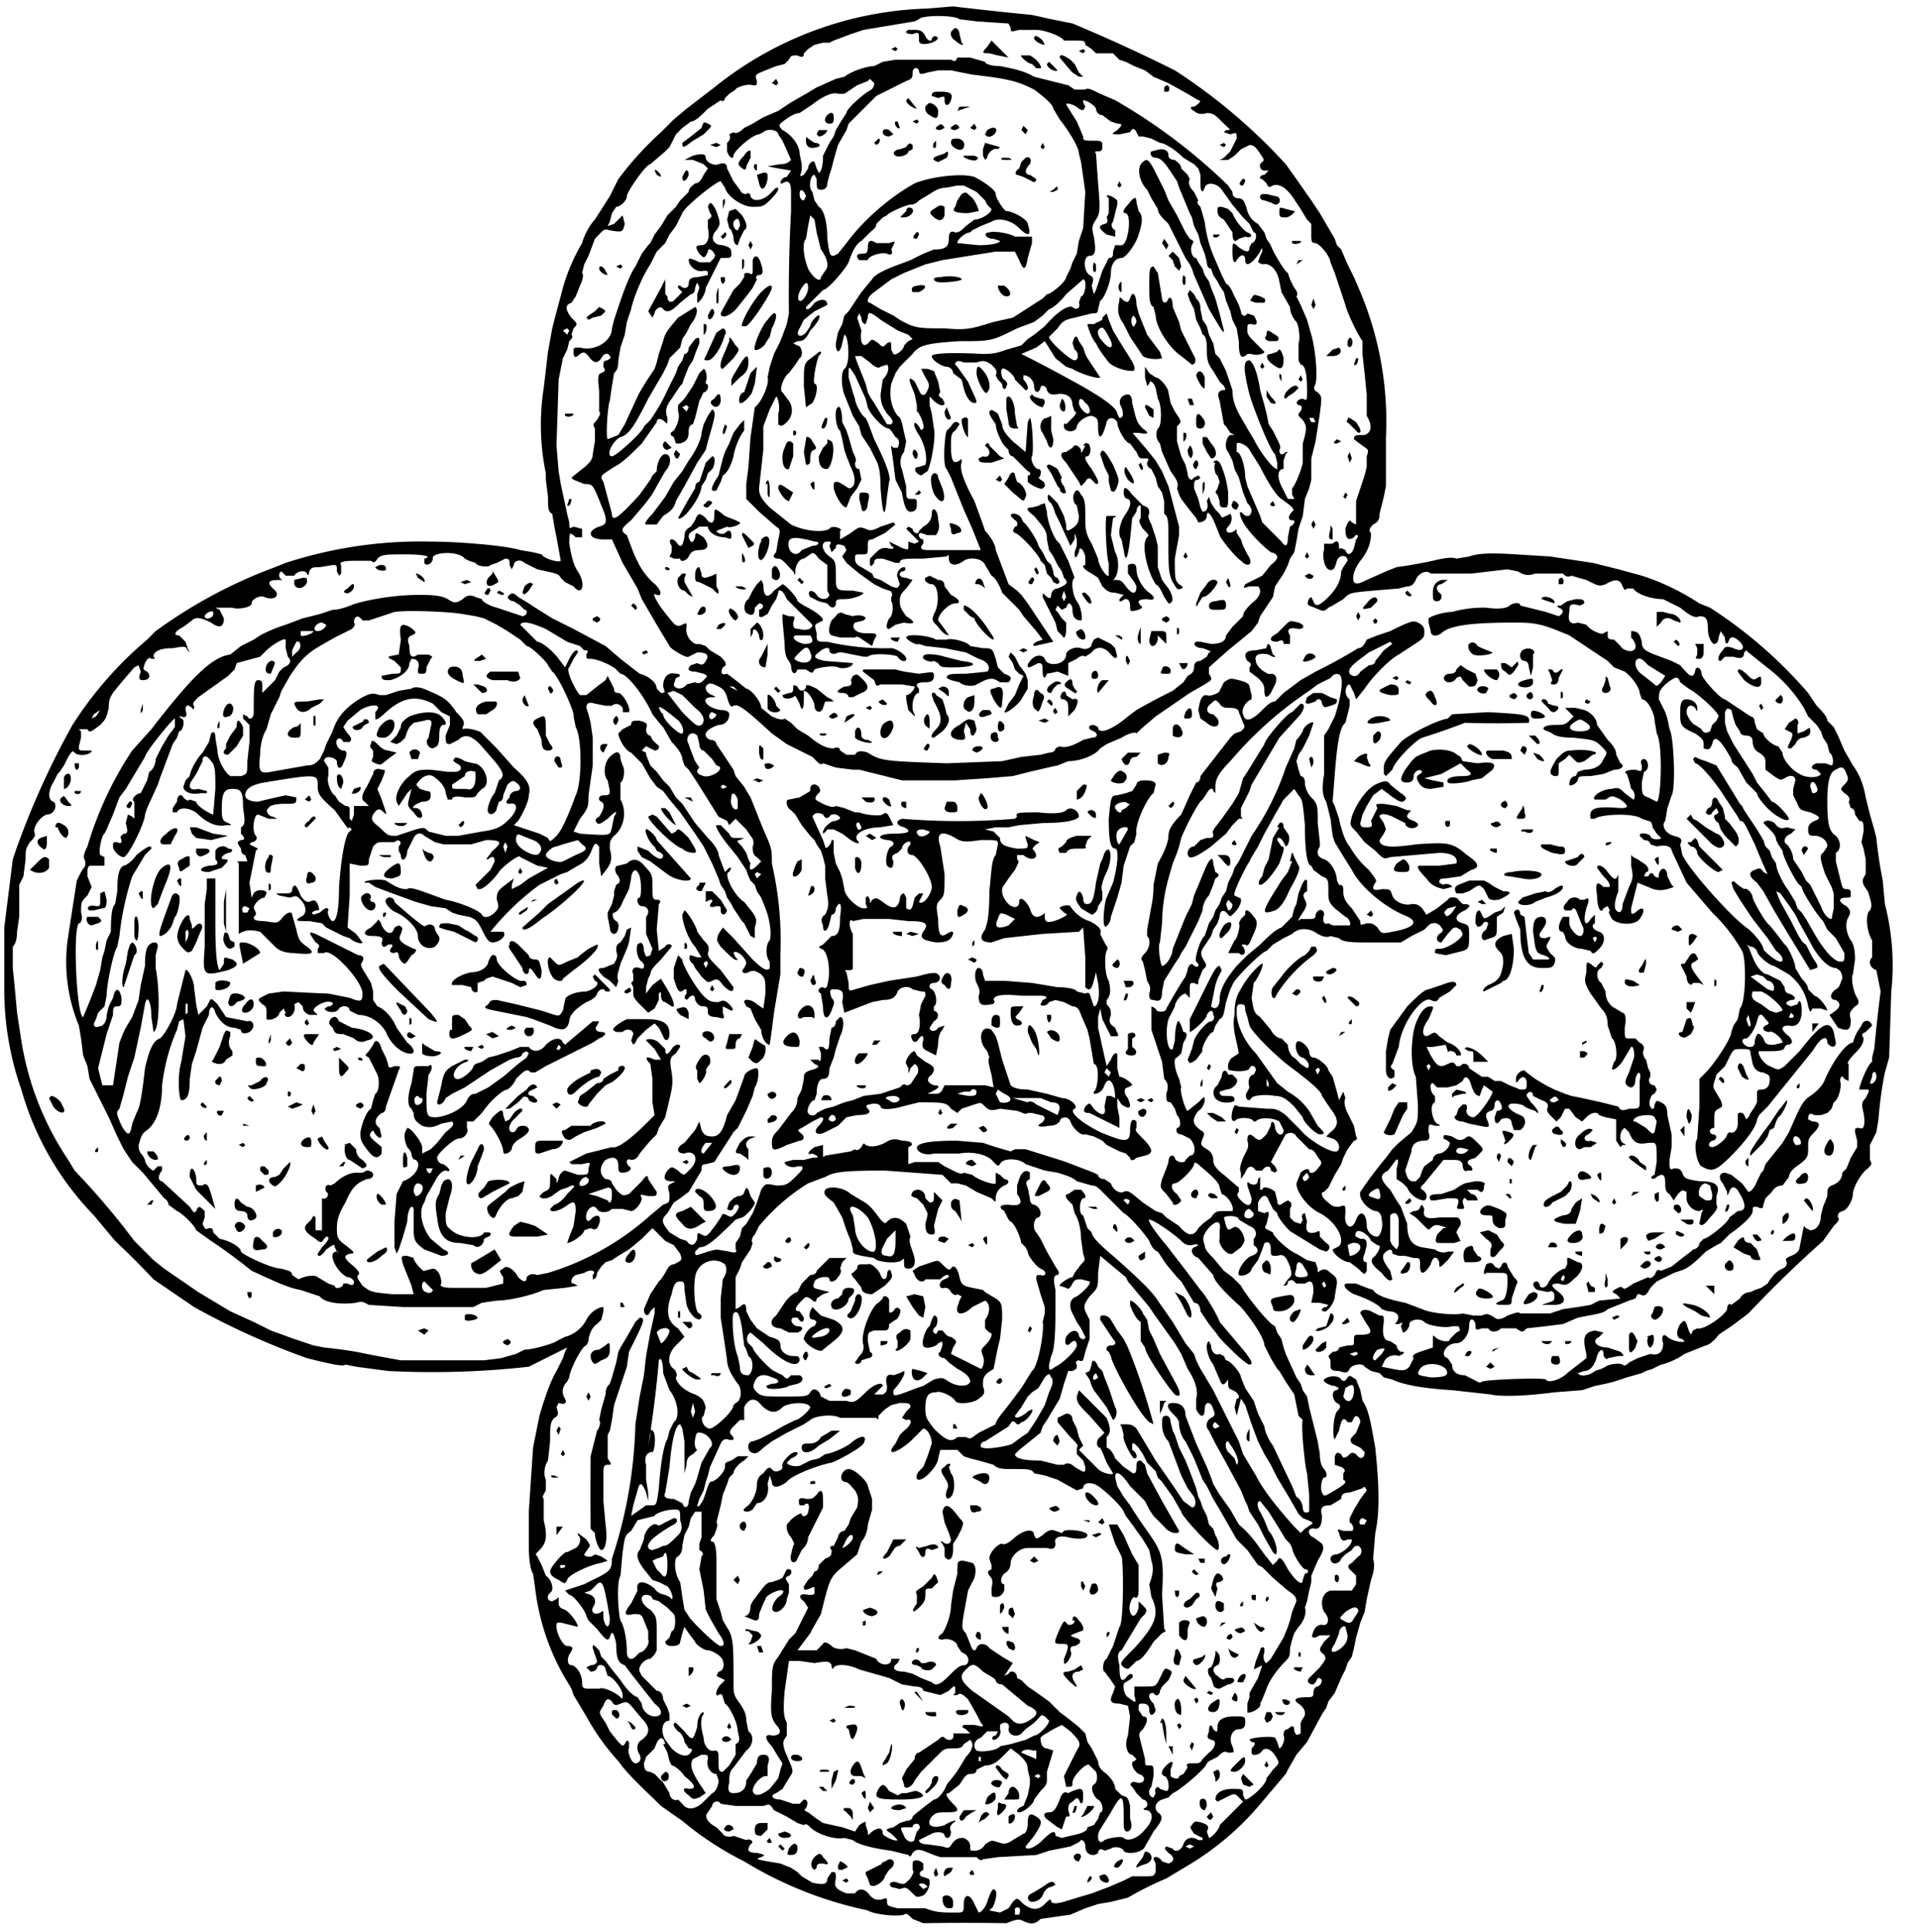 <svg version="1.0" xmlns="http://www.w3.org/2000/svg" viewBox="0 0 900 906"><path d="m447 3-12 1a167 167 0 0 0-100 37l-13 10-6 5-6 6a153 153 0 0 0-20 22l-4 8-7 11c-2 2-5 7-6 11a89 89 0 0 0-9 21l-4 15-1 4-2 11-2 17a112 112 0 0 0 1 40v3l1 8c0 5 0 7 2 8l1 6 1 5 2 11c-1 1-8-1-9-3l-4-1-6-1c-6-2-28-4-43-4a204 204 0 0 0-67 10l-5 2a230 230 0 0 0-56 30l-4 4a176 176 0 0 0-35 40 383 383 0 0 0-27 60l-1 3-4 32v31a142 142 0 0 0 8 45 139 139 0 0 0 34 59l5 6 5 6a383 383 0 0 1 18 18l19 13a352 352 0 0 0 53 24c12 3 17 4 18 3l5 1 15 2a408 408 0 0 0 66-2l16-8 2-1-1 2-1 3-3 6c-3 5-6 14-8 21l-1 5-1 5-1 5-2 30v16c0 7 1 12 2 13l1 7a109 109 0 0 0 14 42l3 5 1 3 3 5 3 5a108 108 0 0 0 15 21c5 7 13 14 20 21l10 7a150 150 0 0 0 29 19 183 183 0 0 0 58 23c3 2 14 3 17 2 1-1 2 0 4 2l5 2a1165 1165 0 0 1 39 0c5-2 6-2 8-1 4 2 6 1 8-1l7-1 7-1 7-3 6-2 6-1 8-2a158 158 0 0 1 18-9l10-6a134 134 0 0 0 35-30l11-13 1-2 4-7 5-6 7-13 2-3 1-3 3-4 3-7 2-4 1-3 2-3 1-4 1-5 2-7 2-5 1-6 2-9c1-3 2-6 1-10l1-12c2-9 2-21 0-40-2-11-3-18-6-22l-1-5-2-5c-3-2-3-2-4-1-1 2-2 2-3 1-1-2-6-2-8 0-1 1 3 3 5 3l2 1-1 1c-3 0-2 5 0 6s2 2 0 4c-2 3-2 13-1 13l2-4c1-5 2-7 4-4h2l1-2c1-2 3 0 3 2l-2 5c-3 3-3 3-2 5l4 2 2 2c0 3-2 4-4 1-2-1-2-1-4 1-2 1-2 1-3-1-2-1-2-1-3 1v4l3 1c2 1 2 2 1 3v3c2 1 1 2-4 5s-5 3-6 1 0-7 1-7c2 0 1-3 0-4s-2-3-2-7l-1-6-4-16-1-5-2-3-1-3-2-3-5-11-1-3-1-4-2-3-1-3c-3-1-14-15-16-19l-4-4-4-3-5-6c-2-2-4-4-4-6-1-3-1-4 1-7 4-5 7-5 6 0v4c-1 2 3 8 6 7l4-3c2-3 2-3 1-6-2-4-4-4-5-3-2 1-2 1-3-1l-1-4c1-1 7-1 7 1l5 3c3 1 4 4 2 6v3c3 2 2 4-1 5s-7 7-6 9c2 1 6-1 6-3l3-4 2-5 1-3c2-1 3 0 3 3s0 3 3 3c3-1 4 0 6 5 1 4 1 4-1 6l-2 3c1 0 2 0 2-2 2-1 2-1 4 1h4c3-2 4-1 4 4l-1 5h4l4 1-1 1c-2 0-3 2-1 2 1 1 5-4 5-7l1-6c0-2 0-3-3-5-2-2-3-2-5-1-1 1-1 1-1-1l-1-3-4-1-5-3c-3-1-11-8-11-10l-2-1c-2-1-2-1-1-3l1-4c0-2 0-2-2-1l-3-1v-4c2-4 4-4 5-1l2 4 2 2c0 2 6 9 7 9l13 8 3 1c2-1 2-3 0-4l-3-3c0-3 0-3-2-2-4 1-5-1-4-5l-1-4c-1 0-2 1-1 3l-1 2-3-1-2-2v-4c1-2 1-3-1-4l-2 1c-2 2-3 1-3-1l-1-4c-2-2-6-3-6-1h-1v-6l-1 1c0 3-2 3-4 2-1-1-1-1-1 1l2 6c0 4-2 4-5 1-2-2-2-3-1-4v-2l-7-6c-4-3-5-5-5-7s-1-4-3-5c-3-2-3-2-2-5 1-2 1-3-1-4-4-3-4-5-1-9 2-1 3-4 3-5 0-2 0-2-3 1l-5 4c-1 0-4-10-3-11l-1-4c-2-4-3-10-1-10l2-2 1-5c2-3 2-5 0-5l-1-3-1-2c-1-1-2 4-2 9l-1 4c-3 2-4-12-1-16l2-4c0-2 3-6 5-6l2 2v-3c0-4 0-4 2-4 2 1 2 1 2-1l2-5c2-2 2-2 1-4-2-3-2-4-1-6l2-3 2-3 1-3 2-3 1-3c0-3 2-4 4-1 1 1 1 1 3-1 3-3 4-7 2-7l-2-1c-1-1 5-13 7-16l1-2 3-5 3-6 5-9 4-7 5-5 2 3c2 2 2 4 3 14 0 12 1 19 3 19l1 2 4 3c3 1 3 2 3 7 0 4 0 5 3 8l5 4c1 0 3 3 2 4h-8l-2-1c-2 1-3-1-2-4 0-3-3-3-4 0 0 2-1 2-3 2h-4c-2 2-1 0 1-3s2-4 1-6-1-3 1-4v-5c-1-1-1 0-2 1l-2 5-1 5-1 2-1 4-5 5c-3 1-7 5-10 8l-6 5-5 5c-5 6-8 11-8 16 0 3-2 5-4 3l2-10 1-3 2-4-1-2c-2 0-4 5-11 19l-3 6v6c1 0 8-6 8-8 1-2 3-3 3 0 1 1 0 3-1 3-2 0-7 6-8 9l-1 4-2 5c1 2 1 2 4 0l3-4c-1-1 3-9 5-9l1-3 2-3c2-1 2-3 3-8l2-6 1-2c0-2 14-16 16-16l3-3 5-3 4-2c3-3 8-3 12 0 2 1 4 2 6 1l4 1c2 2 6 2 16 2h13l5-3 6-3 2-2c2-2 5-1 6 1 1 1 1 2-1 3-2 2-1 4 1 4l3-4c2-2 2-3 4-3l2 1 1 2c0 2-7 7-11 7-2 0-2 0-2 2l5 1 8-2c3-1 3-2 3-7s0-5-3-6c-4-1-4-4 1-6 3-2 3-3-1-3l-2-2c0-1-4-2-5 0l-5 4-5 3-2-3c-2-2-3-2-5-2-3 1-8-1-9-4s-1-3-5-3c-4 1-5 0-3-3 1-1 0-2-3-6a41 41 0 0 1-9-11c-2-2-4-8-5-13l-2-6-1-2 1-13c1-12 2-22 5-24l1-4 1-4v-3c-3-2-2-7 0-7l2 4 1 3 4-5c4-6 12-14 16-16 12-8 12-7 12-11 0-2-1-3-3-4s-3-1-13 4l-6 2-5 2c-1 2-2 4-4 4a240 240 0 0 1-20 11l-7 4-8 6-4 4c-2 0-4 2-6 4-5 5-8 6-9 2-1-2 1-6 4-7v-2l-1-4c0-1-1-2-5-3s-4-1-7 1l-2 4c0 1-5 3-6 2-2 0-3 1-4 7l1 4 3 2c3 3 7 2 5-2l-2-2c-3 0-4-3-1-5 2-2 2-2 4 0 1 2 3 2 5 2 3 0 4 1 4 2l2 5c1 2 1 2-1 4l-3 1-2 2-7 9-7 9c0 2-1 3-2 3l-3 6-4 9c-4 4-6 7-6 10 0 2-1 6-5 13l-2 10a46 46 0 0 1-1 10l-2 11v3c2 2 1 6-1 8s-2 3-1 4l1 4 1 5c1 2 2 3 1 6 0 2 0 3 2 3 3 1 4 0 4-4l1-5 5-8 2-3 1-2 2-3 3-6 3-6 2-5c0-2 1-5 3-7l2-5 1-3c2-1 2-2 0-3l-1-4c0-4-2-2-4 3l-5 12-1 4-3 6-2 5-2 5-2 5c0 3-3 8-5 8-1-1-2-10-1-11l1-9a82 82 0 0 1 3-21l2-7 2-5 1-3 1-4c2-5 8-17 10-18l2-3c1-2 3-3 3-1l1 1v-3c0-3 1-6 7-12a178 178 0 0 1 37-33l4-3 6-3c2-3 5-2 5 0 1 3-1 12-3 18l-3 6-2 3v18c-1 6-1 10 1 13l2 8 1 8 1 3 3 5 5 8c4 8 15 17 24 21 8 3 6 6-5 8-5 1-5 1-7-2-2-2-3-2-5-2-3 1-3 1-3-1l-4-6c-3-3-4-5-4-8 0-2 0-3-2-3l-1-2c0-4-3-9-6-10s-4-3-2-6v-2l-1-9c0-8 0-9-3-12-2-2-3-5-3-7s-1-3-2-3l-1-3-1-4 1-3 2-3 3-6 2-6c-1-1-5 2-5 4l-2 3-1 1-1 4-4 9a126 126 0 0 1-16 32l-5 10-1 2-2 3-1 3-2 4-1 4-2 3-1 3-2 3-1 3-2 3-1 3-1 3c-2 1-5 11-4 12 2 2 1 3-1 2-1-2-3 0-3 2l-1 3-2 3-3 5-4 7c0 2-5 2-5 0l-2-1v11l1 3 2 6 2 6 1 8c2 2 2 4 1 7 0 3 0 4 2 4l2 3 1 3c2 2 2 6 0 6a2 2 0 0 0 2 3l4 2c3 3 3 8 0 8l-2 2c0 2-5 1-5-1-1-2-3-1-3 2l-1 3-2 5c-1 4-1 4 2 7l3 4c0 2 3 1 4-1l-2-3c-3-2-3-5-1-5s9-7 9-9c0-1 1-1 3 1 6 5 9 8 9 10l1 3c3 1 6 6 5 8h-4c-3 0-4 0-6 3l-4 3-2 2c-2 4-5 4-9-1l-6-4-2-2-3-1-6-4c-6-5-7-6-9-5s-5-1-6-4l-3-2c-2 0-3-1-3-2l-2-1-13-5-3-1-16-5h-5l-2 1-7-2-6-2-12-1c-13 0-18 1-19 3 0 3 5 4 8 3h12c5-1 13 0 16 4 2 2 2 2 3 1 1-3 9-3 12 0l6 2 3 1 6 1c3 1 7 2 9 4l7 2c2 0 3 1 5 3l4 4 4 4 2 2c1 0 8 7 12 13 1 3 3 5 4 5l4 6 5 6 2 2 6 10c2 0 3 2 3 4l4 6 4 5c0 1 13 14 15 14s1-2-3-7l-11-13c0-1-6-12-9-15l-6-8-10-13c-6-7-9-12-8-12 2 0 12 7 15 10 2 2 3 2 5 2 3-1 4 0 1 1-2 1-1 4 2 5l7 8c0 2 4 7 13 15 6 7 11 15 11 18l3 6 3 5 1 1 3 5 4 6 1 5 1 5 2 2c-1 2 1 22 2 25l1 10v8c-2 1-3 0-3-2 0-1-1-4-3-5l-2-5-9-19c-3-4-4-8-4-9l-1-2-2-4-1-3-1-3-4-6-2-5c0-2-5-8-7-8l-1-2-2-1c-2 1-4-1-4-4l-1-2c-2 1-1 7 2 11l3 7c1 3 2 3 4 0v1c0 3 0 3 2 4 3 1 4 4 2 4l-1 4 1 4 1-4 1-4 2 3 3 9 3 8 3 6 3 5 3 6 3 5 3 5 4 7 2 2c5 2 5 2 4 3l-3 2-2 2-3-3c-9-10-15-18-18-24l-6-10-2-6-1-2-5-10-6-12-3-5-3-5-2-4-1-3-4-5-6-10-7-10c-3-5-12-13-21-21-6-5-10-9-10-11l-2-2-1-3-1-3c-2 0-2-7 0-8 2 0 1-2-1-4h-3l-3 2c-2 0-1 2 0 3l2 2 1 4c2 3 3 8 3 12l1 7c1 3 1 3-1 5l-3 4-1 2c-2 0-7 4-6 4l3 1c1 1 2 0 3-2s2-2 4-2l4 1c1 1-3 5-6 7-3 1-4 4-2 8l2 4 2 3 2 4c0 2-3 1-3-1-1-3-4-2-6 1-1 3 0 5 2 3s3-1 3 1-6 8-10 10c-3 2-3 2-3-1l1-4c1-2 2-6 2-21v-10c-1-5-1-7 1-7 1-1 1-1-1-4l-4-7-3-6-2-3c-2-2-1-7 1-7 2-1 1-5-2-6-1 0-2-1-2-3l-1-5c-1-2-1-3 1-4v-3c-2-2-4 0-5 3l-1 3v4c3 4 2 6-4 5-4 0-5 1-2 3l2 4 1 1c1 0 4 5 5 10l2 2 1 2c0 2 4 7 6 8 3 1 3 4 0 3-2 0-2 0-2 2l2 7 2 6v3l-1 4c1 3-2 21-5 23l-5 8-6 8c-3 4-6 7-6 9l-4 2-4 2c-4 3-4 3-6 2h-4c-3 3-6 1-11-4-3-4-4-5-4-9 0-6 1-8 5-8 2-1 8 2 9 4s9 1 11-1c3-2 3-3 2-6 0-3 0-4 2-6l3-2 2-10 1-4 1-9c0-7 0-8-3-10l-5-3-1-1-5-1c-4-1-5-1-6-5-1-5-3-6-4-4-1 1-2 0-4-2s-2-2-5-1l-3 1-3 1-3 2 1 2c1 3 4 4 5 2h7c2-2 4-3 4-1l-2 1c-3 1-3 5 0 4 1 0 2 0 3 2 1 1 2 2 3 1l2 1-1 2-1 3c-1 4 3 4 7 0l6-3c2 1 3 5 0 9v4l2 2c2 0 1 3-2 6-2 2-2 2-1 5 1 2 0 6-1 6l-14-7 1-3c2-3 2-3-1-5-2 0-3-2-4-3h-2c-1 2-1 2-2 1s0-2 1-3c1-2 1-5-1-5l-1 2-1 3c-2 1-4 8-3 9 0 2 6 1 7-1 2-1 2-1 2 1l-1 3c-2 1 0 3 2 3l2 2 4 3c4 2 6 4 6 6-1 3-7 2-10 0s-3-2-7-1l-5 3-3 1c-8 3-10 4-11 3v-2c3-3 6-8 5-9l-2 1-3 1c-3-1-4 1-3 5 0 2 0 3-2 4h-4l2-2 2-2c0-2-4-1-8 3-5 5-6 5-9 4h-8l-4-2c-1-4-4-4-5-2s-3 2-12 2-11 0-13-2-2-3-1-5c1-3 4-4 8-2 4 1 4 3 0 3-3 1-3 1-2 2 2 1 9 0 10-1l4-1c3-1 3-3 1-4h-4c-2 2-2 2-4 0l-4-2c-1 0-10-9-10-11l-2-2c-1-1-1-4 1-5l6 5c9 9 16 12 17 8 0-2-1-2-3-2-3 0-6-2-6-5 0-2-1-3-5-4l-6-4-3-4-2-4c0-4-1-4-3-2l-2 1v-15l2-4 1-3 2-3 2-3 1-3c-1-1 0-3 1-4l2-4a95 95 0 0 1 23-20l8-3c4-2 6-3 28-3l27 2 4 4h3l4 1 5 3 7 3c2 2 2 2 2 0 0-3 2-5 4-6 3-1 2-3 0-3l-2-2-2-1v5c-1 1-9-2-11-4l-4-1c-1 1-3 0-5-1l-4-2-3-2h-11l-3 1v-8c3-1 2-3-3-3-3-1-5-1-8 1-4 2-7 2-9 1-1-1-1-1-2 1-1 1-2 2-3 1l-2 1-6 1-6 1c-1 1-1 1-1-2v-3l-4 1c-3 2-4 4-1 3l2 1c1 1 0 1-2 1l-4 1h-5l-4 1c0 2 4 3 6 2h2c1 1 0 2-3 5-4 4-5 4-9 4-5-1-5-1-7 2l-2 6-2 5-3 5-2 2-1 4-2 3v3c1 1 0 2-3 1l-6-1-4 1-3 1c-3 1-3 1-3-1l2-2c3 0 6-2 17-13l3-1c1 0 6-5 6-7l-2-3-1-3-1-1-1 2c0 1-1 2-3 2l-2 1-2 2-1 3c1 1 3 1 3-1l1-1c2 0 2 1 0 4-2 2-2 2-4 1s-2-1-3 1l-2 3-3 4c-2 2-2 2-4 1s-2-1-2 2c-1 3-3 4-5 1l-3-1-5-3c-4-5-4-6-1-9l3-5 3-2 4-3 3-5 3-5c0-2 0-3 2-3l4-1 9-14 2-2 1-2 3-6 3-7 1-4c2-3 2-9 1-9-2 0-6 2-6 4l-4 11-4 7c-2 8-4 10-7 10s-4-1-5-3l-1-4-2 4-5 6c-4 2-4 5 0 5 5-2 7 3 3 7-3 3-3 4-6 1-3-2-3-2-5 0-2 3-2 5 2 5 2 0 2 0 0 1s-2 1-1 5c0 4 0 4-3 5l-6 5a127 127 0 0 1-48 27l-5 1c-3-1-4 0-5 1 0 3-2 2-4 0-2-4-6-6-7-4-2 1-2 1 0 4v3l-8 2h-16c-5 0-6-1-5-2 0-4-2-7-4-7l-4 1c0 1-5-4-5-6l-3-1c-3 0-3 0-2 4l2 5 2 5 1 4h-10c-10-1-10-1-14-4-2-3-3-4-2-5s0-2-2-4c-5-4-5-5-2-6 3 0 2-1-2-4s-4-4-4-8 1-7 4-12c3-7 5-9 10-11 4 0 4-4 0-4l-2 1h-3c-3 0-7 2-10 5l-2 1c-2-1-3 1-2 3 2 1 0 4-2 3v15h-3v-6c-1-1-1-1-2 1l-2 2c-2 2-1 4 4 7 2 2 3 2 4 0l1-1c2 0 1 2-2 5l-2 3c0 2 2 1 4-2 3-2 4-3 4-1l1 2c1 0 1 1 0 0-5 0 0 10 5 12 2 0 3 2 3 2 0 2-1 2-3 1h-2c0 2-4 3-4 1l-3-1-5-3c-1-1-5-1-9 1l-3-2c0-2-2-2-5-3-5 0-19-7-19-8 0-2-5-5-10-6l-3-3c0-2-1-2-2-2-2 1-2 0-3-2l1-3v-3c-2-2-3-3-4 0-1 1-1 1-3-2l-13-12c-2 0-2-3 0-5v-2h-2l-2 2c-1 0-4-3-4-5l-1-2c-1-1-2-2-2-5 1-3 1-5 4-7 4-3 7-10 7-21 1-8 3-17 7-26l1-4 2-1 1 8-2 12c-2 7-1 18 0 18 3 0 4-3 4-10l1-7 2-6 3-11 3-6c0-4 2-5 3-1 2 4 5 7 9 7l3 1c0 2 2 2 4 1 3-2 2-6-1-5l-10-2-4-6c-3-3-3-3-4-1l-1 2-2 2-2 2-1-5-1-8c0-3-3-9-4-8l-4 16c0 4-6 15-8 16-3 1-5 5-7 14-2 18-3 19-4 21l-2 5c-1 6-2 6-5 1-2-5-3-6-1-8l2-7 2-8 3-9 3-14 2-11c1-5 3-1 3 6l1 7c3-1 3-20 1-30v-6l1-4c0-2-1-2-2-2-3 1-4 3-4 11l-2 9-1 7-3 8-3 5-1 2-2 5-3 20h-5l-1-4-1-4 2-8 2-8 1-3 2-6c0-3 0-4 2-4s2-1 2-4c-1-5-3-5-4 0l-2 4-1 4c0 3-1 4-2 5-3 1-4 1-4-1l1-2 1-3 3-3 1-5c0-5 3-20 5-23l1-5a139 139 0 0 1 6-28l3-5 3-5 1-1 2-2c0-2-2-1-7 3-2 3-5 5-6 5-2 1-3 4-3 12l-1 6c-1 1-2 3-2 13l-2 4-1 5-1 3-1 6-2 7a354 354 0 0 1-6 15c-3 0-5-41-2-44 1 0 2-2 1-5 0-5 0-5 3-8l2-4-2-5c0-4 0-5 2-5h6v-4l-2-1c-1-2 1-10 2-10l1-2 3-7 3-8 3-4 3-5 3-5 3-5c0-2 13-18 14-18v4l-3 4-3 5-3 6c0 2-1 5-3 6l-1 4-3 6c-2 0-5 3-3 4v8l-1-1-2-1-1 4c1 4 1 5-1 5-1 1-2 1-1 3 0 1 0 2-2 1-2 0-2 0-2 2s3 5 5 5 10-16 10-20l1-3 5-11 1-3 3-8 3-8 2-3 1-3c2 0 3-6 1-6l-1-1h1c2 1 3 0 2-3 0-2 1-3 3-1 1 1 1 1 1-1-1-1 0-2 2-4l14-10 3-3 1-3 11-3 3-3c2-2 8-6 9-5v4l1 4c2 2 1 4-2 5l-2 2-2 4-4 4-2 2v-3c0-2 0-3-2-3s-2 4-2 15c0 3-2 4-3 2l-2-1v2l3 3v8l-1 9c0 6 0 6-3 7h-4c-2 1-7-7-7-12l-1-6c0-3-1-3-2-2l-1 4-3 5c-3 3-6 9-6 11l-2 2-1 3c0 2 3 4 8 3h3v-1l-4-1c-4 1-5-1-3-4l2-3 1-2 2-4c0-3 2-3 4 0 2 2 2 5 2 13l-1 12c-1 0-8-4-8-6l-3-1c-1 1-2 0-3-1-1-2-3-1-3 2l-2 3v2h2c1-3 7-2 10 1 4 4 9 6 13 5 3 0 3 0 1-1s-3-1-3-6c0-8 1-10 5-10s5 1 5 9c1 6 1 8-1 9v3c2 2 2 3 0 3-2 1-2 1 0 4 0 2 1 3 2 3l1 3h-3c-2 0-2 0-1 1v33c3-2 6-2 10-1l3 3 4 4c2 2 5 3 9 3 9 1 10 0 6-3-3-2-4-3-5-8l-2-7c0-2-3-1-5 2-2 2-2 2-8 1-5 0-6-1-4-3v-1l-1-2c0-2 3-5 5-5l1-2c0-2-5-2-6 0l-1 2-1-7 3-15 1-1-2-1-2-1 1-1c2 0 3-2 2-3-2-2-1-10 1-10l5 2h4l-2-1c-2 0-4-3-2-4 0-1 3-2 7-2 6 0 6 0 6-3l-5-1a316 316 0 0 0-13 3c-3 0-6-1-6-3 0-3 3-5 9-6 24-4 25-4 25 1 0 4 0 5 8 12l5 7c1 1 1 2 2 1l1 1-1 1c-2 1-4 12-5 26 0 10-1 16-3 16-1 0-3-4-2-5 0-2-2-1-4 1l-3 1c-1-1-1-1 1-2 2 0 2 0 1-3-1-2-2-2-4-1-1 0-2 0-4-3-2-5-3-6-4-3 0 2-1 2-4 2-4 0-4 0-2 1l5 1c3-1 3-1 5 1 3 3 3 7 0 8-3 2-2 2 4 2l6 1 2 2 4 2 4 2 3 1c2 2 6 3 6 2l-3-4-4-3 1-15v-15l5 1c4 0 4 0 4-3l2-6c2-2 2-2 5-2h5c2-2 4 0 2 2v2l1 2c0 4 3 2 3-2l2-4 1-2c1-2 3-3 5-1l5 3 4 1h13l7-2c7 0 8 1 3 5l-3 4h1c2-2 3-1 3 1l-1 2-1 2-4 4-3 3 1 2h1c2 0 7-5 9-8 1-2 10-9 10-7l8 4 5 1-9 5-4 3-4 2v-2l1-3-4 3c-4 3-4 4-4 7 1 3 1 4-1 6s-5 3-6 1-11-6-17-7l-11-4c-3-1-6-2-7-1-2 0-4 0-10-4-3-1-11 0-10 1h2l3 2 8 3 11 4 7 2 7 1 3 2 3 1 5 1c3 1 4 2 6 6s3 6 5 6c3 0 7-3 5-5h-6a122 122 0 0 1 23-22l10-5 3-1 5-3c2-1 4-2 6-6 2-5 2-5 4-3v8l1 6 3-4c2-3 2-5 1-9 0-3 0-4 2-6 5-4 6-12 3-17v-8c2-1 2-7 1-8l-1-3c0-4-2-4-5-1s-3 9-1 11l1 5c0 2-1 2-3 2s-3 2-1 3 1 4-1 7c-2 1-2 2-1 3s2 0 5-2c4-4 5-4 3-1l-1 5c-1 4 0 4-15 3l-3-1 3-6c4-5 4-6 4-11l2-14v-13l-1-7-1-4-1-3c0-2 1-3 4-2l5 1h3c2-2 6 0 5 3h3c1-2-3-9-5-9s-2-1-2-2l-3-6-1 2-4 3-5 4h-3c-2-2-7-12-5-13l1-2 1-2 2-3c0-2-2-1-4 3l-2 4-3-4c-3-4-8-8-10-8l-8-8c1-2 5-1 12 2l10 6 3 1 3 1 2 2c2 0 2 0 1 2 0 2 0 2 2 2 3 0 10 3 12 5l2 2c3 0 11 10 15 19l4 5 1 1 4 7c3 3 5 6 5 8l1 3 2 2 2 3 2 3 10 16 4 2 1 2 1-1 2-2 5 5 2 3c1 1 2 3 1 5 0 2 0 4 2 5l2 2-2 2c-3 3-4 2-3-1l-1-2-1-3-2-3c-2-2-3-3-1-3l2-1h-3c-3 0-3 0-4-2l-2-2-2-2h-2c-1 1 5 9 6 10l4 5 4 6 1 3 1 2 2 2 1 3 2 3 2 5c2 5 3 12 2 15-2 2-2 8 0 10v3c-1 2-4 0-8-4l-9-10-5-5-2 3c-1 3-1 3 1 6 5 5 7 7 8 6l-1-1-1-2c1-2 6 2 6 5l-1 2c-2 2 0 3 2 2s3-1 6 1c2 2 2 3 2 9l-1 7-3-2c-2-2-6-3-6-1l1 2 2 1 2 5 3 5c0 3 2 7 4 7l1-7 1-8 2-12 1-6v-10a159 159 0 0 0-4-42c0-7 0-7-4-16l-4-10-2-5-3-5-4-5-1-3-4-6-4-6c0-1-1-2-3-2-4-2-2-5 4-7 3 0 5-2 5-5 0-1-1-2-4-2-7-1-10-6-4-6 2 0 2 0 0-1-3-1-4-4-2-5 1-1 3 0 5 1s3 2 4 5c1 4 2 5 3 4 2-1 5 1 18 13l7 5 6 3 6 3 2 2c1 1 2 2 3 1l6 2 8 1h3l4 1 16 4h25l15-1 12-1a493 493 0 0 1 21-5l5-2c6 0 13-3 15-6l3-2 7-3c3-2 7-3 7-2l2-2 7-6 16-11 7-4c3-2 4-2 2-5v-3l9-8 11-9 3-4 1-3 2-3 2-3 2-3 1-5 4-6 2-4 1-3 2-3 1-5 1-6 2-6 1-8 2-5 1-4v-10l2-8 2-13c1-8 1-8-1-10-2-1-2-2-1-4 1-4 0-16-2-23l-2-7-3-7-2-4c1-1 0-3-1-4l-2-4-1-3c-2-1-8-12-8-13l-2-3-1-3-3-4c-2-1-4-3-5-6-1-4-2-6-4-6s-3-1-3-3l-2-3a265 265 0 0 0-53-40l-7-3c-4-2-6-3-7-2h-5l-3-2-16-4c-5-3-11-4-16-5-4 0-7-1-7-2l-7-2h-6c-1 2-1 2-3 1h-26l-6 1-4 2c-3 0-10 2-14 5l-4 1-9 4-5 3-7 4-6 4-7 3-5 3-4 2c-2 2-4 3-5 2l-2 1c1 2 0 3-1 4v4c1 3 3 4 3 2s9-10 12-10l2-1c2-2 7-1 7 1l2 3 4 9c-1 1-2 2-5 2l-6 1 5 1 6 1-2 3c-2 0-3 2-3 3h1c3-2 4 0 4 4v9a728 728 0 0 0-1 48l-1 5-3 8-3 6-2 6-1 5c1 3-3 12-6 14l-2 14-1 14-1 8v7l6 6 8 7c2 1 2 2 1 6l-1 6c-2 2-1 3 1 3s4 3 7 6c1 2 1 2 1 0 0-3 2-6 4-6l3-2c1-1 2-1 4 2l4 3v12l1 2c-1 3-5 2-6 0-2-3-5-2-3 1l4 2 4 1c2 3 4 2 4 0s1-2 4-2c4 0 9-2 9-3l-5-1c-8 0-8 0-8-7 0-6 0-7-3-9-4-3-4-7-1-7 2 0 2 0 1 2l1 3 2-2c0-2 1-2 4-1l1 2-2 3 2 3 6 5 7 5 4 2 3 1c1 0 2 2 1 3v2c1 1 1 7-1 8-1 2-2 5 0 5l3-2 4-1c5 1 6 0 1-3-2-3-3-4-3-7s1-4 3-6l3-4-3-1c-3 0-4-2-2-3 2 0 2-2 1-2-2 0-4 3-3 5l1 3c-1 2-1 2-4 1l-5-3-3-1-1-2-5-3c-2-1-3-2-3-4s0-2 3-2 3 0 3-4c0-2 0-3 2-3l6-3 5-4-1-1-6 2c-4 2-5 2-7 1-3-1-3-1-7 2l-5 3v-4c2-1-4-3-5-1-3 2-12 1-18-2l-10-8c-4-4-5-6-5-9l2-18v-11l3-8 3-6c1 0 2 6 1 8v5c1 1 2 1 4-1 3-3 3-7 1-10l-3-4c-2-1 1-8 3-9l3-4 2-3c2-1 1-6-1-6l-2-1 2-1c3 0 4-1 6-5 4-4 5-7 4-7 0-1-4 3-4 5l-2 3c-3 3-5 1-3-2l2-4 5-4 6-3c0-3-3-3-6-1-2 3-4 4-4 2l8-8c2 0 10-9 12-13 2-6 4-9 6-10l2-2 2-2c1-1 3-2 3-4l3-3 2-1c0-1 11-6 12-5l2-1 1-1 5-3c3-2 5-3 8-3l5-1h3l4 2 2 1 2 2 2 2 1 2 2 2c0 2-5 5-8 5l-4 3c-2 2-3 3-5 3-2-1-3 0-3 3 0 4-2 5-7 5l-5 2-4 2-2 1-8 3c-5 2-9 4-10 6l-5 6-6 9-2 2-1 4-2 4-1 5c0 5 2 5 3 0l1-4c2 0 3 14 0 16-2 2-1 10 0 12l2 5 2 5 3 5 1 4 4 6 3 6c1 2 2 5 2 13 1 13 2 15 3 4l1-7c1-2-1-8-7-20l-3-8-1-2c-2-1-5-7-5-9l-1-3-2-7c0-5 0-5 1-4l2 3 5 11 1 4c1 3 7 10 10 10l1 1 2 3c2 1 2 3 1 5h-2l-1-1v1l1 7 1 8 3 6c1 6 2 9 4 9s3-1 3-3c0-3 0-3-2-3-3 0-3 0-3-6l-2-8c-1-2-1-6 1-8l1-5c-2-8-2-11-4-12-3-4-4-9-3-15l2-5 2-3 3-3 3-3c3-4 6-5 22-6 15 0 15 0 27-6l8-3 4-3 3-3c1 0 5-3 8-7l8-7c2 0 1 8-1 8l-1 3c1 2-1 4-3 2-2-1-7 2-13 9l-5 4-3 2-3 3-7 2c-3 1-5 2-11 2-18-1-24 0-24 1 0 2 5 5 7 5 1 0 3 1 3 3l4 3 1 4c1 4 3 7 5 7s1-1-3-10l-5-7-1-1c0-2 2-2 4-1h6c3-1 4-1 7 1 2 2 3 3 2 5l1 2 2 2c0 3 2 3 2 1 1-1 0-2-1-3-1 0-2-4-1-5s6 3 6 5l5 5c2 0 1-3-1-5v-2c3 0 5 3 5 5 0 3 2 4 3 1 0-2 3-1 3 1 1 2 2 2 4 2 5-1 8 1 8 5l1 3c1 0 1 1-1 3l-3 3c-1-1-1 0-1 1 0 3 6 3 6 0 1-3 5-5 7-5 3 1 3 2 3 5 0 7 2 6 4-2 1-3 4-2 5 0 0 3 4 10 6 10l3 4c1 2 1 3 3 3 3 0 3 0 2 2 0 1 0 2 2 3l2 4 1 4 2 3 1 4v6c2 1 2 4 2 12 0 13 0 16 2 20 2 3 2 4 4 3 1 0 1-1-1-2-2-2-2-3-2-12l2-11v-4l-5-19-3-7-3-5-4-5-6-7c-1-1-1-1 2-1 5 1 5 0 2-2-3-3-3-4-5-12 0-3-1-4-2-4-3 0-5 3-3 6 1 3 1 5-1 5l-1-2c0-3-9-9-24-17a629 629 0 0 0-21-11l7-3 4-3 5 8 5 4 3 1c3 2 12 5 13 4l-6-9-1-2-1-3-2-3c-1-3-2-3-3 1l1 3c2 1 2 5 0 5s-12-9-12-11l1-1 3-3c2-3 3-4 8-5l8-2c2 0 3 0 3-2l1-4c2-1 5-9 5-13s2-7 5-7c2 0 7-7 8-11 2-6 2-9 0-11l-1-4c0-3-1-3-4 1-2 2-3 4-1 4 3 1 1 15-2 15h-3l-1 3c0 2 0 3-2 3l-3 6-2 6-1 3-1 2-1-4c1-3 1-4-1-5-3-2-3-9 0-9s3-3 2-9c-1-4-1-5 1-8s2-5 1-17l-1-14c-1-1 0-1 1-1 2 0 2-1 2-3 0-1 0-2-3-2-6 0-6 0-6-2l-3-7-5-8c0-1 4 0 6 2 2 1 2 1 3-1l-1-2v-1c2 0 6 3 6 4s1 3 3 3l4 3 3 1c3 0 2 1 0 3-3 2-3 2 1 2l5-1c1-2 2-2 3 0l1 2h2l4 1 4 2c2 0 7 3 11 7l5 3 2 2 1 3v4c0 4 1 5 2 2s6-2 8 1l5 7 5 6 3 3 1 2 1 2c2 0 1 5-1 5l-1 2c0 3-2 2-5 0-3-3-3-2-3 2 0 5 1 6 2 4 2-3 4-3 4 0 0 4 4 1 7-4 1-2 1-2 1 0l-1 2-1 3 2 1c3-1 7 2 8 8l1 5 4 7c0 3 2 6 3 7s2 8 1 10v8l1 2c2 0 3 4 3 12 0 5 0 5-2 4-2 0-4 2-2 3 2 0 2 2 0 4v1l2 2c2 3 2 4 0 11v9c0 1-3 10-5 12v3l1 2h-3l-1-2-2-4c-2-4-2-8 1-8v-4l1-3 1-1h-1c-2 2-3 1-3-1 1-1 0-3-1-5l-2-4-2-3-1-5-1-4-2-7c-1-7-3-13-5-14-3 0-3 4 0 16 2 7 10 27 12 28l1 4v3c-2 0-8-8-11-14l-3-5-4-7c-2-4-3-7-3-11l-3-9-3-6-2-2-1-5-2-4-1-4-2-3-1-5c0-3-1-4-2-5l-1-2-2-2-1 2 1 3 2 4 1 5 2 4 1 3c1 0 2 2 2 6 0 5 0 7 3 11l3 5 2 2c1 2 1 2-1 2-2 1-2 2-1 5l2 11 1 1 2 3 2 1h-2c-2 1-3 6-1 8l2 4 1 4 2 4 2 7 2 5 1 1 1 2c0 3-2 4-4 2s-2 0 0 4c3 5 9 11 13 14 4 1 4 3 0 6l-4 5-4 2-4 2c-1 2-1 2 2 1h4c2 2 1 5-3 8-2 2-4 4-4 6l-5 5-3 4c0 3-3 4-7 4l-5-1h-2c-2 1 0 3 3 3 3 1 5 2 3 2l-1 2-3 2c-2 0-3 1-3 3s-1 3-3 4l-2 3-5 4a293 293 0 0 0-17 9l-4 3c-7 6-14 9-14 5l-2-1c-3 0-3 2 0 3 2 1 2 3-1 3l-4 1c-5 3-9 4-11 3l-2 1c0 1-1 2-3 2l-4 1-9 1-9 2-26 1c-28-1-31-1-37-5-3-1-5-1-6 1h-4l-3-2c0-1-1-2-3-1-3 0-6-1-12-6l-5-3-3-3-3-2c-1 1-4 0-6-1l-5-4c0-3-5-9-7-9l-5-4-4-3c-3 1-3-1-2-3 2-1 2-2-1-5l-5-3-2-2-3-1c-3 1-7-4-6-8 0-2 0-2-2-1s-3 1-6-3c-6-7-9-13-6-11 3 1 2-3-2-6-4-4-6-7-9-14l-3-8c-3-2-3-3 2-7 5-6 9-10 12-16l4-7c3-3 3-8 0-8-2 0-4 4-4 8l-2 2-1 2-5 7c-10 11-13 13-13 9l-4-15c-2-3-1-3 5-7 4-2 8-6 13-11l7-10c0-2 2-2 4 0 1 1 1 1 1-2-1-3-1-5 2-9l4-6 1-1 1-3 2-5 2-3 1-3 2-5c0-3 0-3-2-2l-3 4c0 2-1 3-2 3l-1 3-2 3-1 3-1 2-3 6a86 86 0 0 1-8 14l-3 3c0 2-13 14-15 14-3 0 0-7 4-9 4-1 7-6 13-18l7-12 2-4 1-3 2-2 1-1 2-2 1-4 2-3 2-4c2-2 4-7 2-8l-8 5c-5 6-6 7-7 11l-2 6-1 4-1 3-4 6-3 5-1 2-6 13-3 5-5 2c-1-1 0-16 1-18l1-7 1-6c1-1 2-2 2-6l1-6 2-6 1-6 2-6c1-5 5-15 9-21l3-6 4-4 2-4 3-4 3-6c1-3 16-15 18-15l2 3c1 4 8 9 13 9 4 0 5 0 8-3 4-4 5-6 3-6l-3 3c-3 3-8 4-9 1 0-1-1-2-2-1-1 0-2 0-3-2l-3-4-3-6c0-2-1-3-4-2-2 1-6-1-6-3s-2-2-6-1l-4 2h4l5 2 2 2-2 3c-1 2-2 4-4 4-1 1-3 2-3 4l-4 4-2 3-4 4-3 5-3 4-2 4-1 1-3 4-3 6c-3 4-7 16-8 19l-2 6-1 4c0 6-8 11-15 9-3 0-3 0-3 2 0 3 1 3 3 1 2-1 2-1 4 1 2 3 4 4 6 1 1-2 3-3 4-1 1 1 0 1-1 2-2 0-2 1-2 3 1 2 1 2-1 3-1 0-2 1-1 8v10c1 1 0 2-1 4-2 2-2 2-1 4v6l-1 6c0 2-1 4-5 7l-5 4 1 1 5 2c4 0 4 0 8 10 3 7 3 9-1 10-6 2-5 6 2 6h4l5 11 7 12 2 5 7 12 6 10c0 1 8 6 9 5l4-2c4 0 6 1 4 4-1 2-2 2-4 1l-3 1c-2 2-1 3 2 3l4 1c2 1 2 1 0 3-1 1-2 2-4 1l-4 1c-2 3-6 2-6 0l1-3c3-1 2-2 0-2-4-1-6 2-6 6 1 3 1 3-1 3l-2-2c0-3-4-6-8-7l-9-7-7-6-15-8-10-5-8-5-3-2-5-3c-2-2-3-2-4-1-2 1 0 3 2 3l3 2 2 2c2 0 1 3-1 3l-3-1-9-3c-4-1-7-3-7-4l-3-1c-2-1-4-1-6 1-3 2-4 2-7 0-2-1-4-2-13-2a117 117 0 0 0-30 4c-3 1-7 3-11 3l-6 2-4 1-4 1-8 3a69 69 0 0 0-12 5l-3 2-2 1-4 2-5 4c-8 1-17 9-37 35l-9 10a166 166 0 0 0-21 45c-2 4-2 5-1 7v2l-2 3-2 4-4 26a78 78 0 0 0 5 42l1 6 1 8 2 5 1 6 4 8 5 10 4 9 3 6 4 6 5 5 5 6 5 6s2 1 2 3l4 3c1 0 8 6 9 9l7 5a255 255 0 0 1 19 14c11 5 17 8 23 9l9 3c2 3 10 4 17 3 3-1 4 0 6 1l16 1h33l4-2 7-1c5 0 15-2 22-5l10-1 6-1-2-1c-2 0-1-3 1-4l4-1c3-2 6-1 4 1v2c1 0 2-1 2-3l2-3 2-2 3-1 3-2 5-3 6-5 5-5 6 6 4 2 3 4c1 3 1 3-3 5-2 0-3 2-4 4l-2 3-1 1-4 6-3 7c0 3 2 4 3 1l2-2v3l-2 9-2 11-1 9-2 10-2 13a217 217 0 0 1-11 63c0 5-1 6-7 9l-6 3-6 2-3 1 2 2c2 0 8 8 8 10l1 2 4 4c4 5 5 6 6 4 1-4 2-2 3 3 0 7 1 9 4 10l3 4 11 14c4 3 4 6 0 6-3 0-6-3-6-6l-2-3c-3-1-6-5-8-8l-4-5-3-4-2-2-1-3-2-2c-1-1-1 0-1 1l1 3 1 3c0 1-1 2-3 2l-2 1 2 2c2 0 3-1 3-2 1-2 4-1 4 1l1 3c2 0 7 6 7 9 0 2 0 2-1 1-2-2-8-5-10-4h-5c-3 0-3-1-3-3 0-4-3-8-5-8s-2-3-1-5c2-3 2-4-1-4-2 0-5-6-5-9 0-2 0-2 2-2l8 2c0-2-4-7-6-8-3-1-3-2-3-4v-2l-1 1-2 1c-2 0-3-2-1-4 2-1 1-6-2-8l-2-5-2-4c-1-1-1-1 1-3 3-3 4-6 2-14v-10c-1-1 0-2 1-4v-5c-1-2-1-6 1-9l1-9c0-7 0-9 2-11 2-1 2-2 1-5l1-2c3 1 4 0 3-2-2-3-1-6 1-8l1-2c0-3 6-15 8-15l1-2c0-3 2-7 4-8l2-2 1-4v-2c-2 0-6 2-8 6s-6 7-10 8l-4 2c-1 1-11 4-15 4l-4 2-7 2-8 1h-39l-11-2-10-2a204 204 0 0 0-15-2l-5-1-9-3-11-4-8-4-11-5-10-6-5-3-16-11-5-4-9-9a353 353 0 0 0-28-33l-3-5a139 139 0 0 1-22-56l-2-13-1-11-1-10v-10c1-1 2-3 2-7l1-7v-15l2-4 1-8c0-4 0-5 2-8 2-2 3-3 2-5 0-3 3-7 6-8 4 0 5-5 3-6-3-1-2-6 0-9l2-4 1-1 2-3 2-4c2-3 2-3 3-2 2 2 8 1 8-1h-3c-3 0-3 0-3-2l1-4v-3l-1-1h4c1 2 2 1 6-2 3-3 3-4 4-8 0-5 1-6 6-12l6-7 2-1 1 3c-1 3-1 4 1 4 3 0 4-2 2-4-2-1-2-1-1-4 1-2 2-3 3-2 2 0 2 0 1-1 0-2 2-4 9-4 6-1 6-1 7 1l1 1-1-2-1-3-3-3c-3 0-2-2 2-4l4-3c2-2 5-1 9 1 4 3 6 2 6-2l-2-4-2-1h8c2 1 9 0 9-2s4-4 6-3c5 2 8-1 4-4-3-3-2-4 3-4h2c-2 0-3-3-1-4l2 2h4c1-2 5-3 6-1 0 1 1 1 1-1 1-2 2-2 5-2l6-1c2 0 2 0 2 3l1 2 1-1v-4c-1-1 0-2 6-2h8c1 1 2 1 3-1 2-2 4-2 13-2s13 1 9 2v2c1 2 4 0 4-2-1-3 12-4 15 0l2 1 3 1c1 2 7 2 7 1l3-1 2-1 2-1c2 0 2 1 2 3l1 2 1-2c0-2 3-3 5-1l6 3c9 2 10 2 11 4l2 2 4 2c4 5 6-1 2-7-2-3-3-7-4-13 0-5 0-6 3-3h3v-4l-4-1c-2 1-2 1-2-2l-1-4-3-14-1-6-1-12 1-31 1-5 1-5 2-4 1-4c1-1 2-2 1-3l1-3c2-2 2-2-1-5-3-4-3-6 0-7l2-3 2-5c1-2 2-5 1-6l1-4 2-4 3-8c4-4 4-5 7-4 6 1 6 1 7-3l-1-4-1 1-3 3-3 1 1-2 1-4 2-3c2 0 5-3 5-5s9-15 11-15l7-6 2-2 1-2 2-4 3-3 4-3c2 0 5-3 8-6l6-4c1 1 2 0 2-1l2-2 3-2c0-1 6-3 8-2 2 0 2 0 2-2-1-3-1-3 4-5l5-2 4-1 2-2c1-2 1-2 4-2 2 1 3 1 3-1l2-2 3-2 4-1h3l2-1 8-3 6-2 12-2 12-2 2-1c1-2 17-2 19 0l8 1 15 1 1 2c0 2 0 2 4 1h8c4 0 12 3 13 5h5c4 0 5 0 5 2l3 2 2 2h8l3 3 3 1 4 2 5 2 4 3 7 3 9 5 5 3c2 0 0 2-2 3-2 0-2 1 0 2 1 1 3 2 6 1 3 0 4 1 7 4 4 4 5 4 2 4l-1 1 3 1c3-1 3-1 3 2l-2 4-1 2-3 3-2 1h4l3-2 2-2 1-1 2-1 2-1c2 0 3 1 5 4s2 3 1 4c-2 1-1 4 1 4h2l-2 2c-2 0-3 2-1 2l2 2c1 2 1 2 3 1 3-1 6 1 9 5l4 6 3 5 2 2v5c0 3 0 4 2 4 3 1 7 7 7 9l2 5 5 15c0 1 4 11 8 17v6l1 9 1 10v10c3 5 2 8-1 9-4 0-5 0-5 2l4 3c3 2 3 2 2 5v5l-1 4-2 6-2 6v11l-2-1c-1-2-2 0-3 3 0 4 1 6 4 4 1-2 3-1 1 1l-1 4c-1 3-3 4-4 1l-2-1c-1 1-1 0-1-1 0-2-1-3-3-1h-4v3c-1 2 0 8 2 9s3 0 4-4c1-3 5-3 5 0l-2 3-1 2c0 4-2 8-6 12s-6 5-7 2l-1-2c-2 1-2 4-1 4l5 2c2 1 3 0 4-1l2-1 5-3c3-3 3-3 14-4l12-1 4-1c2 0 3-1 4-3 1-3 5-5 7-3h19l17-2 5 1c3 2 5 2 8 1h13c1 1 2 2 4 1l7 2c6 3 6 3 9 2 5-3 7-2 8 1 1 2 1 2 2 1h3c2 3 9 5 14 5l8 4c5 4 7 5 9 4 3 0 4 1 4 6 0 4 2 7 3 7s2-1 2-3l1-3 2 3c0 3 1 4 2 1 1-2 3-1 5 1 3 3 1 5-3 3-3-1-4-1-5 1-2 2-3 5-1 5l2-2h4c3 1 5 1 5-2l1-1 1 1 10 8a69 69 0 0 1 16 18l2 4 4 4 2 3 1 3 2 3 1 4c2 1 2 6 1 6l-3-1h-4c-3 1-3 3 0 3l2 2c-1 2-7 2-10 0-4-2-8-7-8-10l-2-3c-2 0-7-4-7-6l-3-2-1-3c0-2-1-3-2-3l-6-4-6-4c-2 0-11-10-11-12 0-3-3-4-3-1-1 3-2 3-7-3l-4-2-8-3c-5-2-6-3-6-6-1-4-2-5-5-5v3c2 2 3 5 1 6-1 1-5 0-6-2l-3-3c-3 0-3-1-3-2v-2l-2 1c0 1-6-1-8-4l-4-1c-3 1-5 0-4-5 0-4 1-4 5-3l2-1c0-2-1-2-4-2l-4 1-3 2c-2 0-2 0-1 1 3 1 2 3 0 4l-6-2-8-2-4-1c0-2-4-1-5 0s-4 2-11 1a55 55 0 0 0-16 2c-4 0-10 2-11 3v2l1 4c0 2 2 3 5 1 4-4 16-5 35-5 10 0 13 1 25 6l18 12 3 3 5 2c4 3 7 8 7 10l1 3c3 0 6 7 6 10l1 6c3 5 2 32 0 32l-4-2c-3-1-3-2-3-7l1-5c3-1 2-6 0-6-1 0-2 1-1 3 0 3 0 3-3 2-4 0-6 1-4 2l1 3 1 4c2 1 2 5 1 5l-4-3c-2-2-3-3-6-2-5 0-10 4-8 5h5c3-2 3-2 7 0 4 3 4 4 0 4-12-1-15 0-14 5h2c2-2 18-3 22 0l3 1c1 0 2 1 2 3l2 3 2 2c0 1-5 1-5-1-1-1-5-2-5 0l2 2c2 0 3 1 3 2l3 1c4-1 7 0 7 2l7 15 12 14a76 76 0 0 1 14 18c2 3 2 24-1 27l-1 5-2 3-1 3c0 3-8 15-12 19l-3 3v13l-1 15c-2 3 0 12 2 13 5 3 7 2 14-5s12-14 12-17l1-2 4-4 21-26 2-3c3-4 5-4 5-1 1 2 4 3 4 0l-1-5c-2-6-6-4-16 9l-7 7c-3 2-3 2-7 0-3-1-6-6-5-7h6c5 0 6-1 6-2l1-1c3 0 3-2 1-4-4-3-4-5 0-5 4 1 6-2 6-7 0-4-1-6-2-3l-3 1c-3-1-3-2 0-3 3 0 2-2-1-3-1 0-2-1-2-3l-2-3-4-2-2-1c-2 0-5-3-7-8l-2-5-1-1 2 1c2 0 3 2 3 2 0 2 6 7 8 7l7 4c5 4 8 9 9 15 1 3 1 3 2 1h4l3 1c0-1-3-6-6-7l-3-3c0-2-2-4-3-5l-3-5c0-3-4-11-5-11l-3-4-4-5c-2-1-8-12-8-13 0-2-3-5-4-4l-3-2c-2-2-2-2-3-1l1 3 3 5 6 9 7 9 4 6c3 2 4 5 2 5s-8-5-8-6c0-2-5-8-8-10-7-5-26-26-30-34l-1-5c1-2 1-3-3-4s-6-5-4-7l1-6 2-6c2-3 1-28-1-31l-1-5-1-3-3-6c0-3 0-4 3-7 5-4 6-4 7-1l4 3c4 2 14 11 14 13l-1 2-2 2-1 3c-2 1-3 1-4-1l-3-2c-1 0-4-4-4-6 0-3 2-4 4-2 1 2 1 2 1 0s-2-4-5-4c-2 0-3 1-3 6 0 6 0 7 7 10 3 2 4 3 4 5v2c3 1 3 0 4-2 1-5 4-2 9 7 0 2 2 3 3 4l4 7 4 4 1 1c0 2 6 9 10 11 3 2 5 2 5 1s-6-8-8-8l-3-4-4-5-2-4-9-14-3-6-1-4v-5c1-2 1-2 3-1l1 4 1 3 2 3c0 1 1 2 3 2s3 1 3 3 1 4 3 5c3 2 3 3 3 5v3l4 3c3 2 3 2 5 1 3-2 5-1 5 1l-1 4v3l2 4c1 3 2 3 6 4 5 2 5 3 2 4-2 1-3 2-3 4 0 3 1 3 3 3 3 0 6 2 6 5l-2 3c-2 1-1 4 1 10l3 6 1 3v7l-1 5c-2 0-4-3-5-6l-3-6-2-4-2-2-1-2-1-2-4-6c0-3-2-6-3-7-2-1-1-4 2-5l2-2-4-1c-3 1-4 0-5-1-1-2-5-3-6-1l3 3c1 1 3 3 3 5l1 2 2 3c0 3 7 16 8 16l1 1c0 2 7 13 10 16l2 4 4 4 4 7c0 4 0 4-2 4-3 0-8-6-12-13l-4-7-2-3-2-2-1-3-3-5c-3-4-6-10-6-13l-2-3-1-3-2-2-1-3-3-5-6-9-1-2-1-1-11-18-5-2-3-1-2-1-1 1 1 2c2 0 9 8 14 16l6 9 1 2c2 0 2 1 7 11a297 297 0 0 0 6 14l-2-1c-1-2-2-2-4-1-3 1-3 3 1 6l3 4 5 9 6 10 11 18 3-1c1-1 0-2-2-5l-2-4-1-2c-2-1-3-3-7-11l-5-9-2-5 2 1 5 7 2 3 2 4 5 9c3 6 8 12 12 12 2 1 3 2 3 5-1 2-1 4-3 5-3 2-3 5 0 5 3 2 2 4-3 7l4 6c5 2 6 1 6-4-1-3 0-4 2-6 2-1 2-2 1-4-2-3-3-10-2-11l1-7c0-5-1-8-2-9-2-3-3-8-1-11 1-2 1-3-1-5-4-2-4-4 0-4 2 0 2 0 2-2 0-1 0-2-2-2s-2-1-3-5l-2-8v-4c3-2 2-6 0-8-3-2-4-5-4-16 0-9 1-14 4-15 3-2 4-1 5 2 1 2 1 3-1 5s-2 2 0 4c2 1 3 3 2 4l1 3c1 0 2 1 2 3l2 3c2 0 2 1 2 5l-1 5 1 3 1 5v7c-2 3-2 4 1 8 2 6 2 7 1 9-2 1-2 9 1 14v8c-2 2-1 5 2 6l2 10-1 8-1 9-1 10-1 4v2c-2 1-6 11-6 13h3c2 0 2 0 0 4-2 2-2 3-1 7 1 6 0 8-2 7-2 0-2 0-2 2l1 4v3l-3 5-2 5-2 2c0 3-2 5-5 6-2 1-2 2-2 5l-2 5-1 4c0 4-2 7-5 7l-2-1-1-1-2 10c0 1-1 3-4 4-2 1-3 1-2 3 0 1 0 2-2 3-3 1-6 5-7 7l-3 2-3 1-2 1c-2 0-4 1-5 3l-4 3c-1-1-2 0-2 2-1 3-11 10-14 9l-2 1-1 2-1-2-1-3c-1-2-1-2-3 0-2 3-2 7 1 7l1 1c0 1-6 0-8-2s-3 0-2 3c0 4-2 6-6 5l-3 1-3 1-4 2c-1 1-2 2-3 1-2-1-7 0-8 1l-2 1-3 1c-2 2-7 3-8 1l3-1c3 0 5-3 6-7 1-3 3-4 3-1 0 2 2 3 2 2l5-1c3 0 3 0 1-2l-6-2c-5 0-8-3-4-5l2-2-4-1c-5 1-6 3-4 11v2l-9 7c-3 3-9 5-10 3-1-1-28 0-30 1-1 1-2 0-4-1l-4-2c-4 0-6-2-6-5l-2-3c-4-1-1-7 4-7 3 0 6-4 6-8s2-4 3-1c0 3 0 3 3 2h3c1 2 4 2 6 0h7c3 2 3 2 5 0l9-1 8-1 7-3c10-2 12-2 14-4l5-2 5-2 3-1 1-2h1c2 1 3 1 5-3l3-3 8-4 3-1c3-1 5-2 12-9l5-3 2-1 4-4c7-5 11-9 11-11s0-2 2-2c2 1 3 1 3-1l1-3 3-3c1-2 3-3 5-3l3-4c0-2 2-4 5-6 4-3 4-4 4-8 0-3 0-4 2-6 4-4 4-6 0-6l-2-1c0-3 1-3 3-2h3l3-1 2-2 1-3c2-1 4-7 3-10 0-2 1-3 2-1l2 1v-8c-1 0 0-2 3-5s4-5 4-7c-1-2-1-2 1-3l3-3c-1-3-4-3-5 0l-2 3-1 2-1 3c-3 0-9 8-13 17-1 3-4 6-7 8s-4 4-6 8l-4 9-3 5-8 10-1 3-1 1-2 4c-1 3-3 5-4 5l-3-4-5-4-3-1c-3 0-3 3-1 5l2 4c0 2 0 2 1 0 1-3 3-3 5 1 3 5 3 8-1 8l-4 3c0 2-10 10-12 10l-2 2c0 2-2 3-3 3l-1 1-4 3-5 4-5 2c-2-1-2 0-3 2-1 1-2 2-3 1l-7 3c-3 2-4 3-5 2s-2 0-4 1c-1 1-1 1 1 2l2 2-10 1-4 2-6 1-7 1-6 2h-14c-1-1-3 0-6 1-3 2-5 2-6 1-3-2-4-2-6-1h-4l-5-1c-3 1-15 0-19-2l-8-3c-10-2-14-4-15-6l-3-1-5-2h-4c-3 0-1 3 3 5 6 2 12 5 13 7l3 1c4 0 6 2 4 5-1 1-1 1 1 1 2-1 2-1 1 1l1 3c1 0 3-2 3-4s5-3 7-1 11 3 13 2h3c1 2 1 2-1 3l-3 3c0 2-5 1-7-1-1-1-1-1-1 2v3l-6 2c-3 1-4 2-3 3l-2 4c-2 2-3 2-8 1l-5-1 1-2c1-3 5-4 7-3l2-1c1-1 0-1-1-1 0 0-2-1-2-3l-3-2c-3 0-4-3-3-9 0-3 0-3-2-3l-4-2c-2-1-5-1-5 1l3 5c3 4 2 5-3 5-3 0-3 0-3 3 0 2 0 2-3 2l-4 1c0 1-1 2-3 2l-2 2 1 2v2c0 2 0 3 4 3 3 1 4 1 5-1s6-3 7-1l3 2 4 1 2 2 4 1c4 2 12 4 28 5l18 2c4 1 15 1 30-1l13-1 6-2 5-1 4-1 6-2 7-2 2-1 3-1 4-2c1 0 7-2 11-5l10-4c1 0 4-2 6-5l6-4 4-3 4-3a543 543 0 0 1 35-34l5-7c2-2 3-3 2-4 0-2 0-2 2-3 2 0 5-5 5-8s4-10 7-12c2-2 2-2 1-4v-7l3-6 1-6a179 179 0 0 1 3-22l2-7 1-31a115 115 0 0 0-3-41l-1-11a207 207 0 0 1-3-20l-1-4-2-7-2-8c-1-6-3-11-6-15l-4-7-3-7-2-4-1-1-2-2c0-2-3-5-5-7l-4-6a213 213 0 0 0-46-40l-5-2a111 111 0 0 0-27-13l-11-3-4-1-4-1-4-1-20-3-16-1c-15-1-19 0-22 1l-6 1c-2-1-7 0-11 1a232 232 0 0 1-17 3l-5 2-9 4c-4 2-5 2-6 1-1-2 0-6 3-10 4-5 5-9 5-13-1-1-1-2 1-4 2-1 3-2 3-5l1-4 1-4 1-5v-23a157 157 0 0 0-12-68l-3-7-3-6-3-7-2-2-1-3-7-12-4-6-7-10-5-7a265 265 0 0 0-52-44 790 790 0 0 0-48-22l-5-1-5-1-9-2-10-1a1596 1596 0 0 1-27-3zm-16 30c0 2 1 2 4 1l5-1h6l10 2c17 2 21 3 29 7 4 3 9 7 9 9l3 5c4 5 9 13 9 16l1 4 2 14-1 17-2 6-1 6-2 4-1 3-2 4c0 2-7 8-9 8l-2 2-14 9-9 2c-10 3-12 4-23 3-12 0-14 0-21-4l-3-2-6-3-5-3c-2 0-1-3 2-5l8-6 6-3 10-4 8-2 25-4h9l2 4c2 5 3 5 4-1l2-7v-3h-8c-1-1-9-3-12-2-3 0-2 3 2 3l3 1c0 1-4 2-10 2l-10-1c0-2 4-5 6-5l1-1 4-2 5-2c3-2 9-1 13 3s6 4 4-2c0-2-7-6-10-6-1 0-5-6-5-8s-6-6-10-8c-6-2-21 0-28 3-11 6-24 17-32 28l-4 5-2 1c-2 0-2-1-3-8 0-9-2-14-4-15l-2-3-1-4c-2-2-1-8 1-8l1 2c0 4 0 5 2 5s3-1 3-3l1-4 1-3 1-4 2-7 4-7 1-3 13-13 6-3 8-4c3-1 3-2 3-4s2-3 3-1zm-21 6c0 2-1 3-3 4-3 2-10 8-10 10l-2 3-3 5-1 3-2 3-1 2-2 4c0 5-1 8-2 8l-1-2-1-3c-1-1-3 1-3 3l-2 3c-2 1-2 1-1-2v-3l-1-5c0-4-4-9-8-11-1-1-2-2-1-3s6-5 9-5l6-4c5-4 10-6 12-5h3l6-4 5-2 1-1 2 2zm-32 53-1 2c-1 0-2-1-2-3 0-3 2-2 3 1zm4 11 1 6 2 8c3 4 4 8 2 10l-2 3c0 3-4 0-6-4-2-5-3-12-1-14l1-6 1-5 2 2zm-3 32c0 3-3 7-4 6-1 0-1-3 1-6s3-3 3 0zm25 14c0 2 1 3 2 3l1-3c0-3 1-3 6 1l8 5 5 2 2 2-2 1-2 2c0 2-4 5-5 4l-1-2c0-4 0-4-2-3-2 2-2 2-4 0-3-2-3-2-4-1-3 4-5 1-4-5l-1-3-1-3 1-2 1 2zm-137 6-1 2-2-2 2-1 1 1zm137 12 4 3c2 2 4 3 5 2l3-1c1 1 1 4-2 7l-1 7c0 4 1 6 3 9 3 3 3 4 2 5h-2l-6-10-2-3-1-2-1-4-2-5-2-5-1-3h3zm105 22c2 1 3 5 1 5-1 0-4-3-4-5s1-3 3 0zm108 9h-2l-1-2h2l1 2zm-31 13 5 8c4 8 8 14 10 15l4 3c2 2 2 2 1 3-2 2-2 4 0 4s1 2-1 3l-1 5c0 4-1 5-3 2l-5-5-4-4-1-3-3-7-3-7-1-4c0-5-2-12-4-12v-4c1-1 5 1 6 3zm-204 43c3 0 2 2-1 2l-5 2c-2 3-5 2-6-1-1-5 1-6 12-3zm-282 34c0 2-4 3-4 1 0-1 3-3 4-2v1zm117 0 6 1 4 1 4 2 2 1 5 3 6 4 3 3c2 0 10 8 10 9l2 3c3 2 11 20 10 21l1 5c3 5 3 26 0 32-4 11-7 17-9 19-3 3-3 3-4 1l-4-2-12-4 2-2c2-3 5-9 5-12 1-4 0-7-7-13l-8-9-5-5-2-2c0-1-7-3-9-2v-1c1-2 1-3-3-7-4-6-6-7-13-10-4-2-7-2-8-1l-6 1-6 2h-3c-3-1-4-1-8 1-7 4-12 9-14 16l-3 6-1 3-2 4c-2 2-3 3-6 3l-17 3c-5 1-6 0-5-8 0-4 1-9 3-12l2-7 2-4 2-4 1-3 4-7c4-6 7-10 14-14l7-4 8-4c1-1 2-2 1-3 0-3 2-4 4-1h3l12-4c7-1 27 0 32 1zm-64 5c0 1-2 3-4 3-3 0-1-4 2-4l2 1zm-6 3c0 1-5 3-6 2v-2h6zm-8 10-2 2v-3l2-4c2-1 3 3 0 5zm514-4-4 3-4 5c0 1-1 2-3 2l-4 3c-1 2-3 3-5 1-1-2 1-4 5-7l4-3 10-5 1 1zm118 8 2 2 8 5-2 3c-2 2-2 2-3 1l-5-4c-3-2-4-4-4-6s2-3 4-1zm-425 14-4-2h2l2 2zm-26 2 6 6c4 3 5 6 3 8-2 1-3 0-9-6l-7-9 3-1 4 2zm-117 4 3 3 1 1 4 2v4l-2 5c0 3 0 4 2 4l4-2c3-3 6-2 10 2l7 8c4 5 5 7 2 9l-1 3-1 3c-2 2-4 8-3 9 1 2 4 0 4-2l1-3c1 0 2-1 2-3l2-5c2-2 3-2 4-1 3 2 2 4 0 4-1 0-3 1-3 3-2 2-2 3 0 3 4-1 4 3 0 7s-6 5-13 6l-11 2h-6l-4-1-4-1c-2-2-2-2-6-1l-9 3c-4 0-4 0-8-4-4-3-4-4-3-6 2-3 3-3 5-1s1 0-1-6l-2-5 2-4c2-5 2-5 0-5-2-1-4 0-4 2l-3 6c-2 3-3 6-1 7l2 2h-7v4l-1 3-1-1v-4c0-1 0-2-2-2l-3-2-2-3c-2-1-4-7-3-9v-4l-2-3c0-3 5-2 6 0 0 4 2 4 3 1 2-4 2-6 0-6s-4-3-3-5c1-1 2-1 3 1h3c1-1 1-2-1-4l-2-3 2-3 6-5c5-3 11-3 7 1v3c0 1 2 0 5-3 8-7 14-8 22-4zm114 7c3 2 4 6 3 7s-9-6-9-9l-1-1-1-2c0-1 2 0 8 5zm-272-1-2 1 1-2 3-2-2 3zm291-1c0 1-2 3-3 2s0-3 1-3l2 1zm-9 10 1 4c0 2 1 3 2 3l4 4 2 3c5 1-2 6-6 5-3-1-4-2-2-4l-2-3-2-5-1-3c-2-3 1-7 4-4zm525 24c1 2 0 3-2 3l-1-3c0-3 2-3 3 0zm-511 0-2 1-1-1 1-1 2 1zm5 6v4c-1 2-4-1-3-5 0-3 2-2 3 1zm-96 19c3 1 5 4 3 6-1 3-11-2-11-6 0-3 1-3 3-2l5 2zm23 2c3 2 2 3-3 5l-6 3c-2 1-8-1-8-3 0-1 3-4 5-4l3-1 7-2 2 2zm-35 1-1 3-1-3 1-2 1 2zm119 13-2 2-1-2 1-1 2 1zm221 14c0 2-1 3-2 3l-1-3 1-2 2 2zm-461 2-1 2h-2c-1-2 0-3 1-3l2 1zm566-1-2 3c-2 2-3 2-3 1-1-1-1-1 1-3l4-1zm144 33 2 2c2 0 3 2 3 3 0 2 0 2-3 1l-8-6 3-1 3 1zm-1 7c3 1 10 7 10 9l-3 1-3-1-4-3c-4-2-5-3-4-6h4zM88 475c-1 1-1 1-1-2 0-2 0-3 1-2v4zm753 1c1 1-1 2-2 1l1-2 1 1zm-20 4c0 1 0 2-1 1l-1-3 1-2 1 4zm7-2c2 2 2 2 0 3s-1 3 2 3c1-1 6 3 6 5l-4 1c-3 0-4 0-5-3-2-3-3-3-4 1 0 3-1 3-3 3-3-1-4-4-1-4 1 0 4-4 5-8s2-4 4-1zm-7 16 1 5c1 3 3 4 5 4 2 1 3 1 3 3 0 3-1 5-4 5-1 0-2 0-2 2v4l-1 2-2 3-1 2-1 1-1-2c0-1-3-2-3 0v4c0 3-2 5-4 4l-1 1c0 2-5 6-7 6s-2-2 0-3c2 0 3-3 0-3-2-1-1-3 1-3v-4c0-3 0-4 2-5s2-1 1-4l-3-5c-1-2 0-3 1-7l4-4 2-4c2-4 2-4 6-4 3 0 4 0 4 2zm59 11c0 2-2 4-3 3l1-3c0-3 2-3 2 0zm-36 29c1 2 1 3-1 3h-1l-1-2c0-2 1-3 3-1zm-510 2-4 5c-2 0-1-3 1-5h3zm196 27-1 2-2-2c0-1 3-1 3 1zm58 6c0 2-2 3-4 2-1-1 0-4 2-4l2 2zm-66 25 6 5 1 2 5 6 5 6 2 3 5 7 5 7 3 5 3 7c4 6 5 11 4 14v5c2 4 4 4 4 0s3-4 4 0c1 2 1 3-1 4s-3 4-1 6l2 4 1 2 5 9 7 13 2 5 1 2 1 3 2 3 2 3 3 6 4 7 1 1c2 0 0-8-3-11l-2-5-2-4c-1-1-2-5 0-5l4 5 5 8 3 5 2 2 1 2c0 2 4 9 6 10 2 0 2 2 0 2l-1 3c0 3-3 1-7-5-3-6-4-6-5-4l-2 2-4-5c-3-4-6-9-12-14l-4-7-5-7-3-5-1-3-2-5-5-11-5-13c0-4-2-6-6-6-3 0-3 2 0 5 2 2 3 3 3 5s1 6 3 8l4 8 4 10 2 3 3 6 3 5 4 7 4 7 5 5 5 7 2 1 5 5 7 6c3 2 4 3 4 5l-2 5-1 4-1 3-2 5-3 5-3 5-2 2c-1 0-2-3-1-5v-2c-1-1-2 0-2 1l-2 5-1 4 2-1 2-1-2 6-4 7v2l-1 3v4c1 1 7-2 6-4l1-2 2-5c1-3 4-8 9-13 2-2 2-3 2-6l1-4 1-3 2-3c2-2 4-6 3-9l1-3 1-5 1-4v-3l3-7c3-5 3-6 2-8l-4-3c-3-1-3-5 1-4 2 0 3-2 3-6-1-4 0-5 4-5l5-3c0-2 1-3 4-3l6-2c1-1 1-1 2 1l-3 4-3 5-2 4v2c2 1 2 4 1 4h-4c-3-1-3-1-2 1 1 4 2 4 4 3h2c0 3-4 6-7 7-2 0-3 1-3 2 0 3 4 3 5 0l2-2 3-2c1-2 2-2 3-2 2 1 2 4 0 5l-3 3c-2 1-2 2-1 3l3 3v4l-2 3h-10c-4 1-5 6-3 10 3 3 2 7-1 6-2 0-3 1-4 3-1 3-1 3 1 3l2-1h5l-3 3c-2 3-3 4 0 6 1 2 1 2-2 6l-5 5c-1 1-1 3 2 3l1-1 1-2c3 0 2 3 0 4-1 0-2 1-2 3s-1 2-3 2c-5 0-7 1-4 3s4 5 2 7l-1 2v5c-2 1-2 1-3-1 0-3-1-3-3-1-2 0-2 2-2 3 1 2-1 6-2 6l-1-3-1-2c-2-1-12 0-12 1l1 1c2 0 2 1 0 3v2c0 2 4 1 5-1 2-2 5 0 7 4 1 2 1 2-2 5l-3 4c0 3-8 10-10 10l-1-2c0-3 0-3-5-3s-8 2-8 5l1 1 4-2c4-2 4-2 6 0l2 2-5 5-6 6c0 2-4 6-5 6l-1-3c1-2 1-3-2-4s-4-1-5 1c-1 1-1 1 1 4l4 2v1h-2c-3-2-6-1-7 2s-4 4-5 2l-3-1c-1 1-1 1 1 3 3 2 3 4 0 5l-3-1c-1-2-4-3-4-1l1 2v4c-1 2-1 2-5 2h-6l-4 2-7 3-8 3-10 3c-6 2-8 2-9 1 0-2-1-1-3 1-3 3-6 3-10 0-3-3-3-3-5-1l-2 3-4 2-5-1 1-1c1 0 3-7 2-8-1-2-2-1-4 5-1 3-3 5-4 5l-2-4c-2-5-5-5-5 0 0 4 0 4-4 4-6 0-9 0-14-2h-13c-4-1-5-1-5-3s0-2-3-1c-2 0-3 0-5-2-2-3-5-4-7-1h-4c-5-2-6-3-5-7 0-3 0-3-2-3l-2 3c0 3-2 3-7 2l-5-3-2-2-3-2-5-2c-12-2-12-2-9-3 2-1 2-1-2-2-4 0-5-1-3-4 2-1 0-3-2-2l-3-1-3-1c-2 1-5 0-5-1l-3-3c-4-2-6-5-4-7l2-3c0-2 3-3 4-1l7 1h13c3-1 3-1 5 2l6 3 5 3 3 1c1-1 2 0 3 1 3 3 11 6 16 5l4 1c2 2 10 4 18 5l8 2c1 1 1 1 2-1 1-1 2-2 5-1l5 2 3 1h17c1 1 2 2 3 1l7-1 18-1 6-2 5-1 5-1 4-2 1-1c1 0 2 1 2 3 0 4 4 5 6 3 0-2 2-2 3-1l3-1c1-1 5-1 6 1s9 1 10-2l4-7c4-5 5-7 2-9-2-2-1-5 2-6l3-1 2-2c3-1 16-12 16-14l1-1 4-2c2-2 3-3 5-2 3 0 3 0 2-3-2-4 0-8 3-8 2 0 3-1 3-3 0-3 0-3-5-3-6 0-8 2-8 5 0 2 0 3-2 1-1-3-2-2-2 1-1 3-1 3 1 4 3 0 2 4-1 6l-3 3c-1 2-2 2-4 2-3 0-4 0-3 2l-2 3-2 1c0 2-3 1-4 0v-3l1-3c0-1-1-1-3 1s-3 4-1 5c2 0 3 7 1 7l-3-1c-1-2-3 0-2 2l-1 2c-2 0-3-3-1-5l1-5c0-5 0-5-2-5s-2 0-2-3l-2-8c-1-4-1-4 1-6 2-3 3-6 0-6l-2-3c0-3 0-3 2-3s3 1 3 3c0 3 2 3 3 0l-1-3c-2-2-3-4-1-5h1c1 2 3 1 3-1l1-2 3-3c2-4 2-4 0-5s-2 0-4 4-2 4-7 4h-5v4c1 4 1 4-3 1-2-1-3-7-1-7l3-2c1-2-1-3-3 0-2 2-3 1-3-6-1-4-1-6 1-7l3-5 3-5 3-5 2-2c1-2 1-2-1-4l-2-2v3c-1 4-3 5-4 2s1-7 2-7c1 1 2 0 2-3v-12l-3-5-4-9-3-5h-4l1 3 2 6 3 6c1 3 1 32-1 33l-1 3-2 6-2 4-1 2c-2 1-2 6-1 6l3 4 2 3-1 3c-2 4-1 5 3 5l4 1 1 5-1 9c-2 5 0 9 2 9l2 2-1 1c-2 0-1 4 2 6 4 1 3 5-1 4-2-1-4 1-2 2l2 3 3 3c2 0 3 3 1 4-1 0-1 1 1 1 3 1 3 5-1 9-3 4-8 6-10 4-1-1-7 0-9 1-3 3-4-2-2-5l5-8c5-9 6-9 6 2 0 6 0 7 2 7 2-1 2-3 1-6v-6c-1-4-1-4-4-5l-3-3c0-2-1-4-4-7-3-2-4-4-4-6l-2-4-1-2-2-3-1-4-3-3-5-4-4-3-5-5-7-5-3-2-3-3-2-1c0-3-3-4-4-2l-2 1 2-3 2-3-5-3-6-4c-1-2-5-3-6 0-1 2-2 1-3-2l-2-5c-2-2-2-3-1-9l2-11 2-4c2-3 2-8 0-9l-4-1c-3 0-3 0-3 6l-2 8-1 7c0 4-2 10-4 13-3 2-2 3 0 3 3-1 7 1 7 3l2 3c4 1 4 6 1 6-2 0-4 2-7 5-4 4-6 5-8 3l-5-2-4-2-4-1c-5 0-6-2-3-4l1-2h-4c0 4-6 3-7 0l-5-2-5-2-4-1c-3 1-6 0-7-1-2-2-4-2-4-1l-3 3h-9l3-4 3-4 1-2 4-7c4-16 4-17 10-22l7-6 2-6c2-2 3-6 3-8l2-7v-5l-2-6c0-2-6-8-9-8s-5 5-2 6c2 0 3 2 5 4 1 2 2 3 1 8l-3 5-1 3-2 3c-2 0-3 2-3 3l-2 4c-2 0-2 1-1 2 0 2 0 3-3 4l-3 3c0 2-1 3-2 3l-1 2-2 2-2 3c0 2 0 2 3 1 2-1 2-1 2 1s0 2-3 2c-4-1-5 1-2 3l2 3-6 12-3 3-5 8c-3 4-3 5-3 16-1 12 0 13 2 16 3 3 2 5-2 5-3-1-4 1 0 5l3 5 2 3-1 3-1 4-4 5c-4 3-7 4-8 1 0-3 4-7 6-7h1v-5c1-3 1-5-2-5-2 0-3 1-3 4l-3 5-2 3c0 4-2 6-6 6-2 0-3-1-2-5 0-3 0-5 2-7l3-4 3-4c3-2 4-7 1-9l-1-5c0-3-1-5-3-8-3-4-3-5-3-10 0-15 0-20-2-24l-3-5-1-4-2-6v-18c0-7-1-9-2-9s-1-1 1-3c1-3 2-5 1-6l1-4 1-4 1-5 2-5 1-3 2-2c0-2 3-5 5-6l2-2h-5l-3 2c-3 1-3 1-3 3s-4 7-7 7l-1 2-2 6c-2 4-3 4-3 3l1-3 2-4 1-4 1-3 1-4 5-11c1-2 2-2 3-2 3 1 4 0 2-2-1-1-1-2 1-4l3-3h2v-6c2-4 5-5 8-1 4 4 7 4 10 1 2-2 12-3 13 0 0 1-5 6-7 6l-6 3a143 143 0 0 1-11 6l-3 1c-2 0-3 3-1 5 2 1 3 1 6-2l4-3 7-4 8-4 3-2c2-2 11-3 14-1h17c1 1 1 1 1-1l3-3 3-2 4-1c4 0 5 0 5 2l-2 2-2 3 2 1c3-1 3 2-1 5l-2 2-2 4c-5 6 0 5 7-1l6-6c2 0 4 4 4 7l-2 6-2 5-2 2c-1 1-2 4 0 4 3 0 9-7 9-10l1-4h8l3 3 3 1 4 1 7 2c2 2 4 2 10 2s8 0 9 2l5 1 6 2 9 5 3-1c0-2 2-3 5-2 2 0 13 10 14 13l1 2 3 4 5 7 3 5 1 5c1 3 1 6-1 11l1 6c4 8 2 13-8 24-7 7-7 7-5 9 2 1 2 1 4-1l2-2c2 0 5-4 8-9l4-4c2-1 2-1 1-2l-1-16c1-18 0-20-7-30a213 213 0 0 1-8-12l-3-4-3-5-1-4c0-4 3-2 7 4l7 7 2 4 2 3 5 5c2 3 7 4 7 2l-8-14-7-13-1-4-2-2c-2 0-2 1-2 3 0 3-1 4-3 2l-3-2-4-4c-1-3-3-5-4-5v-5c2-2 2-4 0-9l-13-13-1 3c0 3 1 4 6 9l7 8-2 2c-2 1-2 5 0 5l1 2 2 5 3 5c0 1-5 0-7-2l-9-9 1-1 1-1-1-2-1-2-1-4-2-4c0-2-1-3-3-3l-2 1-2 1v2l6 7c3 3 4 4 3 5v3l3 3 1 3c0 3 0 3-5 0-2-2-4-2-5-1h-3l-8-2c-8 0-12-1-12-3l2-2 10-8 1-3 2-3 3-5 3-5 2-7 2-6h2c2-1 2-1 2-3-1-1 0-2 1-2 2 1 2 0 3-4l2-6v-9l-2-4c-1-3 0-4 2-7 4-4 4-4 4-11l1-8 6 5zm-182-1c1 2 1 4-1 7l-1 9v9l2 13 1 7c0 3 2 7 5 11 2 2 2 8-1 9l-1 1c0 3-9 11-11 11-3 0-5-5-3-6l1-4c-1-3-1-4-5-6-6-2-9-6-9-8 1-1 0-3-1-4-3-2-3-7 1-11l4-4-3-4c-5-3-6-8-3-16 1-5 2-6 4-6s2 1 2 4l1 7c2 6 7 9 7 5l-1-1c-2 0-3-11-2-17 1-7 9-10 14-6zm272 2c2 3 2 4-2 4-3 0-3-1-2-4 0-4 2-4 4 0zm-409 10c0 1-2 2-3 1-2 0-3-4-1-5l4 4zm419-2-1 1-1-2 1-1 1 2zm-274 20 1 8 1 2 1 3c3 2 2 8 0 9-3 0-4-1-4-4l-1-5c-2-4-3-18-2-20 2-2 3 1 4 7zm-34 1c0 2-3 6-4 6l-2-5c1-2 5-3 6-1zm334 11-3 3c-2 0-1-3 1-5 4-1 4-1 2 2zm-11 0-2 1-2-1 3-1 1 1zm-326 9 3 8c4 5 5 13 2 15l-2 4-1 4c-1 1-3 8-4 23-1 7-1 8-3 8h-3l-7 5 1-5 2-7c1-4 2-4 4 1l1 4v-4l-1-6v-7c-1-3 0-6 3-6 1 0 2-9 0-10-1-1-1 0-1 2l-1 5a515 515 0 0 0 5-40c1-2 2 1 2 6zm367-2c2 3 0 4-7 4-6-1-7-1-5-4s9-3 12 0zm-186 11-2 6-4 7-4 6-3 2-4 3c-1 1-12 3-14 2-2 0-1-3 1-3l11-7c2-3 2-3 4-1h1l1-1c2 0 6-5 5-6l-2 1c-2 2-6 4-6 2l3-4 3-5 2-2 3-2 3-5c2-2 2-2 3 0 1 1 1 3-1 7zm143-1c0 5-3 7-5 3l1-4c3-2 4-2 4 1zm-309 10-1 3-1-3 1-4 1 4zm246 7-2 1c-1 0-2-2 0-3l2 2zm-252 1 1 6v15l1-4c0-3 1-4 3-5l2-2c-2-1-1-7 0-8 4-1 9 5 6 7l-4 7-2 7-1 3-2 4-1 4c0 3-2 4-3 1l-4-2c-4 0-5-1-4-3l2-12c1-13 3-20 5-20l1 2zm258 9c3 5 3 7 2 8l-1-3-3-3c-1-1-2-5 0-5l2 3zm-259 34c1 3 1 5-1 7-4 4-5 5-7 5l-2 1-3 1c-2 0-3-2-1-4 1-2 9-7 11-8s2-3 0-3l-4 2c-2 1-3 2-4 1-2-1-6 3-6 7l-2 5c-2 2-1 5 2 9l4 5 3 1 4 2c2 2 3 6 2 6l-1-1-2-1c-1 0-4-1-5-3-5-4-9-4-8 1l-3 6c-4 5-3 6 1 5 3 0 4 0 5 3l2 5v4c1 2-2 6-4 6l-2 2c-2 2-4 1-4-2 0-5-1-12-3-15-1-3-2-18 0-21l1-11c1-7 1-8 4-10l3-5 4-1 4-1c0-1 5-3 9-3 3 0 3 0 3 5zm10-4v12l-1 3v3c2 1 2 2 1 3l-1 6 2 10 1 9 2 4 4 7c3 4 3 6 1 6s-15-13-15-14l-2-3-1-6-1-7c-3-4-3-12-1-12 1-1 2-2 2-5l1-5 2-4 1-4 2-3h3zm312 4-1 2h-2c-1-1 0-3 1-3l2 1zm-241 8c0 2-4 5-5 5l1-2 1-2c1-2 3-3 3-1zm-87 13c0 5-1 7-3 4l-2-2-2-4 2-1 3-1c1-3 2-2 2 4zm-29 14 1 5 1 6c0 5-2 5-3 0 0-3 0-4-1-3-3 2-5 0-4-2 2-3 1-5-1-6l-3-1 3-1 3-3c2-2 3 0 4 5zm22 2 3 1 4 3 3 3c1 1 1 8-1 8l-1 3-1 1-1 1c0 1 1 2 3 2 3 0 4-1 4-2l1-4 1-3 2 3 3 4c0 1 4 4 6 4s7 3 7 5c1 2 0 5-2 5l-1 2 2 1 2 1-2 2c-2 2-3 6-1 5 1-1 2 0 2 1l1 3c2 1 6 9 6 13 1 4 1 5-1 6v5l-3 5-3 3c-2 0-2-1-2-5s0-5-2-5c-2 1-5-2-5-6-2-7-1-10 0-11v-1c-1 0-3 2-3 7-2 6-2 7-6 2l-4-4c-2 0-1 2 1 4 2 1 3 4 3 5l2 3c2 0 2 1 0 3-2 1-5 0-8-3l-3-4c-2-3-2-9 2-9v-3l-1-3-2-4c0-2-1-4-3-4l-4-4-3-3-1-2c-1-2 2-6 5-6l2-2 1-2v-8c0-7 0-8-3-11-5-3-5-7-2-7 2 0 3 1 3 2zm331 5v1l-2 3c-1 2-2 3-5 1-2-1-2-1 1-4 3-2 5-3 6-1zm-5 12c0 3-1 4-3 6-4 3-6 2-3-2l2-5c0-2 2-4 3-3l1 4zm-257 12 7 1c6-1 7-1 8 1 0 2 1 2 1 1 2-2 8-1 12 1l7 2 7 2 6 3 6 1c3 0 4 1 4 2l4 1 4 1 4-2c2-2 3-3 3-1v2l-1 1h2c1-1 2-1 5 2l4 7 2 4c2 2 1 2-3 1h-5c-1 1-1 1 1 2l2 2h-8c1 3-2 4-4 2-1-1-2 0-3 1l-9 6c-1 0-2 1-2 3l-4 5-2 4 1 3c0 3 4 1 5-2l3-4 1-1 7-7 1-1c1-1 2-2 5-2 4 0 5 0 6-2l3-2c2 2 1 5-2 8l-3 5-2 3-4 5c-1 3-4 7-6 7l-4 3-5 4-1 1c0 1-1 2-3 2l-3 1-3 2c-4 1-4 1-1 3l3 3c-1 1-7-2-7-3 0-3-2-3-5-1-2 2-2 2-2 0l-1-3c0-2 0-2-3 0l-2 3-6-2-9-2-3-2-4-3c-2-1-2-1-1-2 1-2 1-4-1-4l-2 2h-3l-6-2c-4 0-5-2-2-3l3-2 3-5c2-3 2-3 1-6l-3-7c-1-4-1-4 1-7v-6c-1-2-2-4-1-15l2-14h5zm86 5 5 3 1 1c0 1 1 2 3 2l6 5 6 5c5 2 5 4 2 6-4 3-7 3-9 1l-2-2-17-12c-6-5-6-7-3-10s4-3 8 1zm-174 14c1 2 2 2 4 1 3-1 3-1 5 1l5 6c4 4 4 7 0 10-2 1-3 4-1 7 1 2 0 4-2 4s-4-6-3-7v-3c-1-1-1-1-2 1-1 1-1 1-3-1l-4-5-2-4-2-3c-1-2-1-2 1-5 1-3 2-4 4-2zm203 7 2 2c0 2-5 7-7 7l-4 2-7 2-5 1c-1 2-9 3-11 2-2-2-1-5 2-6l3-3h5l-1 2c-2 0-2 2-1 2 2 0 4-3 3-5v-2c2-2 5-1 4 2 0 3 4 4 6 2l2-2 4-3c4-4 3-4 5-3zm12 7c5 5 5 6 3 9l-2 4-1 2-3 6 1 5c3 0 3 0 3-2 0-3 7-10 8-8l2 2c2 1 2 6 0 7s0 6 2 7 3 6 1 6l-1 3-2 3-3 1c0 2-3 3-8 4l-4 1-3-1c0-3-2-2-6 2s-8 5-8 3l4-5c4-6 4-7 1-9s-4-1-4 3c0 3-1 5-2 5l-5 3c-3 2-4 2-7 1s-3-1-6 1c-1 2-3 3-5 3s-2 0-2-2-1-3-3-4c-2 0-3 0-5 2-2 3-2 3-5 2l-7-1c-3 0-4-1-4-2l2-1 4-2c2-1 6-1 6 1 1 2 3 1 3-2-1-2 0-3 1-4 3-2-1-1-4 1-6 2-9 0-6-4 2-2 3-2 7-2 6 0 6-1 3-4s-4-5-2-5l5-4c2-3 3-5 5-5 1 0 3 0 3-2l4-2c3 0 5-1 8-4l4-4 4 3c3 3 4 4 4 7l1 4v3l-1 5-2 5c-3 1-4 3-2 3s7-4 7-6l3-4c2-2 3-3 3-5v-4l3-10-3-1c-2 0-3-2-3-5l1-1 5-3 4-2 4 3zm-191 6 2 4 1 4 1 2c1 0 4 2 6 5 5 4 6 6 2 6-3-1-3 1 0 3 2 2 2 2 5 1l3-2-2-3c-4-6-6-10-4-13l4-2c3 0 3 0 3 2-1 3 1 7 4 7l1 3c0 3-2 6-3 6l-4 4c-4 4-8 4-10 1l-2-2c-2 1-4-1-4-3l-3-5-4-4-2-1c-2 0-3-1-3-4l1-3 4-4c2-6 4-6 5-2zm175 3v4l-7-3c0-1 3-2 5-1h2zm-25 5h-2v-2h1v2zm27 7-1 1-2-1 2-1 1 1zm-57 23c1 1 0 2-1 3l-1 3c0 3-4 2-5-1-2-4-2-4 1-4h3c0-2 3-2 3-1zm129 10-2 1-2-1 2-1 2 1zm-82 32h-2v-3c2-1 3 0 2 3z"/><path d="m437 45 3 1c3-1 3-1 3 1 0 3 2 3 3 0s0-4-5-4c-3 0-4 0-4 2zm-12 2c0 2 4 4 5 4l-4-5-1 1zm10 2c-2 1-1 4 1 5 3 2 4 2 4-2 0-2-4-5-5-3zm15 1-1 2 6-2h-5zm-30 7c-1 1 1 4 2 3l-1-3h-1zm8 0 2 1 1-1-1-1-2 1zm12 2c-2 1-1 2 1 2l2-1c-1-2-2-2-3-1zm7 0c-2 1-1 2 1 2l2-1c-1-2-2-2-3-1zm8 1 2 1 1-1-1-2-2 2zm8 1-1 2c1 2 4 1 5-1s-1-3-4-1zm16 0 2 2 1-2-2-2-1 2zm-65 1c0 1 1 2 3 2l2-1-2-2c-2-1-3 0-3 1zm-4 5 1 1c2-1 2-3 1-3l-2 2zm36 0c0 2 5 5 6 2 1-2-1-4-3-4s-3 0-3 2zm-8 0c-1 2 0 3 1 2v-3l-1 1zm-13 2-3 1c-2 0-4 2-2 3 1 1 6 0 6-2l2-1v-2c-1-1-2-1-3 1zm36 1v3l1 2 1-1c0-2 3-5 5-4l1-1-7-2-1 3zm27-1 1 1 1-1-1-2-1 2zm-45 3-3 1c-3 1-3 2 0 3l4-2c1-2 1-4-1-2zm9 1c-1 1 5 3 6 2s1-1-1-2h-5zm18 1c-1 1 0 1 2 1 3 0 3 0 1-1h-3zm11 0-2 2-1 3c-2 1-2 3-1 3l3 1 4 2c1 1 2 0 2-1l-3-2c-2 0-3-2 0-5 1-2 0-4-2-3zm13 15c-2 1-2 1 0 1l2-1c0-2 0-2-2 0zm-53 41c-3 0-4 1-2 2 1 1 12 0 12-1s-5-2-10-1zm-10 4c-3 0-4 1-3 3h3c4-2 4-4-1-3zm37 0c0 2 2 5 4 5 3 0 2-3-1-5h-3zm-80-80c-2 2-1 4 1 4s2-1 2-3-1-3-3-1zm-4 7-1 2 1 1c2 0 4-2 4-3h-4zm-6 5c0 3 2 4 5 3 2 0 2-2-1-2l-3-2c-1-1-1-1-1 1zm218 170c-1 1 1 2 2 1l-1-2-1 1zm-408 64-1 7c-6 1-6 1-2 3l3 3c0 3 0 3-4 3l-5 1c0 2 1 2 4 2 4-1 9-4 9-8l1-2c3 0 4 2 3 5 0 2 0 2 2 2s2-1 2-3l2-4c1-1 1-1-1-2h-5c-3 2-4 1-4-4-1-3-1-4 1-5 3-1 2-2-1-4-4-2-5-1-4 6zm35 9c-1 1-1 1 2 1l3-1-2-2-3 2zm-12 4c-2 2-1 4 3 6s4 2 3-2c0-4-3-5-6-4zm19 2c-3 2-2 3 1 4h7c2 1 5 1 6-1l-1-3h-13zm-8 6 4 4c3 0 3-2 1-3l-3-1h-2zm35 2 1 2c1 1 2-2 1-2-1-2-2-1-2 0zm-12 5c0 2 2 4 3 3l-2-5-1 2zm-95 0-6 1c-6 0-7 0-5 3 1 2 4 3 7 0l4-2 2-2h-2zm78 1c-4 1-6 3-4 6h4l3-2c2-1 3-4 1-4h-4zm-81 9c0 2 0 3 1 2v-4c-1-1-1 0-1 2zm105-1c-2 1-3 2 0 5l2 5c0 4 1 5 3 5s3-1 1-3l-2-4c0-10 0-10-4-8zm-111 2s-1 2-3 2c-4 2-4 5 0 5 3 0 3 0 3-4v-4 1zm119 18 2 3c2 0 2 0 1-3 0-3-3-3-3 0zm-68-21c-3 2-4 3-4 5l-2 4-3 3 3 1 2-1 2-2 1-3 1-2 2-2 5-1c3-1 4 0 3 3l-1 5c-2 2 0 5 2 5 2-1 3-1 3-6 0-4 1-5 2-5 2 0 1-2-1-4-3-3-10-2-15 0zm-21 2-4 2c-2 1-2 1-1 2s4 0 4-1l1-1 2-1c0-2-2-2-3-1zm7 3c-2 4-2 5 2 5 2 0 5-3 5-6 0-4-4-3-7 1zm-4 8c-1 1 0 2 1 3v3c-1 2-1 2 1 3 3 1 2 1 6-2l4-3-4-1c-2 0-4-2-5-3-2-2-3-2-3 0zm18 4 1 3h3l1-3c-1-2-4-2-5 0zm21 3c-1 1 0 1 1 2 3 1 3 4-1 4h-3l-8-1c-5 0-7 0-10 3-4 3-7 9-6 12l1 2 4-6 2-2-1 4c-1 4-1 4 2 7 2 3 3 3 4 2 0-2-1-4-3-4-3 0 0-2 3-3 3 0 4-1 4-3 0-1 0-2-2-2l-3-1c-2-2-2-2-1-3 2-3 5-4 7-3 3 2 6 5 6 8l1 3h2c0-1 1-2 6-1 5 0 5 0 6-2l2-2c5-2 1-12-4-12l-4-1c-3-2-5-2-5-1zm10 9c0 4-2 6-4 5h-4c-3 0-3 0-3-2l3-2 3-2c0-2 2-3 5-2v3zm-65-1c0 2 0 5 2 6l1-3c0-3-2-5-3-3zm8 6-1 2c1 1 5-1 4-3l-3 1zm19 16c0 1 3 2 5 1l1-1h-6zm30 1 1 1c2-1 2-3 1-3l-2 2zm600 114 2 4c3 2 4 2 2-1l-1-3c-1-3-3-3-3 0zm-9 5 2 2c1 0 1-2-1-3l-1 1zM530 612c1 3 3 7 5 8v9l2 3c0 3 11 19 14 22 3 2 3-1 0-6l-7-13-3-7-2-4-1-5-2-3c0-1-4-6-6-6v2zm-14 7 2 3 2 3 2 3c2 2 1 3-1 3s-3 2-1 3l1 2c0 3 13 27 18 31l2 1a304 304 0 0 0-10-31l-2-5-2-4-3-4-3-5c-1-2-5-3-5-1zm-4 21-1 3-2 1 2 3 1 3 1 2 3 4 3 4 2 4 1 2c2-1 2-5 1-6l-1-3-2-6-2-5-1-3-2-2c-1-3-3-4-3-1zm3 6c-2 2-3 1-2-1l1-1 1 2zm29 11v6l1-2 1-3 1-1h-3z"/><path d="M545 668c0 3 1 6 3 8l3 8 3 8 3 6 3 4c1 2 1 5-1 5l-4-3-4-6-9-13-3-5-6-10c-1-1-2-2-5-2s-3 0-2 1l1 4c-1 2 4 11 5 11 2 0 1-3-1-4v-3h1l2 2 2 3 2 4 4 4 1 3 2 2 5 7 4 7c0 2 15 18 17 18 1 0 1-4-1-7l-1-3-2-2-1-4-2-4-1-3-1-2-1-4-3-8-2-5-3-6-2-6-1-2-1-4c0-2-1-3-2-3-2 0-2 1-2 4zm-155 3-5 3c-1 2-3 3-5 3-3 0-4 0-4 2 0 3 4 3 8-1l5-3 5-4h-4zm104 5 2 2 1-2-1-3c-1 0-2 1-2 3z"/><path d="M400 676c-3 3-11 6-13 6l-3 2-4 1-4 2c-1 1-6 1-7-1l2-2c3-1 4-3 2-3s-7 5-6 7c0 2-4 3-5 1-1-1-2-1-4 2-2 1-3 3-3 5 0 4-2 8-4 10-3 2-3 3 0 3l2-1 2-3c4 0 6-5 5-9l1-4 1 3c0 3 3 3 7 0 2-3 15-8 21-9 3-1 14-7 15-9 2-4-1-4-5-1zm43 12c-2 1-2 2 0 5s2 4 1 6c-1 3 0 5 2 3s2-9 0-11l-1-3c2-2-1-2-2 0zm14 4-1 1 4 2c2 2 4 1 4-2 0-2-2-3-7-1zm-77 3v1h2c1-1 0-2-2-1zm3 6c-2 2-2 2-5 2-3-1-4 0-3 3h2c2-2 3 0 2 3 0 2-3 3-3 1 0-1-5 2-6 4-2 1-1 5 1 7 1 2 2 3 1 4l-1 4c-1 4 2 5 3 2l2-4c1-1 3-3 3-6l6-12 1-2v-4c0-4-1-5-3-2zm126 0c0 2 3 5 5 5s1-2-1-4-4-3-4-1zm-54 5c0 3 1 4 3 3 3 0 3-2 0-3h-3zm-13 3 1 5 2 5 1 3c0 2-2 3-4 1h-1l1 1 1 2v4c2 3 4 1 4-3v-3l2-3 2-4c1-3 1-3-1-5-5-7-7-7-8-3zm51-2c-2 0 0 2 2 2l2-1c-1-2-2-2-4-1zm15 6 3 1v-1h-3zm7 1 2 1 1-1-1-2-2 2zm-167 0c-2 1-1 4 1 4l1-2c0-2-1-3-2-2zm141 6c-3 2-3 2-4 0 0-3-4-3-9 1-2 2-5 4-6 3-2 0-6 4-6 7l1 3v2c-2 1-2 1-1 3 1 1 2 2 1 6 0 4 0 4 2 4s3-1 4-3v-3c-2 0-2-3 0-5 2-1 3-3 3-5 0-3 4-7 8-7h9c3 1 4 0 4-2-1-3 2-4 6-3s9 1 9-1-9-3-11-2l-1 1-3-1c-2-1-4 0-6 2zm23 0 2 1 2-1c1-1 0-1-1-1l-3 1zm-93 2-1 2-2 4c-3 3-2 4 1 2l2-3s1-2 3-2l3-3h-6zm16 3-4 1c-2-1-2-1 0 2 1 3 3 3 3 0 0-2 1-2 3-1l3-1c0-2-3-2-5-1zm116 1c0 2 0 2 5 3h4l-3-2-3-2c-2-2-3-1-3 1zm25 3-1 1c-2 0-3 2-2 3 1 2 4-1 4-4h-1z"/><path d="m483 732 2 1 2-1-2-2-2 2zm79-1 1 2h2v-2h-3zm-193 5-1 2-1 2-2 1-3 1c-2 0-3 1-6 5l-3 4-1 2c0 3-1 5-3 5l5 2c2 0 2-1 2-3l2-5 1-2c0-2 7-5 8-4 1 0 0 2-2 3-3 3-4 7-1 7 2 0 5-3 5-6l1-3v-4c-2-3-2-3 0-4 1 0 2-3 0-3h-1zm43 1c-1 2-1 2 1 1l1-1h-3zm147 0c1 2 3 2 3 1l-2-2-1 1zm-122 3-4 4c-3 2-4 2-3 4v4c-3 4-2 5 1 2 2-2 3-3 3-6s0-3 3-3l3-3-1-3c-1-1-1-1-2 1zm132 1-1 4 1 2 1 2 1-4c-1-2-1-3 1-3 2-1 2-1 1-3-2-2-3-1-4 2zm57-2v2c1 2 2 1 2-1 0-1-1-2-2-1zm-282 2 2 2 1-2-1-2-2 2zm163 3 1 2 1-2-1-2c-1-1-1 0-1 2zm5-1-1 3c0 3 3 2 4 0 0-3-1-4-3-3zm39 3c0 3 1 4 2 2v-2h-2zm10 1-3 3c-3 1-4 4-1 4l2-1 2-3c2-1 2-2 1-3h-1zm26 1v2c2 1 2 1 2-2h-2zm7 1c-1 2 0 3 1 1v-1h-1zm-24 4c0 3 3 4 4 2v-3c-3-2-4-1-4 1zm12-1c-1 1 0 2 1 1v-2l-1 1zm-113 1v4l1-1 1-2c0-2-1-3-2-1zm-64 2c-1 1 2 3 4 3 4-1 3-3-1-4l-3 1zm68 2 2 2 1-2-1-3c-2 0-2 1-2 3zm31 3c0 2-3 3-4 1-1-1-1-1-3 3-3 7-3 7 1 7 3 0 4 0 1 7 0 3 0 3 2 1 1-2 2-3 1-5 0-1 0-2 2-2 3-1 4-3 0-4-3-1-2-1 3-3 2 0 1-3-1-5-2-3-3-2-3 0zm57-1c0 2 2 4 4 4 2-2 1-5-1-5l-3 1zm-156 2c-1 1 0 2 1 1v-2l-2 1zm148 0v6c2 3 4 3 4 0v-3l1-3c0-1-3-2-5 0zm20 0-1 2 3-2h-2zm16 2c1 2 3 3 3 2 2-1 1-2-1-2l-3-2 1 2zm-119 0c0 2 3 4 3 3v-3h-3zm-120 1c-1 1 0 1 1 1l2 2-1 3-1 1c1 1 6-2 6-4 0 0-1-2-3-2l-4-1zm230 0c-2 0 0 2 2 2l2-1c-1-2-2-2-4-1zm-122 2c-1 1 0 3 2 3v-2c0-2-2-2-2-1zm61 0v2l1-1c1-2 0-2-1-1zm57 1c-1 1-1 2 1 2l1-1c0-2-1-2-2-1zm-104 4 1 2 2 1c2 0 1-4-1-4-2-1-2 0-2 1zm-117 1 1 3h2l-1-3h-2zm75 1c-1 2 0 3 1 1v-1h-1zm121 3c-1 3-1 5 2 5l1-4c-1-4-3-5-3-1zm26 0c1 2 3 2 4 0l-2-1-2-1-1-1 1 3zm-7 0-1 4-1 2c-2 0-2 3 0 5l1 3c0 1 1 2 3 2l2-1 2-1c2 0 4-2 2-3h-3c-1 1-2 1-4-1-2-1-3-4 0-5 1 0 2-4 0-6-1-1-1-1-1 1zm39-1v2h1v-2h-1zm-45 2-3 1c-2 0-2 2 0 3 2 0 5-4 4-5l-1 1zm-136 2c-1 1 0 2 2 2l2 1c0 1 3 2 5 1l2-2c0-2-3-2-5-1h-2c-1-2-3-2-4-1zm76 4-3 1c-3 0-3 1 0 4 4 4 5 4 3 1s-1-5 2-5l2-1-1-2-3 2zm103-1c-1 1 2 2 3 2l1-2h-4zm-26 5c-1 2-1 2 1 2h1l1-2c1-3-2-2-3 0zm-26 1c0 2 5 5 6 4l-5-6-1 2zm11 6 2 1 1-1-2-1-1 1zm12 2c-1 1 1 2 2 2 1-1 0-4-1-4l-1 2zm-26 1c-2 1-1 7 1 7 1 1 1 0 1-2 0-3-1-6-2-5zm8 0 1 2 1-1c0-2-1-2-2-1zm8 2c-2 2-2 4 1 4 2 0 3-2 3-5 0-2-1-1-4 1zm34 0c1 1 3 1 3-1l-2-1c-2 0-2 0-1 2zm-8 4-1 3 1 2 2-1 1-2-1-2h-2zm4 0c0 1 3 2 4 1s1-1-1-1h-3zm-53 5 1 6 1 4v-5c0-4-1-7-2-7l-1 2zm7 1 1 2 1-1c0-2-1-2-2-1zm6 10 1 2 1-3-1-1-1 2zm-10 0 2 4v-4h-2zm32 8c-3 3-4 4-1 4 2 0 5-3 5-5 0-3-1-2-4 1zm13 1 1 1 1-1-1-2-1 2zm-24 3 1 3c0 2 0 2 1 1 2-2 1-5 0-5l-2 1zm13 3 1 3 3 1 2-1-5-5-1 2zm-19 10c-1 2 0 5 2 5l1-2c0-3-1-4-3-3zm3 8c1 2 2 2 3 0l-1-2-2 2zm-209 3c-2 0-3 1-3 3s0 3 3 3l2-2 1-1v-3h-3zm-17 2c-1 1 0 2 2 2l2-1c0-2-3-3-4-1zm25 3c0 1 1 2 3 2 4 0 4-2 0-3l-3 1zm-5 3c-1 1 1 2 2 1l-1-2-1 1zm5 3 2 2 1-1-2-2-1 1zm5 1c-1 3-1 3 1 3s3-1 3-3c0-3-2-3-4 0zm166 4-3 4v1l2-1 3-1c2-1 3-3 1-5-2-1-2-1-3 2zm-154 0c-2 2-2 5 0 6l1-1c0-2 1-2 3-2 3 1 3 0 0-3-1-2-2-2-4 0zm122-1c-1 1 0 3 2 3l1-2c0-2-2-2-3-1zm20 3c-2 2-2 3 0 3 1 0 4-4 2-4l-2 1zm-110 1-4 2-4 2v1l1 2 1 3c2 2 7-2 7-4l2-3c3-2 3-5 0-5l-4 2zm14 0v3c1 1 0 2-1 4-3 3-3 3-6 2-2-1-5 0-3 2l4 1c3-1 3-1 6 2 2 2 2 2 5 1 3-2 4-8 2-8l-3-1c-1-1-1-2 1-3v-3c-2-2-5-2-5 0zm7 11-2 1-2-2c0-1 3-1 4 1zm-42-10c0 2 0 2 2 2l2-1c2 0-2-3-3-3l-1 2zm52 1c-2 0-3 3-2 4l3-2 1-2h-2zm-7 2c0 2 1 3 2 1l-1-3-1 2zm17 0c-1 1 1 2 2 1l-1-2-1 1zm61 2c-1 1 1 3 3 3s1-3-1-4l-3 1zm-6 2v1c2-1 3-3 1-3l-1 2zm-115 0 2 1 1-1-1-1-2 1zm94 3-5 3c-3 1-2 4 0 4s4-1 5-3c1-3 3-4 4-4l2-1c-1-2-2-2-6 1zm-47 5c0 3 1 5 3 5s2 0 2-3-4-4-5-2zM318 615v3h1v-3h-1zm2 5 3 3c2 0 2-2 1-3h-4zm0 22c0 1 5 5 7 5s2 0 1-1l-3-2-2-1-1-2-2 1zm14 2c-1 1-1 1 1 1 2 1 3 0 3-1h-4zm-11 138v4c1 0 3-3 2-4h-2zm-3 18 2 1 2-1-2-1-2 1zm21 10 1 1 1-1-1-2-1 2zm-2 5c-1 1 0 2 2 2l2-1c-1-2-3-2-4-1zm90-21 4 4-2-3c-1-2-2-2-2-1zm-7 5 1 3c1 1 2-3 1-4-1-2-2-1-2 1zm-26 2h3c3 0 3-1-1-1l-2 1zm54 1c-2 0-2 1-1 2 2 1 6 0 5-2h-4zm-16 1c0 2 3 2 5 2v-2h-5zm-45 4 2 1 1-1-1-1-2 1zm10 2c-2 0-3 1-1 2l1 4c1 1 1 1 2-1 2-4 1-6-2-5zm18 13-3 5v1l2-1c2-2 3-9 2-9l-1 4zm-45 1c-2 1-1 3 2 3s3-2 0-3h-2zm28 5c-2 3-1 5 1 5h3l2 1-1-2-1-3c-1-3-2-4-4-1zm-15 2c-1 1-1 1 1 1 3 0 4 0 2-1h-3zm6 1-1 4v4l2-4 1-4v-1l-2 1zm46 5-1 2-2 2c0 2 1 1 4-2 2-2 3-5 1-5-1 0-2 1-2 3zm-38-1c-1 1-1 2 1 2l1-1c0-2-1-2-2-1zm-15 3 2 2h2l-2-2h-2zm28 1c-2 4-2 5 10 5 8 0 11-1 11-2l-1-1-2-1h-1l-4 1h-2l-2 1-4-2c-2-3-3-4-5-1zm-8 2 1 2c1 1 1 1 1-1s0-3-2-1zm3 7 1 2 2-2-2-3-1 3zm12-1c-2 1-1 2 3 2l3-1c-1-2-4-2-6-1zm-23 1c-1 1 0 1 1 2l2 2c1 2 1 2 1-1 0-2-1-3-2-3h-3zm-109-44 2 2c2 0 2-3 0-4-2 0-2 0-2 2zm7 3 1 1 1 2c0 1 2 2 2 0l-2-2-2-1zm173 22 3 4c2 2 2 2 3 0v-1l-3-2c-1-2-3-3-3-1zm-2 7c-1 1 3 3 4 2l1-2c0-1-4-2-5 0zm8 5-2 3h5c2 0 2 0 2-2s-2-4-3-4-2 1-2 3zm30-1-2 1c-2-1-3 0-4 3-2 5-3 6-5 6-3 0-3 2 0 4l4 3 2 1 1-3 1-3c2 0 2 0 1-3 0-2 0-3 2-4 2-2 2-2 3-1 1 3 2 2 2-1s0-4-2-4l-3 1zm-40 3-1 3c1 1 5-1 5-3 0-3-1-3-4 0zm5 5c-1 4 0 4 2 2s3-4 0-4c-2-1-2-1-2 2z"/><path d="m504 847-1 3c1 1 2-1 2-3h-2zm6 0-1 2-1 2-1 1c1 1 7-4 6-5h-3zm-58 2-2 3c0 3 2 2 3 0l3-2 2-1h-6zm8 3-1 3 1-1 2-1 2-2c-1-2-3-1-4 1zm13 1v2c1 1 3-1 3-3s-2-1-3 0zm-163-20c0 2 1 3 3 2 1-1 1-4-1-4l-2 2zM426 14c-2 1-1 2 2 2 3-1 3-1 3 3 0 2 3 2 6 1s4-3 1-3l-1 1c0 2-2 1-3-1s-2-3-5-3h-4zm21 0c-2 1-1 4 1 5 2 2 5 3 3 1l-1-4c0-2-2-4-3-2zm38 4c0 1 3 3 5 3l-1-2c-2-2-4-3-4-1zm-22 4c-3 3-2 3 1 3l4 1 5 1-8-8-2 3zm-45 1 2 1 1-1-1-1-2 1zm88 1 2 1 1-1-1-1-2 1zm-27 2c-1 0 3 4 5 4l2 2h2c1 0-1-4-5-6h-4zm18 1 5 6 1 1 3 2h2l-2-2-2-4-2-2c-3-2-5-3-5-1zm-6 3c0 2 4 4 5 3l-4-4-1 1zm-129 9 2 1 1-1-1-2-2 2zm184 2v2h2c1-2 0-3-1-3l-1 1zM329 60l-5 4-4 3c0 3 1 2 5-1l5-3 2-2c2-2 2-2 0-3s-2-1-3 2zm4 8 3 1 2-1-2-1-3 1zm239 0 2 1 1-1-1-1-2 1zm-223 5c-3 3-3 4-2 5 2 2 3 2 3 0l2-4v-3c0-1-2 0-3 2zm191-2c-1 1 0 3 2 3s4 2 6 5l4 6 1 3 5 12 1 2 1 4 2 4 1 4 2 5 1 4c0 2 1 3 2 3l1 3 2 3 1 2 2 3 1 4 2 5 1 4 2 4 1 6c0 7 1 9 4 6h2c2 1 6 0 6-1l-4-4c-3-3-4-4-4-6 0-3 0-3 2-3 3 1 3-1 1-4l-3-1c-1 2-3 1-3-1l-1-3-2-4c-1-2-2-5-4-6l-2-4-3-7a59 59 0 0 1-5-18l-2-7c-1-1-2-2-1-3l-2-4c-2-2-3-4-2-6l-1-2-3-3c0-2-2-3-3-4-2 0-3-1-3-2 0-2-1-3-4-3l-4 1z"/><path d="M536 76c-3 2-2 9 2 13l1 2 1 2 3 5c0 2 2 4 3 5l2 2 3 6 3 6 2 4 2 3 1 2 1 3 7 16c6 10 7 12 7 10l-1-4-1-4-2-7-2-5-1-3-2-3-1-3-2-3-1-2c-2 0-3-4-2-6s1-2-1-3l-2-3-4-8-4-7-2-5-4-8c-3-6-4-7-6-5zm-182 1c-1 1 0 3 1 3v-3h-1zm-47 3 1 2 2 1c0-2-3-4-3-3zm14 1-1 2c0 3 2 2 3-1 0-2-1-3-2-1zm34 1 1 4c1 4 3 3 4-2 0-3 0-3-2-3l-3 1zm227 3c-1 1-1 2 1 2l1-2c0-1-1-2-2 0zm-58 2 1 1 1-1-1-2-1 2zm-73 4-2 3-1 3c-2 2 0 3 6 3l5-1c0-1-2-6-4-7-2-2-2-2-4-1zm141 0c-2 1-1 3 1 3l3 1 2 1c3 0 3-4 0-4l-4-1h-2zm-73 1 1 1v7l-1 2c1 2 0 3-1 3-3 1-3 2 1 5l4 1v-3c-2-1-2-3-1-4l1-4 1-4v-2c-2-2-5-3-5-2zm-180 2v4l1-3c0-2 0-2-1-1zm-7 3 1 3c1 1 1 2-1 3v4c1 4 0 8-3 8s-3 1-1 4c2 2 2 2 3 1l1-2c0-2 2-1 3 1 1 1 0 2-2 4h-5c-4-2-5-2-5-1 0 3 4 6 7 5 2 0 2 0 2 2l-5 1c-3 0-4 1-4 3s-2 3-4 1h-1v1l2 2-2 2-2 2c-1 1-3 1-3-2l-1-1v-7l-2 4-6 11 2 3 1-2c0-2 3-4 4-2 2 2 4 1 8-3l5-4c1 0 2-1 2-3 1-3 1-3 2 0l-1 3v4c1 0 4-4 4-7l1-2 2-4 4-8h3c2 0 2-1 2-2 0-3-1-3-4-4-5 0-6-4-3-7 2-3 2-3 0-9-2-4-3-5-4-2zm106 1c-2 1-2 2-1 3 3 3 5 3 6 0v-4c-2-1-2-1-5 1zm-13 1-2 2c-1 1-1 1 1 1s5-2 4-4c-1-1-3-1-3 1zm146 0c0 2 1 3 3 4l4 6c0 4 1 5 3 3l3-1c3 1 4-1 1-2-2-1-6-6-7-9l-2-2-3-1c-2 0-2 0-2 2zm29 1c0 2 1 2 3 2s5-3 4-3l-4-1c-3-1-3-1-3 2zm-258-1-1 4 1 4 1 1 1 3c0 3 1 4 2 4l1-3 2-4c2-1 1-4-1-7l-3-3-3 1zm5 7-1 2c-2 0-3-4-1-5 1-1 2 0 2 3z"/><path d="m338 111 1 1c2-1 2-3 1-3l-2 2zm91-1c-1 1-1 2 1 2l1-2c0-1-1-2-2 0zm140 0v1c1 1 3 0 3-1h-3zm-24 4 2 3 1-2-2-3-1 2zm61-1v1c1 1 5 0 4-1h-4zm-255 2 1 2 1-2-1-2-1 2zm56 1c0 3-1 3-3 3s-3 1-1 3h4c0-2 7-4 9-3s3 0 2-2l1-2c1-2 1-2-2-1h-6c-3-2-4-1-4 2zm141 4 2 2 1 3 2 2 1-2-1-4-2-2-1-1-2 2zm-195 2v4c0 3 0 3-2 2-2 0-2 0-2 2l-2 3-3 3-5 9-1 2c0 3 5 1 8-3l4-5 3-4 2-4c-1-1 0-2 1-2 2 0 2-2 1-5-1-4-3-5-4-2zm-5 2c0 3 0 3 1 1v-3c-1-1-1-1-1 2zm261-2-1 2 3-2h-2zm-96 1c-1 3 0 6 1 4v-3l-1-1zm-224 2 2 1 1-1-1-1-2 1zm-8 1c0 1 2 3 4 3l-1-2c-1-2-3-3-3-1zm258 8c0 6 0 9 2 10l1 4c0 5 6 15 12 19l5 4c2 0 2-3 1-4l-6-12-1-4-3-7c0-4-1-5-2-4-1 3-3 2-3 0l-1-6-1-6-2-3c-2 0-2 2-2 9zm16-5c-1 3 0 6 1 4v-3l-1-1zm-217 1c0 3 1 4 2 2v-2h-2zm187 3c-1 2 0 4 1 4v-5l-1 1zm-168 4c-4 4-10 15-9 16h2c3-2 12-16 12-18s-2-1-5 2zm-21 1v4c1 1 1 0 1-3 0-5 0-5-1-1zm194 2c-1 2-1 2-3 1-2-2-2-2-2 0-1 4-1 7 2 11l3 6 6 9c1 1 6 2 9 1l-1-3-3-4-3-4-2-5-2-5-1-4c0-5-2-7-3-3zm3 11-1 2c-1 1-2-3-1-4 0-2 2 0 2 2zm54-11c-1 1-1 1 2 2h4c1-2 0-2-2-3-3-1-3-1-4 1zm28 3 1 2 1-2-1-3-1 3zm-336 3-3 2-1 1 1 1 2-1 4-1 2-2-1-1-2-1-2 2zm54 0-1 2c0 3 2 2 3-1 0-2-1-3-2-1zm27 4c-3 3-7 13-6 14s5-2 5-3l2-3 1-4 1-2 1-3c0-3-1-3-4 1zm157 0-4 2h-3c0 1 2 7 4 9l1 2 2 3 3 4c2 2 7 4 11 4 2 0 1-3-1-6l-5-8-3-5-2-5-1-3-2 2zm3 8c3 5 1 7-3 2-2-2-3-5-1-6 1-1 2 0 4 4zm-190-6v5c1 0 2-4 1-5h-1zm6 4-5 11c-1 2-1 2 1 2s5-4 7-9l1-3c1-1 0-3-1-3l-3 2zm258 1c-1 2-1 2 1 3h4c1-1 1-2-1-3-3-2-4-3-4 0zm-252 3-2 5c-2 4-3 8-1 8l5-5c3-4 3-4 1-6l-2-3c-1-1-1-1-1 1zm290 0v2c1 2 3 0 2-3-1-1-1-1-2 1zm-7 4-3 3h3c3 0 5-2 3-4l-3 1zm-242 2-4 3c-2 2-2 3-2 12l1 10 3-2c2-3 3-9 1-9-1-1 1-11 2-13 2-2 1-3-1-1zm216-1-3 1c-3 0-2 3 1 5 4 3 5 2 5-3-1-4-2-5-3-3zm-252 6-3 5-1 2v3l4-4c3-2 4-4 4-7 0-4-1-4-4 1zm289-3-1 3c1 1 2-1 2-3h-2zm-45 4 1 1 1-1-1-2-1 2zm-239 3-2 6-1 3c-2 0-3 4-2 5s6-4 6-6l1-3 1-8-3 3zm106 0c0 3 4 11 5 9 2-2 1-6-1-9-3-4-4-4-4 0zm-130 0-3 6-4 6-1 1-2 2v3c1 2 0 6-2 9-2 1-2 2 0 3l1 3h2c3-1 4-2 4-6 0-2 1-3 2-3l1-3 1-4 1-4 2-4c2 0 3-4 1-4v-1c1-2 0-6-1-6l-2 2zm-5 16-1 2-2-2 2-1 1 1zm111-14c2 3 2 4 1 6-1 3-3 3-4 0l-2-4c-2-2-3-2-2 1l2 5 1 5v3c1 0 4 7 3 8s-1 1-2-1c-3-4-3 0 0 4 3 5 4 11 3 14l-3 1c-3 0-2 3 1 4l3-2c2-4 4-17 3-20l-1-7-1-4v-4l2 2c2 2 5 3 5 1l-1-2c-2-1-2-2-1-3l-1-5-2-5-3-1h-3l2 4zm103 0 1 4 1-1c0-2 2-1 3 2l1 5c2 3 2 13 0 14-1 2-1 5 1 7l1 4 4 9c3 4 4 6 3 8l1 3 1 2 3 4 4 5 1 2c2 0 4-1 4-3 0-3 2-1 4 4l2 5c0 1 7 10 10 12 4 4 6 1 3-3l-2-4-1-3-2-3c0-2 0-2-1-1-3 2-5 0-3-2s2-5 1-6l-2 1c-2 1-2 1-3-1l-2-2-2-3-1-3-1 2c1 3 0 5-2 5l-1-2-1-4-2-5c0-3 0-4 2-4l1-1-1-1-2 1-1 1c-1 0-2-1-2-3l-1-4-2-4-2-7v-7c2-2 2-2 1-4l-2-3-2-4-1-5c0-2-4-7-6-7l-3-2-2-3v5zm24-1c0 1 3 7 4 6v-5c-1-3-3-4-4-1zm39 1 1 2v-3c-1-1-1-1-1 1zm9 1 1 1 1-1-1-2-1 2zm-5 5c-2 2-2 4-1 4l1-1 3-2 2-2c-1-2-3-1-5 1zm-269 4c-2 1-2 2-1 3 2 2 4 0 4-2 0-4-1-4-3-1zm259-1 2 3c3 1 3 0 0-3l-2-3v3zm-111 0c0 2 4 5 6 5l1-2c0-2-1-2-2-2l-3-1-1-1-1 1zm-11 1v5l1 6c0 2 1 3 3 3s2 0 1-1l-1-6c0-6-3-10-4-7zm85 0 1 3h2l-1-3h-2zm-60 3c0 2 1 3 2 3s1-5-1-6l-1 3zm-104 1c-2 1-1 10 1 11l1 4 1 5 1 3 2 5c3 6 2 10-1 10l-3-2-2-1c-2 0-2 0-2 3 1 4 4 9 6 9l2-5 3-4 2-4-1-5c-2 0-2-2-2-3 1-1 0-3-1-5l-2-7-1-3-2-4c0-5-1-8-2-7z"/><path d="m537 191 2 4 2 1v-4c-3-2-4-3-4-1zm-94 2c0 3 2 5 3 3l-2-5-1 2zm-111 2-2 4-1 4c0 3-3 9-6 13l-3 5-4 5-4 7-6 8c-3 3-4 5-3 5h5l3-4c3-2 5-3 6-7l4-7 6-11 4-6 1-4 2-7c1-4 2-7 0-8l-2 3zm132-1 1 2 2 3c0 3 3 9 4 10l2 2c0 2 1 3 2 3l4 4 3 3c1 0 2 2 0 2v3c2 2 7 4 7 3 2-1 1-3-1-4l-1-1c1 0 2-4 0-4s-4-5-3-6c1-2 0-18-1-18l-1 2-1 14-6-5c-4-4-5-6-5-8l-2-5c-3-2-3-2-4-1zm-199 0v1c2 1 4 0 4-1h-4zm296 4c0 2 0 3 2 3s3-3 1-5c-2-3-3-2-3 1zm-174-2c-2 4-2 5-1 5s2-2 2-5h-1zm104 0c-3 0-4 5-2 7l2 4c1 4 3 4 3-1l-1-4v-7l-2 1zm-40 1c0 3 2 8 3 8v-8c0-2-3-1-3 0zm181 0c-1 1 0 1 1 2l2 2 2 2c2 0 1-2-1-5-3-2-4-3-4-1zm-285 2-3 4-2 5-2 4-1 3-2 8c-4 6-4 8-1 7l2-4 1-3c2-1 4-5 5-9 1-6 4-11 5-12v-5l-2 2zm-7 0-1 3c0 2 0 2 1 1l1-3-1-1zm106 1-2 2c-1 2-2 17 0 18l2 4 6 15 4 9 4 10h-25c-3 0-4-1-2-3v-2c-2 0-3-3-1-3l3 1h4c1-2 2-3 1-7 0-5-3-7-3-3 0 3-2 5-4 6l-2 2c0 2-3 1-3-1l-2-1-1 1 2 2 1 1 2 2 1 1-2 1-3-1v2c0 2 0 2-3 1l-4-2-2-1 1 2c2 1 1 2-2 1-2 0-3 0-5 2l-3 3v3c1 1 1 0 2-1 0-2 1-2 4-2l6 2h2c0-2 2-2 11-2l11-1c1-1 1-1 1 1 0 3 3 4 7 1 3-2 9-1 10 2l3 5c2 1 4 5 5 8l6 6 2 2 2 3 6 7 3 4-3 1c-1 1-2 1-1 2l9-2-12-18-3-4-2-2-4-3-3-8-3-8c0-2-2-6-5-9l-1-3-4-11c-6-11-7-16-6-18 0-2 0-2-1-1-3 2-4 0-4-7 0-4 0-6 2-7l2-3c-1-2-3-1-4 1zm-74 2v2c1 1 2-1 1-2h-1zm183 1v4c1 0 2-3 1-4h-1zm9 2v3l2 4 2 3c3 0 3-4 0-7l-2-3h-2zm-186 1-1 6 1 6c2 0 2-1 2-3 0-3 1-4 2-4 1-1 1-1-1-4-1-2-3-3-3-1zm10 0v2l-2 2-2 4c0 4 1 6 4 6 2-1 4-10 2-13l-2-1zm-76 1c-2 1-1 4 1 4l2-1-3-3zm314 0c-1 1 0 1 1 1l2-1-2-1-1 1zm-258 3c-2 4-1 11 2 10l2-6v-6c-2-2-3-1-4 2zm94-1 1 1c2 2 1 5-2 4l-2 1c0 2 1 2 6 2l6-2-2-1-2-2-1-1-2-2c0-1-1-2-2 0zm47 0c-2 4-2 4-2 2-1-2-3-3-4-1l-3 2c-3 0-3 2 0 5l6 9 1 2 2-2c1-2 2-2 3-1l2 2c2 0 1-2-2-7-3-4-4-6-2-6 1 0 2-3 1-5 0-1-2-2-3 0zm48 2c0 3 2 5 2 3 1-1 0-5-1-5l-1 2zm-241 2 1 2h1l1-2-2-2-1 2zm112 0 1 2c1 1 2-2 1-3-1-2-2-1-2 1zm88 0 1 3 1 3 2 4v3l1 4c1 1 2 1 3-2s1-3-2-10c-4-7-5-8-6-5zm116 1 1 3 1-2-1-3-1 2zm-301 3-2 6-1 3c-1 0-2 1-2 3l-3 5-5 9c2 2 11-10 11-15l2-3 1-3 2-2c1-1 2-6 0-6l-3 3zm229 0c-1 1 0 3 1 3l1-2c0-2-1-3-2-1zm10 0c-1 2 0 6 1 6l1 3-1 3-1 2 1 1 1 3c0 2 0 3 2 3s2 0 2-7a46 46 0 0 0-3-12c-1-3-3-4-4-2zm-36 1 1 2c1 1 1 0 1-1l-1-2-1 1zm-43 1 2 3 2 4 1 2 1 1c0 2 2 3 3 2l-1-3c-1-1-2-3-1-4l-2-4c-3-2-5-3-5-1zm37 0c-1 1-1 3 1 6 3 3 4 2 1-3l-2-3zm-55 5-2 3 4 4c5 4 5 5 6 2 1-1-1-6-4-7l-1-3c0-2-2-2-3 1z"/><path d="M437 223c-1 1 0 8 2 10 3 4 5 2 3-4l-2-5c0-2-2-3-3-1zm30 2 2 1 1-1-1-2-2 2zm-107 2v5c1 2 1 2 1-2 0-5-1-6-2-3zm20 0 1 2c1 1 1 1 1-1s0-3-2-1zm184 0v5l1-3c0-3 0-4-1-2zm-199 2c0 1 3 6 5 6l2-4-3-2c-3-2-3-2-4-1zm162 2c0 2 1 3 2 3 2 1 1 4-1 7-3 4-4 10-2 12l1 5c1 7 2 3 3-5l1-10 2-3c0-2 1-3 2-3v6c-1 1-1 2 1 5 3 3 3 3 2 4-3 3 0 16 4 22 2 1 3 4 4 6l2 3c3 0 2-4 0-7l-3-4-1-3-1-3v-10l-1-4-2-6c-1-2-2-4-1-5 0-2 0-3-3-4l-5-5c-3-4-4-4-4-1zm-98 1h2l1-1-1-1-2 2z"/><path d="M504 231c-1 1-1 5 1 6l1 5c0 3-1 4-2 5-4 3-4 2-4-1l-1-4-3-6-4-4c-1 0-1 3 1 4l1 2 1 3 2 4 5 11 2-3v-3l1 3v3l-1 3c0 2 0 3 1 2l1-2c0-3 2-2 3 2v4c-2 0-1 2 3 4l3 2 2 4c2 2 3 3 6 3l4 1-2 2v1h1c2-2 4-1 4 2s0 3 4 2c2-1 2-1 1-2-2-2-1-3 3-3 4 1 4-1 1-3s-6-7-6-11c0-3-2-3-4-2v4l3 4 1 2c0 4-2 4-5 0-2-3-3-3-5-3h-1c3-2 3-10 1-13l-2-8 1-8c2-1 2-1 0-1h-3c-1 1 0 21 1 22v6c-1 1-5-5-5-8l-3-7c-3-5-3-7-3-13 0-5 0-8-2-10-1-2-2-3-3-1zm-101 3 1 4c0 3 3 2 3-2 1-4 1-5-2-5-2 0-2 0-2 3zm227-1 1 1 1-2-1-1-1 2zm-363 1-1 3c1 1 2-1 2-3h-2zm64 2c-2 1-1 2 1 2l2-2c0-1-2-2-3 0zm247 0c-1 1 0 3 2 3l1-2c-1-2-3-3-3-1zm-90 1-4 1c-3 0-3 1 1 4 5 6 6 7 6 11l1 5 2 3 2 4 2 3 1 3c2 2 2 3-3 5-2 0-3 2-3 3 0 2-1 2-3 0-1-1-1-1-1 1l1 2 1 2 2 4 2 4 1 4 2 2c1 2 2 1 2-3v-3l-2-2-2-3-1-1 1-2 1 1 1 1 2-1 1-2c1 0 2 1 2 3 0 3 1 5 4 5 1 0 0-7-2-9-2-3-3-10-1-11l-3-8-4-8-1-1c-2-2-5-10-5-14l-1-4-3 1zm12 43-1 2-1-2 1-3 1 3zm-165-38c0 4-2 4-4 1-3-3-4-2-5 1l-2 3c-2 1-3 2-3 5-1 5-2 5-4 2-2-2-4-1-2 2v3l-1 2 2 1h3c0 2 3 1 4-1s2-3 5-3c4 0 5-2 2-6-3-2-4-3-4 0-1 3-2 3-3 0 0-1 0-2 2-3l3-2h4c0 2 3 5 8 5 3 1 3 1 3-1s-1-3-3-1c-1 1-4 0-4-1l5-2c1 1 7-1 6-2l-2-1-5-2c-5-4-5-4-5 0z"/><path d="m474 242 2 2c1 0 2 3 0 3l-1 2 1 1c2 0 12 11 12 13l2 2 1 4 2 2 1 2 2 1 1-1-1-2c-1 0-2-1-2-3l-1-3-2-2-2-4-2-3c0-2-6-11-7-11l-1-2c-1-2-5-3-5-1zm141 4 1 2 1-2-1-2-1 2zm-169 2c0 3 1 3 3 2 3 0 2-3-1-4s-3-1-2 2zm178 0c-1 4-1 5 1 5v-5c-1-2-1-2-1 0zm-276 3 3 6 2-1c1-1 1-1-1-3-3-3-4-4-4-2zm9 3c-1 1-2 7-1 8 1 2 3-1 4-4 2-6 0-8-3-5zm-9 7v2c1 2 2 0 1-2s-1-2-1 0zm207 0 1 1 1-1-1-2-1 2zm57 0 1 1 1-1-1-2-1 2zm-436 5c1 2 5 2 5 1 0-2-1-2-3-2l-2 1zm136 0v1c2 1 3 0 1-1h-1zm50 1v4c3 3 5-1 3-4-1-2-2-2-3 0zm-36 3c0 2 0 3 2 3l6 3c3 3 3 3 3 1l-1-2v-6l-2 1-3 1c-2 0-2-1-2-2l-1-3c-1 0-2 1-2 4zm159-3 1 2c1 1 1 0 1-1l-1-2-1 1zm-254 2-2 2c-2 3 0 5 3 3 2-1 2-1 1-3-2-3-2-4-2-2zm-35 2 3 2c1-1-2-4-4-4l1 2zm122 0c-1 3 1 6 3 6l2 2 2 1-4-7v-2c1-2 1-2-1-2l-2 2zm294-1c1 2 4 2 4 0l-2-1-2 1zm-178 1c-1 1 1 3 3 3 3 0 4 9 1 14-1 3-1 3 2 6 2 3 4 4 5 4l-2-3-3-4c0-3 5-8 8-8s2-2-2-4l-3-4c0-2-1-3-3-3l-4-2-2 1zm-296 1v2c1 3 5 2 6-1 0-2 0-2-2-2l-4 1zm219 0-2 2-2 3-2 4c-2 1-3 6 0 7 2 1 3 0 3-3l2-2c2 0 3 2 0 3v3c1 1 2 0 4-1l2-4 2-3 1-3c0-2 2-1 3 1l1 2 12 12c0 2-3 3-6 2-3 0-3-1-3-3 1-3 1-3-2-3l-3-1v-1 4l1 11c0 5 1 7 2 8l1 2c0 4 2 5 3 2h4c3 2 3 2 4 0 2-1 9-2 11-1s7 0 7-2l-13-1c-5-1-6-2-3-4 2-2 5-3 5-1s3 2 4 1h2l5 1 5 1h2c2-2 13-1 14 0 1 2 4 3 4 1s-5-5-7-5a120 120 0 0 1-30-3c-5 0-5 0-5-4-1-4-1-4 1-5l2-1c0-2-5-5-9-7l-3-2c0-2-6-8-7-8l-4 3c-3 4-5 3-5-3l-1-2zm23 26c2 3 1 4-3 4-4-1-6-3-4-4h7zm0 8c2 4-2 6-6 4-2-1-2-1 1-4s4-3 5 0zm-6-34 2 2 1-1-2-2-1 1zm84 0c-1 2-1 2 1 2l2 1 1 1-1-3c-1-2-2-2-3-1zm25 0c-1 1-1 2 1 2l1-2c0-1-1-2-2 0zm92 1 1 2c1 1 1 0 1-1l-1-3-1 2zm101-1c-3 1-4 3-4 6s0 4 2 4 3-3 1-4c-2-2-1-4 1-4l3-2h-3zm55 0v2h2c1-3-1-4-2-2zm-515 1 2 1 3-1-2-1-3 1zm350 1-3 4-2 5c0 2 0 2 1 0l2-3c3 0 7-6 7-7-1-2-4-1-5 1zm-320 1-1 3c1 1 1 1 3-1l2-3c-1-1-2-1-4 1zm-83 1c-2 1-2 2-1 2 1 1 4-1 4-3s-1-1-3 1zm182-1c0 1 4 2 5 1l-2-1h-3zm-117 2c-1 1-1 2 1 2l1-2c0-1-1-2-2 0zm5 1 2 1c1 0 2 0 1-1l-2-1-1 1zm426 0c1 2 3 2 3 1l-2-2-1 1zm-150 3c2 3 4 3 2-1l-2-2c-2 0-2 0 0 3zm132 2c-3 3-2 3 2 2l3-3c0-3-3-2-5 1zm82-2 6 2v-1c-1-2-6-3-6-1zm-153 1c-2 0-3 1-3 2 0 2 1 2 4 2s4 0 4-2c0-3-1-3-5-2zm-274 2 2 2c1 0 1-2-1-3l-1 1zm32 2-1 2c1 1 4 0 4-2s-2-2-3 0zm124 0 3 3 2 1c0 2 7 10 9 10v-1l-2-3c-3-5-9-12-12-12v2zm-110 0c-1 1 2 5 3 5l1-1c1-2-4-6-4-4zm435 1v7l2-2c1-2 3-3 6-1l3 1c1-1-2-4-4-4l-4-1h-3z"/><path d="m392 289-2 2c-1 2-2 6 0 7l4 1h7c1-1 2 0 5 2l3 2 1-3c2-3 1-3-4-3s-7-3-5-5l4-1 1-1c0-1-3-2-6-1l-4-1c-1-1-3-1-4 1zm244 0 1 2 1-2-1-2-1 2zm-358 2 2 1c2-1 2-2 0-3l-2 1zm267 0 2 1c2-1 2-2 0-3l-2 1zm99 0c0 2 2 2 2 0l-1-1-1 1zm-41 2-4 4c-4 2-4 4 0 4 2-1 3-1 3 1h3v-4c-2-3 0-4 4-3 3 0 3-2 0-3-4-1-4-1-6 1zm-266 0-1 2h2c3-2 3-4-1-2zm15 2v4l1-2c0-3 2-2 3 1 0 3 2 3 2 0s-2-6-3-6l-3 3zm182 2c-1 3 0 5 1 5v-8l-1 3zm18-1c0 2 0 2 1 1v-2c-1-1-1-1-1 1zm-47 0c-1 1 1 4 3 4s1-4-1-5l-2 1zm35 0-1 4c0 4 3 4 4 0v-2l2 2 2 2v-3c0-2 0-3-2-3h-5zm-17 2 3 2c1-1 0-1-1-2h-2zm-105 1c-1 1 2 2 3 2l1-2h-4zm7 0c0 1 5 4 6 3l3 1 9 1 10 2 6 3c4 1 6 4 4 6l-10 1c-7 0-9 0-9 2l2 1 4 1c2 2 7 2 8 1l4-2c3-1 4-1 7 1h4c2-2 1-3-2-4l-3-3-1-4-1-3c-1-2-2-2-5-2l-6-1c-1-2-9-4-11-3h-5c-3-2-14-3-14-1zm88 1-1 2c0 2-3 3-5 2-3-1-7 1-7 3 0 5-9 6-10 2-1-2-4-2-6 0s-3 4-1 4l2-1 2-1c2 0 2 1 2 4s1 4 2 1l5-1 5 2v-6l4-2c1-1 3-2 4-1l3-2c2-3 6-3 9 1 2 2 2 2 3 1l-1-4-2-2-2-1-4-2-2 1zm272 1 2 2c1 0 1-2-1-3l-1 1zm-96 1c-1 1 0 4 2 5s9 0 9-1l-5-2-2-1c-1-2-3-2-4-1zm106 0 1 2v3c-1 2-1 2 1 2 1 0 2-1 2-3v-4h-4zm-436 2-2 4c-2 2-1 5 2 5l1-6v-5l-1 2zm235 0-5 1c-5 0-6 2-4 5 2 1 2 2 1 3v2l4 3c2 2 3 3 3 6s1 4 3 1l2-4c1-2 1-5-2-5-1 1-7-3-7-6-1-3 2-4 6-3 3 2 4 1 2 0l-1-3c0-2-2-3-2 0zm-116 1 2 1 2-1-2-1-2 1zm236 0c-2 2-1 5 1 5 1 0 2 1 2 3l1 4 1-4v-6c2-2-2-4-5-2zm-413 1 1 1 2-1-1-1-2 1z"/><path d="m473 308 2 3 1 3 2 2 2 1-2 4-2 5-3 4-2 4c1 1 7-4 8-6l3-5v-4l-1-3-3-4-2-4-2-2-1 2zm139 0-1 2c1 1 6-1 6-2-1-2-4-2-5 0zm-179 0c-1 1 3 3 5 2l2 1c1 2 2 2 7 2 10 0 13-2 4-3l-8-2c-3-1-10-2-10 0zm95 2 1 2 1-2-1-2c-1-1-1 0-1 2zm-403 2c-1 3 0 4 2 4l2-5c-1-2-3-1-4 1zm428-1 1 2c1 2 3 0 3-2h-4zm151 0c0 2 0 3 2 4 2 2 2 2 4 0l2-3c0-2 0-2-1-1l-2 2-3-2h-2zm-159 3c-1 2-1 2 2 2 2 0 2 0 2-2-1-2-4-2-4 0zm138 0c0 1-1 2-3 2-3 0-4 3-1 4 1 0 3 0 4-2 2-1 2-1 3 1l3 3c3 0 3 0 4-3l-1-3-4-2-3-2-2 2zm-278 0c-1 1 0 1 1 2l4 3c1 3 1 3 3 2h10l6 1c0 1-2 4-4 4v2l1 5 3 3v-1c-2-2-1-10 2-10v-2c-2-2-1-3 3-3 3 0 4-1 4-3s0-2-7-1l-7-1-4-1h-16zm291 0c0 2 4 5 6 5 1-1 2-3 0-5h-6zm30 0 1 2 1 3c-1 2-1 2 1 2 1 0 2-1 2-3l1-2 1-2h-1c-2 2-3 2-4 0h-2zm-214 2v2c2 1 3 0 3-1 0-3-2-3-3-1zm303-1 3 4c5 4 8 4 8 1s0-3-2-2c-1 1-2 1-4-1-3-3-5-4-5-2zm-415 2-1 2c1 2 0 3-3 3-4 2-4 3-1 3 2 0 3 1 3 2h2l4-2c3-1 4-3 1-6s-3-3-5-2zm253 1 2 1 1-1-1-1-2 1zm100 1-1 3c-1 1-1 3 1 3s3-2 2-3l-1-4c-1-1-1-1-1 1zm-253 1c-1 1-1 2 1 3 3 2 4 3 4 1l-1-1-1-2c0-3-1-3-3-1zm17-1c-2 1-3 5-2 6l5-6h-3zm198 0c-3 1-4 2-2 3 3 1 6 0 6-2s0-2-4-1zm-222 2c-2 1-3 4 0 4l1-2 2-2c2 0 2-1 1-1-1-1-3 0-4 1zm166-1 2 1 1-1-2-1-1 1zm-281 2c0 2-3 3-4 0-2-1-2-1-2 1s-1 2-2 2l-3 1c0 2 3 2 5 1 1-1 1-1 3 3 1 4 2 3 2-2v-4c2 0 5 5 5 7 0 3 3 4 4 1l1-3h4l-1-1-2-1-5-4c-4-2-5-2-5-1zm270 1c-2 1-1 2 4 3 4 0 4 0 4-2s-1-3-4-3l-4 2zm-285 0 2 2 1-1-2-2-1 1zm77 0 3 2c2 2 2 2 2 0s-1-3-3-3l-2 1zm26 0c-2 0-2 1 0 5 3 5 4 5 4 1 1-6 0-8-4-6zm227 0c-1 1 2 3 4 2l1-2c0-1-4-2-5 0zm-208 3c-1 3-1 6 1 7 1 1 1 1 2-1l1-3c1-2 1-3-1-4-2-2-2-2-3 0zm13-1c-1 2-1 3 1 3 2 1 2 2 2 5v3l3-3c2-4 2-6-1-5l-3-2c0-2-1-2-2-1zm118 0-3 2c-1 3-1 3 1 3l3-1c1-2 3-1 3 1 1 2 1 2 4 1s3-1 3-3l-3-1-4-2h-4zm53 0c-1 1 0 2 2 4 2 3 4 2 2-2-1-3-2-4-4-2zm48 0c-2 1-1 3 1 3l1-1c0-2-1-3-2-2zm15 1c0 2 0 2 1 1v-2c-1-1-1-1-1 1zm-372 0v6c0 2 5 3 6 1l-1-1-1-1c0-2-3-6-4-5zm77 0 1 3c4 7 4 10 1 13-2 2-3 4-1 4l4-3c3-3 4-6 2-8l-1-4-1-3-3-2c0-1-2-2-2 0zm271 1 2 1c2-1 2-2 0-3l-2 1zm-254 0c-2 1-3 5-1 6 2 2 4 0 4-4v-3l-3 1zm379 1c-1 1 1 2 2 2 2-1 1-4 0-4l-2 2zm-89 0c-1 1-1 2 1 2l1-1-2-1zm-332 1c1 2 4 2 4 1l-2-2-2 1zm79 0 2 2c1 0 1-2-1-3l-1 1zm232 0 1 1 2 2c1 1 1 2 3 2 2-1 3-3 0-3l-3-1c0-2-3-3-3-1zm102 2 1 2 1-1-1-2-1 1zm-759 2c0 2 0 2 1 0v-3l-1 3zm39 0c-1 3 0 4 2 3 2 0 3-4 2-5-1-2-3-1-4 2zm503-1-2 2c-2 0-13 13-13 15l-8 13-2 3-2 7-3 5-5 7c-3 4-5 6-4 7 0 2 0 2-3 2l-3 1-3 3c-2 0-3 2-3 3 0 4 4 2 11-3l7-6 3-4 3-3c2 0 2 0 1-1v-4l2-4 2-4 1-3 13-22 10-11c2-3 2-5 0-5l-2 2zm-202 0 2 1 1-1-1-1-2 1zm328 0 2 2 2 2-2 2c-2 2-3 2-7 2-5 0-7 2-3 3l2 1c1 1 4 2 10 2 9 1 10 1 13 4s3 3 1 6c-1 3-4 5-9 5l-3 1-1 2c-2 0-3 2-3 4 0 1 3 0 4-2 0-2 1-2 6-2l6-1 5-2c4 0 5-2 3-3l-2-4c0-2-1-4-4-7l-5-7c0-3-3-6-6-7l-4-1h-5zm10 7c3 2 2 4-3 4s-6-2-3-4 3-2 6 0zm-283-6c-3 2-2 4 1 3s4-1 2-3h-3zm33 1 1 1 1-1-1-2-1 1zm62 0c-1 3-1 3 1 3s2-1 2-2c0-3-1-4-3-1zm162 1c0 2 1 2 3 2 4 0 5-1 1-3-3-1-4-1-4 1zm-328 0c-2 1-1 2 1 2l2-1c-1-2-2-2-3-1zm291 0-2 2c-6 1-19 8-22 11-6 7-8 9-8 12v3l1 1 3-3c1-4 11-14 14-15a311 311 0 0 0 20-7 489 489 0 0 0 30 0c1-4-2-4-19-5l-17 1zm-284 1-1 3 3-2c3-2 2-3-2-1zm37 0c-1 1-1 4 1 5 1 1 1 1 1-2 0-4-1-5-2-3zm209 1c-3 2-2 3 4 2l5-1c0-2-6-3-9-1zm-355 0c-1 1 0 3 1 3l1-2c0-2-1-3-2-1zm162 3c-6 3-5 7 1 7 2 0 2-1 1-4l1-4 2 3c0 4 2 4 3 0l-1-4c-3-1-3-1-7 2zm37-2 3 1 2-1-2-1-3 1zm352 1-2 3 2 1c2 1 2 1 1 4-2 4-2 4 0 4l2-2c1-2 2-3 4-3 2-1 3-1 3-3s0-2-3 0l-3 1v-4c1-1 0-3-1-3l-3 2zm-737 1c0 2 0 2 1 1v-3l-1 2zm9 1-3 4-2 4v2c-2 2-1 3 1 3l4-4 3-5v-4c-2-4-3-4-3 0zm185-1-4 2-2 2c0 2 3 8 6 9l5 5 4 7 3 4 3 2 3 4 5 6 7 10 4 6 4 8 3 7 1 3 2 3 1 3 2 3 1 2 2 3 2 3 1 1 1 2 2 4 2 1v-5c1-3 1-4-1-7l-4-5c-5-3-10-14-7-14l1-2h-1l-2 2-3-8c0-2-2-5-5-8l-6-7-4-6-2-3-3-3-3-5-3-3-3-4-3-3-2-5v-1l-2-1 2-2 2 1 2 1c2 0 3-2 1-3l-2-2-1-2c-1 0-2-1-2-3 1-3 0-3-3-4-3 0-4 0-4 2zm119-1c-2 1-3 6-1 7s4-2 5-5c0-3-1-4-4-2zm53 2c0 2 1 3 3 1v-2c-2-3-3-2-3 1zm82 1v3c3 2 6 0 4-3-1-3-4-3-4 0zm-149 1v3c2 2 8 3 8 2l-2-1c-2 0-3-1-3-2 0-4-2-5-3-2zm64 1c-1 2 0 4 2 4 1 0 2-1 1-2 0-3-1-3-3-2zm179 1v3c1 1 1 1 3-1 1-2 1-4-1-4l-2 2zm-259 0h2c1-1 1-1-1-1s-2 0-1 1zm332 0 4 4c2 0 1-2-1-4h-3zm-434 4c-2 0-2 3 0 4l2-4h-2zm151 1c-1 1-1 2 1 2l1-2c0-1-1-2-2 0z"/><path d="M688 350c1 2 7 5 7 4 0-2-4-5-6-5l-1 1zm-332 2c0 3 1 5 2 4v-5c-2-2-2-2-2 1zm100 0 2 1c3-1 4-3 1-3-2 0-3 1-3 2zm257 0 2 2 1-2c0-1 0-2-2-2l-1 2zm-42 0-5 2-2 1-2 2-3 4c-3 5-2 6 1 6 2 0 3-1 3-3s3-4 4-2l-1 1c-2 1-2 2 0 5 1 1 2 2 5 2l6-1v-2l-5-1-4-1 4-1 4-1 9-5 1 1 2 2c3 2 2 3-2 3-5 0-8 1-7 3 1 1 9 0 11-1l5-1 5-4c2-3 0-4-7-3l-7-1-1-2-3-2c-2-1-6-2-11-1zm27 0c-2 0-1 3 2 4h9c0-2 0-3-4-4h-7zm39 0c-3 0-4 1-7 4-3 5-4 7-1 8 2 0 2 0 2-3v-3l3-2 2-2 2 2c2 2 2 2 5 1l4-3c5-1-3-3-10-2zm-208 1-3 3c1 3 3 4 4 1 0-1 1-2 3-2l2-2h-6zm190 0 2 3c4 2 4 1 1-2l-3-1zm-176 1v4c2 2 5 0 5-3 1-2 0-2-2-2l-3 1zm94 1-2 2 3 1c4 2 6 2 4 0l-1-3c1-2-1-2-4 0zm-23 1 1 4 1-2c0-3-1-4-2-2zm-579 2c0 3 1 4 2 2v-2h-2zm324 2c0 1 3 1 4-1l-2-1c-2 0-3 0-2 2zm164 3-2 3c0 1 4 2 6 1 1-1 2-2 1-4-2-2-3-2-5 0zm-493 2v5c2 0 4-4 3-6 0-2-3-1-3 1zm324 1 2 1 2-1-3-1-2 1zm179 2-2 3-3 1-4 1c-3 0-3 1-4 11 0 11 1 14 3 14s1 9-1 16l-3 7c-1 2-2 12-1 13 0 2 3-1 3-4l1-3 2-6 2-7 1-8 2-6 1-3 2-2 1-4c-1-4 5-17 8-19l1-4c0-1-1-2-5-2-3 0-4 1-4 2zm-3 9-2 2-2 1c0 2-2 1-3-1s5-4 6-2zm-1 12-4 7c-1 0-2-4-1-6s5-3 5-1zm116-21c-4 2-9 9-11 15-1 4-1 4 2 7l4 5 5 4c4 4 4 4 7 3l23-2c6 0 9 2 8 5l-8 1h-9c-2 0-1 2 3 6 2 3 4 4 8 5l4-1c0-1-3-2-4-1l-2-1c0-2 1-2 3-2l7-1 5-3c4-1 4-3-2-7-7-6-9-6-24-5-13 2-17 1-17-2l2-3 1-2-1-3-2-3c0-2 4-1 6 0l4 2 2 1c0 2 3 3 5 2s1-2-1-3c-3-1-4-2-2-4 1-1 1-1-1-1l-5-2-6-1c-4 0-4 0-3 2l-1 2-2 4c1 3 0 3-2 3s-3 0-3-2l1-4 2-4 3-5 4-3 4 3c4 3 6 4 7 2 1 0 0-2-2-3l-5-4c-1-2-3-2-7 0zm-265 3-5 3-5 1c-2 0-1 4 1 5l2 2 3 5 4 5 2 2 1 2 2 3 1 3 1 4v6l1 8c1 5 0 7-1 9-2 1-2 3-1 5 0 4 2 3 3-1l1-4c1 0 2-1 2-3 2-4 3-2 2 4 0 7-1 9-4 9l-2 2-2 2-2 1 1 1c3 0 5 10 3 17 0 1-1 2-2 1-2 0-3 2-1 3l1 6c0 6 2 7 4 2 1-3 2-4 0-6-1-3-1-4 1-4 4 0 5 1 4 6l1 5 13-5 5-1c4 0 6-1 7-4 1-2 5-3 7-1l4 1c2 0 2 0 2 2l-2 4-1 5c1 5 0 9-2 9s-2 1-1 3c1 1 2 1 3-1 2-2 2-1 2 1-1 3 0 4 2 5l4 2 1-5c0-4 1-6 2-7l1-2-3 1c-1 2-4 2-4 0l2-3c2-1 3-4 0-5v-2c2-1 1-7-1-8s-1-3 1-3 4-2 2-4c-1-1-3-1-10 1l-13 2-9 2-7 2c-3 1-3 1-3-3l-1-5c-1-1-1-1 1-1s2 0 2-3v-14c-2-3-2-8 0-6l5-1h12l9 1c8 0 10 1 7 5-2 3 0 4 6 5 5 0 6-1 7-2 2-3 1-4-2-2s-4 0-4-7c-1-6-1-7 1-9s2-3 2-12l-2-13c-2-6 0-8 7-4 3 2 5 2 12 1 8 0 8 0 8 2l-1 5c-2 2-2 8-3 17 0 12-1 15-2 18-3 4-2 6 3 6l6-2 18-2 17-1 2-2 1 14v14c2 2 3 1 4-3l1-4 1 5c1 6 0 11-2 11l-1-3c-1-3-1-4-3-3l-4-1c0-1-4-2-9-2l-12-2-13-1h-9l-1-3c0-2-1-3-2-3-2 0-2 5-1 7s2 4 1 6c0 4 1 5 6 4 1 0 2-1 1-2 0-2 3-3 13-2h9c3 0 4 1 1 2l-1 2c0 1 3 1 4-1l3-1 4 1 4 2c2 0 3 1 4 4l3 7 1 4 1 6 1 6c3 0 2 12 0 13v1c2 0 4-1 5-4 2-5 5-1 5 6l-2-1h-2l-1 5c1 4-1 5-5 1-2-3-2-3-4-1-1 2-1 3 2 3l4 2 10 5v-5l-1-5v-4l2 3c3 2 4 2 4 0l-1-3c-2-2-2-5 0-5l2-1c0-1-4-4-6-4l-1-4v-6c0-2-2-1-3 2l-2 3-4-18v-5l1-4 1 5 4 8h3c1-1 0-1-1-4-3-2-3-3-2-6 0-2 0-3-2-5v-2c2-2 2-5 1-9-2-3-2-12-1-14s0-2-1-4l-2-4c1-2-1-4-5-6-4-1-8-5-9-7-1-1-5 0-5 1l2 2c2 1 2 1-2 3-5 2-7 2-7-1 0-2 0-2-1-1-3 2-5 1-6-3-2-4-5-6-5-3s-3 3-5 1c-3-3-4-7-2-9l2-3 3-4c2-4 2-4 1-5v-2h3c3 3 8 2 5-2-1-1-1-1 1-3 2-1 2-1-1-2l-4-2v1l1 3c0 2 0 2-5 2-6-1-8-2-8-5l-3-3-4-1 5-1h6l5-1 11-1c9 0 16-1 17-3 0-3-4-5-6-3-1 1-4 2-13 1-9 0-11 0-10 2l-1 1a320 320 0 0 1-53 0c-3 1-3 3 1 4 4 2 2 3-5 3-6 0-9 2-3 3 3 0 4 2 2 3s-3 7-2 9c2 2 3 1 3-2-1-2-1-3 2-4l2-2c0-2 3-4 4-3v1c-2 2-2 5 1 5 3 1 9 11 9 15 0 3-4 9-6 7l1-2 1-2h-2l-2 2-1 4c-1 2-1 2-3 1v-5l-1-2c-1 0-2 1-2 3-1 4-3 5-8 1-3-2-3-2-5-1-1 2-1 2-1 0-1-2-1-2-2-1v3c1 2 1 2-1 2-3 0-9-6-9-9l-1-5-1-3-2-4-1-5v-6h-1c0 2-3 5-3 3l-1-3-5-11c1-2 3-2 5-1 1 2 2 2 3 1 1-2 5-1 5 1l-2 1c-2 0-3 1-5 3-2 3-1 4 1 1h3l4 2 4 3c3 2 5 2 3 0-2-3 4-6 11-6l6-1-2-4c-1-2-2-2-3-1-2 1-9 0-11-1h-2l-5-2-4-1c-1 1-4 0-6-1-4-2-4-2-3-4 2-2 2-2 1-4-2-2-4-1-4 1zm24 17c0 1-2 2-2 0-1-1 0-3 1-2l1 2zm32 2c0 1-3 3-5 2-2-2-1-3 2-3l3 1zm40 41-3 3c-5 2-7 1-5-3 1-3 1-3 4-2l4 2zm45 72-1 2-2-2 1-2 2 2zm-16-132v4c1 0 3-1 4-4s1-3-1-3l-3 3zm-470 0v1c2 1 3 0 3-1h-3z"/><path d="M459 374c0 3 3 7 4 5 1-1-2-7-3-7l-1 2zm-430 0c-2 1 0 4 3 4 2 0 2 0 0-2-2-3-2-3-3-2zm114 1 2 1 1-1-1-2-2 2zm178-1 4 2-1-2h-3zm83 0 2 2c3 1 5 0 4-2h-6zm10 1c0 1 3 4 4 3l-1-3c-1-1-3-2-3 0zm389 1c0 2-1 3-2 3l-1 2c1 2 3 1 3 0l2-2 1 2-1 1c-2 0-1 3 1 4l1 3 2 3 3 3 2 2c2-1 2-4 0-7l-3-4-2-2v-1l-1-4-2-3c-1-3-3-2-3 0zm-380 0c-1 1 0 3 2 3v-3h-2zm21 0-1 3c0 1 1 2 3 2 3 0 3 0 3-2s-1-3-2-3h-3zm261 0c-2 1-1 3 1 3l1-1c0-2-1-3-2-2zm-645 1c-1 1-1 2 1 2l1-2c0-1-1-2-2 0zm488 1 1 1c2-1 2-3 1-3l-2 2zm-238 1c0 2 6 8 7 8l-2-4-1-2-2-2h-2zm404 0-2 3c-1 2-1 2 1 2s3 0 2-3c0-3-1-4-1-2zm-204 2 2 2c2 1 2 1 2-1s-3-3-4-1zm-206 2c0 2 12 14 16 15 2 2 5 2 6 2 1-1 0-2-3-7-4-4-5-5-6-3l-2 1-7-8-2-1-2 1zm487 1 1 1 7 7 4 4c3 2 4 2 5 1 2-1-1-6-3-6l-5-3-4-3-2-1-1-2-2 2zm-646 1c-2 1-3 3-1 3l4-4c0-2-2-1-3 1zm533 0c-1 2 1 4 2 2v-2h-2zm-78 3-3 5-1 5-1 5-2 4-1 4c-2 2-2 4-1 4 2 0 6-5 9-10 2-6 3-8 1-8l-2-3c0-2 2-1 3 1l1 2c2-1 2-5 1-6l-2-3c0-3-2-3-3 0zm100-2c-2 0 0 2 2 2l2-1c-1-2-2-2-4-1zm-673 2c1 3 3 5 4 5 2-2 1-5-1-6-3-2-4-1-4 1zm62 0 1 3 2 2 7 1 8-2-7-1-8-3h-3zm-11 3c-3 2-4 5-1 5h3l2-4c3-4 0-5-4-1zm225-2c-1 1 2 7 4 8l1 2 2 1 1 1c0 3-3 2-7-2l-5-2v2l2 3 4 2 8 6c4 3 11 4 11 2l-8-9-8-9c0-2-5-6-5-5zm411 0c-1 1-1 1 1 1 2 1 4 1 4-1h-5zm-308 3 3 2 2-1-3-2-2 1zm99 0c-4 1-5 2-5 3l-2 2c-2 1-2 1-1 3h3c1-2 3-2 6-2s4 0 3-1l1-3 2-2h-7zm-486 1c-2 1-2 3 1 5 1 1 2 0 2-3v-3l-3 1zm776 0-2 2c-2 0-2 0 0 2 2 0 3 2 3 3 0 2 8 9 10 9l2-1-11-11-1-3-1-1zm-217 2c-1 1 1 2 2 1l-1-2-1 1zm176 0c-2 1-1 2 1 1l1-1h-2zm-31 1c-1 1 0 2 5 4 5 1 6 1 6-1s-1-2-3-2l-4-1h-4zm-631 2v2c1 2 2 2 4 1 3-1 3-3 0-3h-4zm9 1v4c2 2 1 3-3 3-5 1-5 3 0 3l6-2c3-3 4-4 1-4-2 0-1-2 2-3 2 0 3-2 0-2-2-2-5-1-6 1zm97-1 1 3c1 3 3 4 4 2 1-1 0-3-2-3l-2-1-1-1zm501 0c-1 1 2 2 3 2v-2h-4zm146 1 1 2 2-3c-1-2-3-1-3 1zm-327 1-1 3-1 2-2 9c-1 8-2 10-4 10-1 0-2 0-2-3-1-3-2-4-3-1-1 2 0 3 2 6l5 3c1 0 3-2 3-4l2-3v-4c-1-1 0-5 2-9 3-6 2-14-1-9zm88 4-2 5-3 4-5 8c-4 7-4 8 2 6 2-1 4-3 7-10 4-7 5-10 4-11l-2-4c-1-3-1-3-2 2zm134-2-3 1-3 1c0 2 5 3 6 1l2-2 1-1c0-2-2-2-3 0zm-655 1c-2 1-2 2-1 4 0 2 1 2 2 1l3-2v-4c-1-1-2 0-4 1zm41-1c-2 2-2 6-1 7 2 1 2 0 2-2l1-5c0-1-2-2-2 0zm54 0h3c1-1 0-1-2-1-4 0-4 0-1 1zm393 1c3 4 4 4 4 1 0-2-1-3-3-3h-3l2 2zm192 3c1 5 1 6-1 10l-3 8c0 3-1 5-3 3-1-1-1-4 1-9v-8c-1 3-2 3-5-1-2-3-5-4-5-2l3 4c2 2 3 3 3 5h-3c-3-3-4-2-3 4 0 6 2 9 3 6l2-1 1 2c-1 1 0 2 1 4 3 3 11 3 13 0 3-4 2-7-2-3-2 1-2 1-2-2l3-12 5 2c4 2 7 2 12 0l-1-1-2-4c0-4-3-5-4-1 0 2 0 2-2 1-1-2-2-2-3 0h-2l1-2c2 0 1-3-1-4l-3-2-2-1-1-1v5zm-748-1-3 3 2 1c3 1 6 0 7-2v-4c-2-2-3-1-6 2zm384-2v4c1 4 3 3 3-2 0-3-3-4-3-2z"/><path d="m776 403 1 2c1 1 1 1 1-1s0-3-2-1zm-482 2-4 1c-2 0-2 3 0 5 1 2 1 3-1 4l-1 3v2l-1 4-2 4v2l1 5c0 2 1 3 2 3 2 0 3-5 1-6s-2-4-1-4 3-2 4-5l3-6 1-5c0-3 2-5 3-3 2 2 2 11 1 12-2 0-1 4 1 4 3 0 4 3 2 5v8l3 7-1 3c-2 1-2 1-3-2 0-3-1-5-3-3-1 2 0 7 2 8 2 2 1 4-1 3-3-1-4 1-3 3v3l-1 1 1 2v3c0 1 0 2 3 5l4 4 3-2 2-4v-3c1-1 1-1 1 1s1 3 2 3l3 2c2 1 1-3-2-8l-3-5-4 3-3 4v-3l1-4 1-2c0-2 2-4 5-7l5-6c0-2-3-1-3 0l-3 2-1-10 1-12c1-1 1-2-1-2s-2-1-2-6 0-6-3-9c-3-4-6-5-9-2zm80-1-1 2-1 3c-1 3 2 3 4-1v-5l-2 1zm281 1c-2 3-2 4 3 4 2 0 3 0 3-2s-2-4-3-4l-3 2zm-472 2c-4 3-4 5 1 5 3-1 4-1 4-3 0-5-1-5-5-2zm-107 0c-4 3-7 18-4 19l2-2 3-8c4-9 4-13-1-9zm167 2 1 1 1-1-1-2-1 2zm466 0c-4 0-5 2-1 2l6 1c4 1 9 0 9-2-1-2-10-2-14-1zm-565 2c-1 3 0 4 2 3 2 0 3-2 1-4s-3-1-3 1zm-47 1v5l-1 7v20c-1 14-1 14 11 11 5-2 5-3 2-5-4-1-4-2-4 2l-2 3c-1-1-2-6-2-21v-22h-4zm-14 1 1 2c1 1 1 1 1-1s0-3-2-1zm177 1 1 1 1-1-1-2-1 1zm429-1-5 2c-2 1-2 2-1 4h3l3-1 3-2c2-1 2-1 4 1l2 4c0 1 4 2 7 0 4-2 4-3 0-3l-4-2-3-2-2-1h-7zm-418 1-14 10-4 4-8 7c0 2 3 1 9-4 12-8 26-22 17-17zm57 1c-2 1-2 3 1 3l2-4h-3zm-202 1c0 2 0 2 1 1v-2c-1-1-1-1-1 1zm254 1-1 3c1 0 3-1 3-3s-2-2-2 0zm349 0c-1 1-3 2-4 1l-5 1-6 2-2 2c0 2 6 2 8 0l5-2c4-1 8-3 8-5 0-1-1-1-4 1z"/><path d="M105 423v10l1 4v-20l-1 6zm226-5v5l2-1h1v1c-2 2-1 3 2 2 2 0 2 0 2 2s2 3 3 0l-3-5-4-4h-3zm-284 1v3c0 3 0 3-2 3-3-1-5 1-3 2h2l4-1c1 0 2 0 2-4l-1-4-2 1zm18 0 1 2c1 1 1 1 1-1s0-3-2-1zm105 1c-2 1 1 7 4 7 2 0 3-3 1-4-1 0-2-1-1-2 0-2-2-3-4-1zm-90 2c-4 11-6 16-5 17 2 0 5-3 6-6l1-3c1 0 3-8 2-10-2-2-3-1-4 2zm101 0c-1 1 2 5 5 6 6 3 10 8 10 11 0 4 4 7 8 5 2-2 3-4 1-6l-1-2c0-2-2-3-4-2-1 1-2 0-7-4l-7-6-1-1c0-2-3-3-4-1zm69 0-1 1 3-1h-2zm485 1c-2 2-2 3-1 4h3c1-2 2-1 3 2l2 5c1 1 1 5-1 5s-5-4-5-6v-3h-3c-2 3-3 7 0 7l1 2c0 3 4 6 8 6l4 1c1 2 2 1 4-1 3-3 3-7 0-8s-4-3-2-4v-4l-2 2c-3 5-4 0-1-8 0-2 0-2-2-1h-2c-2-2-5-1-6 1zm14 17-1 2-1-2c1-1 2-1 2 1zm-56-17 2 1h2l-2-2-2 1zm-244 4c0 3 0 4 3 2 2-1 3-3 0-4-2-1-2-1-3 2zm-204 0c-2 1-2 2-1 2l3-2c1-2 1-2-2 0zm460-1-1 1-3 1-3 2c-2 1-2 1-3-1l-1-2c-2 0-2 3-2 6 1 2 1 2 3 1 1-2 2-2 3-1l-1 3c-2 1-3 4-1 5l3-1c3-1 3-1 3-6v-4l3-2 1-3-1 1zm5 2 1 3 2 5c0 13 3 18 10 18 4 0 5 0 6-2 1-3 0-3-2-5-2-3-2-3-1-5 2-3 1-3-1-2-2 0-3 0-3-2l2-3c2-3 1-5-1-5-3 0-4 2-4 7l1 7c1 3 1 3 4 4s3 2 2 2h-7l-2-3-1-8-1-9-2-1c0-3-2-3-3-1zm-530 0c-1 2 0 3 1 1v-1h-2zm140 1c0 4 3 12 6 15l3 5h-2l-3-1c-1 0-1 3 1 4l1 2 3 4c3 3 3 3 5 2s3-1 5 2c3 3 5 4 5 1l-6-8c-5-5-6-6-6-8 1-3 0-4-2-6l-3-4c0-2-5-10-6-10l-1 2zm12 23-1 2-1-2c1-2 2-1 2 0zm252-23-2 2-1 2c1 1-1 8-2 8l-3 6h5c2 2 4 0 2-3-1-1-1-1 1-1 1 1 2 0 3-3 3-6 3-8 1-10-2-3-4-4-4-2zm57 0 2 1 1-1-1-2-2 2zm-600 1c-1 1 0 4 2 4l3-1c2-1 2-1 0-3h-5zm44 3c-3 6-2 9 1 12 2 2 2 2 4 1l2-4 2-5c2-3 0-5-2-3s-2 2-2 0l-1-3c0-3-2-2-4 2zm3 7-1 2v-5c1-2 2 0 1 3zm-25-7v6c1 4 2 2 2-4s-2-7-2-2zm114-1-3 3c-4 2-4 4 1 4 4 0 5 1 4 3 0 2 1 3 3 1h2v1c-2 2-1 3 1 3 1-1 2 0 2 1 0 2 2 4 3 4l1-1 2-3c2-1 3-3 1-3l-4-2c-3-2-3-3-2-5 1-3 1-3-1-4l-2 1c-1 4-4 3-6-1-1-3-2-3-2-2zm397 2c-2 3-3 6-1 6l3-3c3-4 1-6-2-3zm-368 1 3 1 4 1 4 2 4 2 2 1c2-1 1-3 0-3l-3-2-2-1-3-2-5-1c-3 0-4 0-4 2zm88 1-1 3-2 3c-2 1-2 2-2 4 1 3 0 4-1 6l-5 2c-3 0-3 1 0 4l3 2 1 1 2 2 1-3c-1-2 0-4 1-8l3-7 1-3 1-7-2 1zm490 0 3 1 2-1-2-2c-2 0-3 1-3 2zm-365 1c-1 1 2 2 4 2v-2h-4zm-314 2c-1 2 1 6 3 6l2-1v-2l-2-1-1-3c-1-1-2-1-2 1zm41 0 2 3c2 1 2 2 1 3v2h3c3-3 18 13 18 19 0 4-1 4-6 2l-10-2a1394 1394 0 0 1-21-1l-7 1-4 2c-1 1-1 1 1 3 2 1 2 2 2 4v3c2 1 6-1 6-3l2-2 1 2c-1 1 0 2 1 2 2 0 4-3 3-6l2-1 2 2c0 2 1 3 3 4h4l-2-2c0-2 6-5 8-4 2 0 1 2-1 2-2 1-2 1-1 2 2 1 5 1 6-1 2-2 5-1 5 1l4 2c5 0 10 3 13 8 2 5 6 9 10 10s4-2 0-5l-5-7c-2-5-6-9-9-10l-2-3v-4l-1-4-3-5c-2-3-2-4-1-5 1-2 0-3-2-3l-6-3-14-7c-3-1-3-1-2 1zm279-1 3 1 3-1-4-1-2 1zm280 1c-4 2-5 4-2 7 2 2 2 3 2 6-1 6-2 8-7 10-2 1-3 3-2 3l8-4 1-1c3 0 5-7 5-15l-1-7-4 1zm87 2c0 3 0 3 2 1l2-3-2-1c-2 0-2 1-2 3zm-336 1v2l1-1v-2l-1 1zm-411 1v2c1 1 1 1 1-1 0-3 0-4-1-1zm194 0c-1 1 0 2 2 5l4 6c0 2 2 4 3 2 0-3 1-2 3 1s3 3 3-2c-1-4-1-5-3-5s-3-1-3-2l-4-4c-3-3-4-3-5-2zm-178 0-1 3-1 6c-2 6-2 11-1 11l4-12 1-3c2-1 1-5-1-6l-1 1zm52 4 1 5 8-5c0-2-5-5-8-5-2 0-2 0-1 5zm163-2-4 3-1 1-5 2c-4 2-4 2-6 0l-2-2c-2 0-1 6 1 9 1 2 5 3 5 1l5-4c7-5 13-11 11-12l-4 2z"/><path d="M321 443v2h1c1-2-1-4-1-2zm294 1-1 2-2 2c-3 1-9 7-11 10l-4 5c-1 1-1 6 1 5l1-2a67 67 0 0 1 17-18c2-2 2-2 1-4h-2zm177 5-2 3c-2 0-2 0-1 2l2 4c0 3 2 5 3 3h3l2 1-3-4c-3-4-4-6-1-7 1-1 2-1 1-2-1-3-3-2-4 0zm-562 0-1 2c0 2-3 5-8 5-5 1-10 4-9 6h5l4 1c0 2 2 3 3 2v-4l3-1 1-1 3-1 9 3 4 2 3-1c0-2-1-2-2-2-2 1-12-7-12-10 0-2-2-3-3-1zm87 2-1 3v5l1 3c1 3 2 4 4 2h1v2c-2 2 0 4 1 2 2-2 3-1 3 1 1 2 2 3 4 3s2 1 2 3c0 1 1 2 4 2 4 1 4 1 3-2v-3l2 1 2 1c1 0 1-1-1-3s-3-2-5-1c-2 0-4 0-6-2-3-2-11-15-11-18l-2-2-1 3zm137-1 2 1c1 1 2 0 2-1l-2-1-2 1zm68 2c-1 1 1 2 2 2 2-1 1-4 0-4l-2 2zm248 1c-2 2-2 4 1 3l1-4c0-3 0-3-2 1z"/><path d="M744 456c-1 4-1 5 2 10l5 7c2 2 3 4 3 8l2 6c2 1 3 10 1 11l-1 3c0 2 4-1 6-5l3-5c1-1 2 4 1 6l-2 6c-2 4-2 5-1 6 2 2 4 1 4-3 1-4 3-4 2 1v9c0 4 0 4-5 4-3 1-4 1-5-1l-8-2-9-2-5-1-3-1-5-2-4-2-5-3-4-3-1-1c-2 0-4 2-4 4s0 2 1 1c2-3 4-2 4 1s0 3-3 3l-5-2-4-2h-3l-3-2h-3l-3-2-3-2c0-2-3-3-4-1h-2c-1-2-2-2-4-1-4 2-5 1-8-4l-2-4h3l6-1 1 3v1c0-2 4-1 4 1h2c1-1-2-5-6-6l-4-3c-2-2-2-2-4-1-4 3-5-2-1-7 2-5 3-6 1-6-3 0-5 3-7 8s-3 19 0 25l1 13c0 8 0 8-3 13l-6 5-3 3-3 4a183 183 0 0 0-12 16c-1 3 3 8 7 9 2 0 3 2 3 4 1 4-1 8-2 8-3 0-5-3-5-5 0-6-3-8-5-3-2 6-6 3-5-3 0-4 0-4-3-3-2 0-3 0-5-2-3-2-4-5-2-5l2-2 3-6 3-5 1-3 2-4 3-4c1 0 2-1 1-2l-1-5-3-6c-1-2-2-5-1-7l-1-3-1 2-1 2-1-4-2-7-2-3c0-2-5-6-7-6-1 0-2-1-2-3-1-3-5-6-6-4-1 3 1 7 3 7 2 1 4 4 2 5l-3-2-3-3c-1 0-3-3-3-6l-3-3c-2 0-4-2-5-4l-5-6c-3-2-3-3-4-9l1-7c2-2 5-9 4-9s-6 5-9 10-4 7-4 14c-1 4 0 9 1 13l1 5-3 2c-2 1-3 6-1 6 5 1 9 0 9-1 1-2 3-1 3 1l-1 2c-2 0-3 3-2 6l-1 2c-1 1-1 4 1 4l1-1c0-1 6-2 11-1 3 0 5 1 9 5l4 5c0 2 6 8 8 8 3 0 2-1-1-4l-4-7c-3-4-5-6-10-9l-5-4-10-14c-5-5-9-13-9-19 0-3 0-4 2-4s2 1 2 3l1 3 1 4c1 3 13 15 20 20 8 6 14 11 14 13l4 6c4 5 4 8 0 11l-2 2 3 1c3 1 4 5 2 6-3 1-14-6-17-10l-7-7c-4-3-5-3-9-3l-13-1c-2-1-2-1-3 2-1 4 0 6 2 4 2-1 7-1 8 1h1c1-2 8-2 11 0l2 4c0 3-3 3-4-1 0-3-2-4-2-1l-2 4c-3 3-3 3-5 2-3-3-4-2-4 1 1 3 0 4-2 8-1 3-2 5-1 7v3l2-3c1-3 3-4 5-1h3c1-2 4-3 4 0l2 1 1-1-1-2-2-2 7-13c2-1 4-1 5 1l6 6c2 0 3 2 3 2l2 3c1 1 1 2-1 4-1 2-4 3-4 1 0-1-2-1-4 1l-2 5c0 4 5 11 11 14 8 4 13 14 8 16l-2 1c0 2 5 6 8 6l4 3c3 3 3 3 4 1v-4c-2 0-2-2-1-4l1-4c0-3-1-3-3-3-2-1-3-1-2-3s6 1 7 4l3 2c2 0 1 2-1 5-3 2-2 4 3 8 3 4 4 4 5 3l-1-4c-3-4-4-6-3-8 2-2 4-3 4 0l3 1h3l4 1c3 0 3 0 3 4s2 4 5-1c1-4 3-4 4-1 0 3 0 3 4-1l3-4h-3c-2 1-5 0-6-1l-6-1c-5-1-7-4-7-11l-3-8-2-3-3-5c-5-5-5-7-1-9l3-4c2-3 2 0 1 3v5l3 2 2 2c1 3 5 6 8 6 2-1 1-4-1-5-1-1-1-1 1-3l9-11h5c3 0 4 1 4 3 0 1 1 3 2 2 3 0 3 0 2-2-2-1-2-2-1-3l3-1 2-2c2-2 2-2-1-5s-4-4-6-2c-2 1-3 1-6-1-4-1-4-1-4 1l2 1 1 1c0 2-3 5-5 5-1 0-3 1-3 3l-4 3-1 2-1 3-2 2h-2c-2-1-2-2-3-5l2-6 1-3c0-3 2-5 6-5 2 0 3-1 2-4 0-4 0-4 3-3 3 0 3 0 1-1s-4-9-1-10v-3c-2-1-3-6-1-6l2 2h5l4-1 3-2c1-3 3-2 4 2 1 3 2 5 4 5l1-3 1-2 4 3c0 2-7 12-9 12s-4-2-3-4c0-2 0-2-2-2l-2 2-1 3c-2 1 0 3 3 3l3 1 5 1c5 1 5 1 3-4 0-2 0-2 2-3 1 0 2-1 2-3s2-3 3 0c1 2 0 3-2 3l-1 3c0 3 1 4 3 1 2-1 5-1 5 2l1 3h3c3-2 3-6 0-7s-7-4-5-5c1-1 7 0 7 1l2 1 3 1 1 1c1 0 0-2-3-5l-2-3c0-2 3-3 3 0l4 2c3 1 3 2 3 3-1 2 0 3 2 5l2 2 2-2 2-4h2l3 4 3 2 2-2c2-2 5-3 6-1l3 1 5 1v10l2 3 1-1c2 0 2 0 0-1-2-2-1-6 1-7l2 2c2 5 4 6 9 5 4 0 4-1 4 9l-1 6c-3 1-1 3 1 1 3-2 4-1 4 3 0 2 0 4 2 5l2 3 2-3c2-2 2-2 4-1v3c0 3 3 6 6 6 2-1 2-1 1 1l-1 5c1 1 2 1 5-3 3-3 4-5 3-6v-4c2-5 0-7-8-7-6-1-7-1-8-4-1-2-2-2-4-2-2 1-2 0-2-4l1-6v-6l-2-9c0-4-1-5-3-6s-2-1-3 1c0 2-1 3-2 1-1-1 0-6 2-6l1-2-1-2c-3 0-3-3-2-4v-2l-1-2-1-4c-1-1-2-3-1-5 0-1 0-2-2-3l-2-2h-3c-2 0-2 0-2-5 1-5 0-7-1-7l-5-3c-2-2-3-4-3-7l-2-4c-2-1-3-6 0-7l1-2-1-1-2 2c0 1-1 1-3-1-2-1-2-1-2 4zm-73 44-1 2-1-2 1-1 1 1zm-52 2-1 2-1-2c1-2 2-1 2 0zm-24 6c0 2 0 2-1 1v-3l1 2zm136 8-2 1c-2 0-3-1-1-2 1-1 2-1 3 1zm46 10-1 5c-1 1-1 1-4-2l-5-3h-1c0-2 3-3 7-3 3 0 3 1 4 3zm-90 13c2 0 2 0 1 1-2 2-5 1-5 0 0-2 2-2 5-1zm-73 13c-1 2-3 3-3 0l2-2 1 2zm188 4 1 4c0 3 0 3-3 3l-3-2c-1-3 1-6 3-6l2 1zm-155 3c1 3 0 4-2 3-3-1-4-1-2-3 3-2 4-2 4 0zm9 14v11l-1 2-2-2-1-2v-12c2-2 4-1 4 3zm-18 12c0 2-3 4-5 4l-1-5c3-2 6-1 6 1zM178 453c-1 1 1 4 9 12l14 13c5 2 5 2 1-3l-22-23-2 1zm196 3c0 2 3 3 3 1 1-2 0-3-2-3l-1 2z"/><path d="M623 455c-2 1-1 2 1 2 3-1 4-3 1-3l-2 1zm-180 2c-2 3-2 4 0 5 2 3 3 2 3-1 1-3-1-6-3-4zm-165 1 1 2c3 1 0 4-4 5-5 0-10 2-10 4l-1 5c-2 3-1 3-10 0l-12-3-9-2c-2 0-3 0-4 2-3 2-2 2 8 4l10 2 3 1 8 3c6 3 8 2 9-2 0-3 3-6 8-9 3-1 5-3 5-4 1-2 3-3 4-1h2v-1l-2-2-5-5-1 1zm103 0-1 2 1 2c2 0 2-1 1-3 0-2-1-2-1-1zm235 0c-1 2 2 3 4 2l1-2h-5zm-89 2 1 3h2c2-1 2-2 1-3h-4zm235 1c1 2 4 2 7 1l-3-2c-4-1-4-1-4 1zm42 0c0 2 0 2 1 1v-2c-1-1-1-1-1 1zm-703 0v3c1 1 7 0 7-3 0-1-6-2-7 0zm575 1-6 2c-2 0-6 4-10 8l-8 11-1 4-1 6v9c0 3 2 5 4 3v-3c-2-1-2-2-1-3l3-8c1-11 11-24 15-22 2 1 3 1 4-1l5-3 3-3c0-2-2-2-7 0zm47 0-1 3c1 1 2-1 2-3h-2zm-390 2 1 1 1-1-1-2-1 2zm-39 0c-2 1-1 2 0 2l2-1c0-2-1-2-2-1zm312 2 2 1c2-1 3-3 0-3l-2 2zm-78 0-1 3c1 1 2-1 2-3h-2zm-420 1-1 3c0 2 2 3 4 0l3-1 1-1c-1-2-6-3-7-1zm512 1 1 2c1 1 1 0 1-1l-1-2-1 1zm12 0 4 4c2 0 2-2 0-3-2-2-4-2-4-1zm-517 3c-2 2-2 4 0 4s4-2 4-4c0-3-2-3-4 0zm676-1v3l2 2 1-2 1-3h-4zm-605 1 2 3c1 3 3 2 3 0l-1-2-2-1-2-1v1zm190 2c-3 3-2 6 1 4h4c1 1 1 1 1-1 0-4-3-6-6-3zm-58 0c-1 0-1 1 1 3l4 2v-3c-1-3-2-3-5-2zm156 2c0 4 1 6 3 6 3 0 3-2 0-3-1-1-1-1 1-3l2-3h-3c-3 0-3 0-3 3zm17 1c0 3 1 5 2 2v-2h-2zm-279 3v4h-1c-1 5 1 5 7 2 4-2 4-2 2-4l-2-3-3-2c-3 0-3 0-3 3zm253 0v2l2 1c2 0 2 0 2-3 0-2 0-3-2-3-1 0-2 1-2 3zm-310-1c-1 2-1 2 1 4 1 3 2 3 5 3l5 2c2 2 4 2 6 1 6-1 2-5-7-6l-6-3c-1-2-2-3-4-1zm37 1c0 2 0 2 1 1v-2c-1-1-1-1-1 1zm102-1-2 1-3 2c-2 2-2 2 0 3h3c2-2 5-1 5 1l-1 3 1 2 1-1 1-2 4-4 4-3 2 2 2 4c1 3 3 2 3-1 0-5-3-7-11-7h-9zm98 1c0 2-1 3-2 3l-1 5c0 6-1 6-3 4h-2l1 3v2c0 2-1 2-1 1h-4l2 2c3 1 2 2-2 3-3 1-3 2-3 4l-1 5-2 4c0 3-1 5-3 7l-3 4-3 4c-2 2-3 3-3 6 0 4 1 4 7 1l6-2c2 0 3-2 0-4-1-1-1-1 1-2l5-3 4-2c2 0 1 2-1 4-3 3-1 5 3 3l6-3 4-4 5-1c5 0 7-1 5-3-1-1-1-2 1-2 2-1 5 0 5 1 0 2 7 1 10 0l8-2c11 0 13 0 15 3l3 2 2-2 3-1 3-1c3-1 3-1 5 1s3 2 7 1l8 1c3 1 4 2 5 1h2l4 1c2 0 3 2 0 4-2 1-1 2 4 1 3 0 4-1 5-2 0-2 4-3 5 0s5 7 7 6l4 1 4 2 2 2 2 1 4 2 3 1 2 2c0 1 1 2 3 0l4-1c4-1 4-3-1-8-3-3-4-4-3-5v-3c-2-2-3 0-3 4 0 6-2 6-14 1-10-5-15-10-12-11 2-1-2-5-6-5l-7-2-9-2c-5 0-7-1-8-2l-4-12-2-8-1-3-2-3c-5-3-7 5-2 10l1 3c-1 1 0 4 1 8l1 6-4-1h-19l-1 2c-1 2-2 2-4 2h-3l2-1c4-2 4-3 1-3-3-1-4-3-1-5 2-3 1-4-3-6l-4-3-1-2c-2 0-5 5-4 6l1 2c0 3 0 3 1 0l2-2c2 1 2 4 1 5l-2 3c-1 2-2 2-3 2-1-1-2 0-3 1l-3 1-6 2-8 1-5 2-4 1-5 2-4 1-4 2c0 1-3 2-4 0-1-1 1-6 3-6l1-3c0-4 1-7 3-7s3-1 3-5l2-5 1-4 2-6c2-4 2-9 0-9l-2 2zm66 33c0 2-1 2-4 2l-5-1 3-1h3c1-2 3-1 3 0zm13 1c5 2 3 5-2 4l-2-4 1-2 3 2zm-49 2c0 2-3 3-5 1-3-1-1-2 2-2 2 0 3 1 3 2zm66 0 5 2c3 0 4 1 4 3l-1 3-10-5c-1-1-3-2-4-1l-7-2h13zm-96 10-1 1c-2 0-3-1-2-2 1-2 3-1 3 1zm399-47-1 3-1 3c-2 0-2 1-1 2 2 1 2 1 5-1 1-2 2-3 1-4-1-4-1-4-3-3zm-648 2 1 1 1-1-1-2-1 1z"/><path d="m278 479-13 11-1-1c-1-3-5-2-8 1-2 3-6 4-8 1h-4l-5 2-6 2-4 1-3 2-3 1-1 1c0 2-6 7-8 6-3-1 0-7 5-8 1-1 1-1-1-1l-6 3c-3 2-4 3-5 9l-2 8c0 2 3 1 4-2l3-2 6-3 12-8 9-5 3-1c2 0 3-1 3-2l2-1 1 1-1 2-4 3-7 6-7 5-6 3c-2 0-3 1-4 3-1 3-7 7-14 8-5 0-5 0-5-11l1-9c2-2 2-6 0-4h-4c-2 0-3 0-3 2l-1 6c-2 6-2 11 0 12l1 2c0 3 1 4 4 6 3 1 5 1 9-1l5-1c1 1 1 2-3 5l-4 5-3 3-4 2v-3c0-2-5-9-7-9l-1 2c-1 3 1 8 2 8l1 2c0 2 1 3 2 3 3 2 0 8-6 10l-3 6-1 13v12l1 3 1-2 2-6 2-7c0-5 2-9 3-6v10c0 5 1 6 5 9l8 3c4 0 4-2 1-3l-6-5c-4-5-6-13-3-17l1-3 4-7c2-4 4-5 5-5 3 1 2-1-1-3-2 0-3-2-3-3 0-2 8-9 10-9 3 0 5-3 4-5v-3h3l4-4c4-6 10-11 12-11 0 0 3-2 4-5 4-4 5-5 7-3h2l5-3 4-2 16-8 2-1 3-2c3-1 4-3 1-3s-3-2-2-3l1-2h-3zm-15 12c0 1-1 2-2 1l1-2 1 1zm-65 24c1 2-2 4-3 3s-1-4 1-4l1 1zm5 33-1 2c-1 1-2-1-2-2h3zm-5 8c1 2-1 5-3 5l-1-2c0-4 2-5 4-3zm435-77c-1 1 0 2 1 1v-2l-1 1zm217 1v4l3-4h-3zm-612 2c-1 1 0 1 2 1l2-1-2-1-2 1zm9 0c-2 1-1 4 1 4s3-2 2-4h-3zm235 2 2 5 2 3 1 3c1 0 0-9-2-12s-3-3-3 1zm-377 1-2 6-3 6c-1 1-1 1 2 2 2 0 3 0 4-2l3-2v-2c-2-2-2-5-1-7v-2c-2-1-2-1-3 1zm87-1c-2 1-1 3 1 3l2-1-3-2zm138 0c-1 1-1 2 1 3 2 2 3 2 4 0 0-3-3-4-5-3zm161 0 2 3c3 2 4 2 4 0 0-3-4-5-6-3zm138 0-1 2 3-2h-2zm-401 1 3 2 3-1-3-2-3 1zm114 0-1 4c-1 3-1 3 1 3 3 0 3 0 3-2s1-3 2-3l1-2h-6zm27 1c-3 3-2 5 4 5 2 0 2 0 2-3-1-4-3-5-6-2zm160-1v7c-2 2-1 3 2 3 2 0 3-2 0-4v-4c3-1 1-4-2-2zm-403 3c0 2 0 2 1 0v-3l-1 3zm17-1c2 3 4 4 4 2l2-3c1-1 1-1-3-1s-4 0-3 2zm-9 2c1 2 2 2 3 0l-1-2-2 2zm169-1 4 4 3 5h-3c-4-2-5-1-2 2l1 7v11l1 6-4 4c-8 8-14 12-16 11l-4 1-8 2-6 3-2 1 1 1h5c4-1 4-1 3 2 0 3 0 3-5 3l-6-2c-1 0-3 2-3 4l-1 2v-2l-2-2c-1-1-1 0-1 3s0 4-3 5l-2 2c1 2 5 1 7-1l3-2 3-1 2-1c2 0 2 0-2 4-2 3-5 5-6 5l-2 2c0 2 4 1 7-1 4-3 5-3 5 2l-1 7-2 5-1 3c2 0 8-4 8-6l3-1c2 1 3 1 4-2s0-5-3-3c-2 2-2 2-3 1-1-4 3-8 5-5 1 2 5 2 7 0h5l4 1c2 0 5-4 5-6-1-2-1-2 3-1 4 0 4 0 4-2l-2-3-2-3c0-2-1-2-3 1l-6 6c-3 1-3 1-6-2l-2-3c0-1-1-2-3-2-3-2-3-6 0-9 4-2 6-1 6 3 0 2 0 3 2 3 3 0 5-2 3-3-2-2-1-4 1-3 2 0 3-1 4-3l5-6 3-3 1-3 3-5c3-13 4-15 3-21s-1-7 2-9l2-3c0-2-3-1-4 1-2 3-3 3-3 0l-3-3c-2-2-6-2-6-1zm-27 65c1 2-3 4-4 3s1-4 3-4l1 1zm11 7c0 4-1 5-2 3l-5-2-4-1 3-1 6-2c2 0 2 1 2 4zm66-69-2 5 2 2c2 1 2 1 4-1 2-1 3-7 1-7l-3-2c-1-1-1-1-2 3zm57-3-1 2h2l2-2h-3zm-235 2-2 3c-2 2-2 2 0 3l2 4 2 4c1 2 1 8-1 9l-1 3-1 4c-2 1-4 6-5 11 0 3 0 4 3 8s5 5 7 2v-3c-6-5-6-5-5-7 1-1 1-1 2 1 2 2 2 2 3 1l-1-4c-3-2-2-5 1-7 1 0 2-1 2-3l6-17c1-2 1-2-2-2-2 1-3 1-3-1l-1-3-2-4c-1-4-3-5-4-2zm567-1v1l2-1v-1l-2 1zm-544 2v3c0 1 5 2 7 1 3-1 2-2-1-2l-5-3c-1-1-1-1-1 1zm20 0c-1 1 2 2 3 2l1-2h-4zm6 0 2 1 1-1-1-1-2 1zm-68 1 1 1 3-1-2-1-2 1zm531 0 2 1c2 0 2 0 2 2v3h7l-3-3c-3-3-8-5-8-3zm54 1v3h2c2-2 2-2 0-3h-2zm-338 1c-2 1-3 5-1 5s5-4 5-5h-4zm-75 3c-2 3-2 4-1 5v4l1 2c1 0 4-5 3-6l1-2c2-1 1-5 0-5-1-1-3 0-4 2zm-160-1v1c2 1 3 0 1-1h-1zm-48 2c0 2 1 2 3 2 3 1 2-3-1-4-2 0-2 0-2 2zm39 3c0 4 1 5 3 2 2-2 2-2 0-4l-3-3v5zm-20 0 2 1c1 1 2 0 2-1 0-2 0-2-2-2l-2 2zm427 0 1 1 1-2-1-1-1 2z"/><path d="m290 502-4 2-3 2c0 1-1 2-3 2l-5 4-3 2-1 3c1 2 5 3 5 1l4-5 4-4 2-1c1 0 7-5 7-7s-3-1-3 0zm-13 1-4 2c-4 2-7 5-7 6 0 3 2 3 4 1 4-4 9-7 11-7l1-2c-1-2-2-2-5-1zm296 2-2 4c-3 2-2 6 0 7 3 2 8 1 8 0 0-2-1-2-4-2-2 0-3 0-3-2l3-1c3 0 6-3 5-5l-2-2h-2c-1-3-3-2-3 1zm-471 1c-2 1-1 3 1 3l1-2c0-2-1-3-2-1zm20 1-4 2c-2 0-2 0-1 1 1 2 8 0 8-2 2-3-1-4-3-1zm219 1c-2 2-2 3 0 2l2-2c0-2 0-2-2 0zm222 0c0 2 0 2 1 1v-3l-1 2zm-316 3-4 3-2 2-2 2-2 2h2l4-3 2-2c0-1 3-1 3 1 1 1 4 2 4 0l-2-2c-3 0-3-2 0-3l2-1c-1-2-3-2-5 1zm155-2c-1 1 3 2 4 1v-1h-4zm249 1c0 2 0 2 2 1l2-2-2-1-2 2zm192-1c-1 1 0 2 1 1v-2l-1 1zm-708 3v2c1 1 2-1 1-2h-1zm546 1c0 2 0 2 1 1l4-1c2 0 2 0 1-1l-4-1-2 2zm-321 0c0 2 2 3 3 2 2-1 1-3-1-3l-2 1zm26 1-1 2h5c0-2-2-3-4-2zm-363 1 2 4c2 3 6 4 5 1l-1-2c0-1-3-4-5-4l-1 1zm93 0c1 2 3 2 3 1l-2-2-1 1zm417 1 2 1 2-1-2-1-2 1zm5 0 2 1 1-1-1-1-2 1zm118 1-2 3-2 5-3 6c0 1 3 2 5 1l4-9 2-3v-3h-4zm178 4-4 6-3 4c-5 7-7 10-6 11l6-6 2-3 1-3 2-1 1-3 1-2c1 0 5-7 4-8l-4 5zm-740-3c1 2 3 2 3 1l-2-2-1 1zm41 1 2 1 3-1 2-1-3-1-4 2zm32 0 2 1c2-1 2-2 0-3l-2 1zm92-1 2 2 2-2-2-1-2 1zm-113 3 1 2 1-2-1-3-1 3zm-44 0c-1 1 1 3 2 2l1-2h-3z"/><path d="m241 522-2 3-2 1-1-3c0-3-1-3-5 1-2 3-2 3-1 4 2 2 6 9 6 12 0 2 3 1 4-1 0-2 2-4 4-5 5-3 5-5 2-6-2 0-3 0-4 2s-4 1-3-2l1-2 5-5c0-2-2-1-4 1zm199 0 1 1 1-1-1-2-1 2zm94-1c-1 2 2 4 3 2 1-1 1-3-1-3l-2 1zm257 3 1 3c1 0 2-4 1-5-1-3-2-2-2 2zm-225-2 2 2 3 2h4l-2-2-4-2h-3zm-206 3c0 2 0 2 3 1 2-1 2-3-1-3l-2 2zm-246 2v1h3l-3-1zm163 1h-9l-3 2c-2 0-2 1 0 4 2 1 2 1 5-1l4-2 3-1 3-1 4-2c0-2-6-1-7 1zm169-1c-3 2-2 3 1 2l2-2h-3zm13 2 2 2c3 0 2-2 0-3l-2 1zm270 0c-2 1-1 3 1 3 3 1 4-1 2-2-1-2-2-2-3-1zm59 1 2 3v-5l-2 2zm-209 1 1 1 1-2-1-1-1 2zm162 1c-3 2-3 7 0 7l2-1h3l3-2-3-1c-3 1-4-2-1-3l2-2c-1-1-3-1-6 2zm-645 0c-1 1 0 3 1 3v-4l-1 1zm609 0 1 3c-1 2-1 2 1 1 3-3 4-4 1-5s-4-1-3 1zm-618 1c-1 1-1 2 1 2l1-1c0-2-1-2-2-1zm56 1c-3 2-2 4 1 4 2 0 2 0 2-2 0-3-1-3-3-2zm6 0c0 2 4 6 5 5v-1l-2-3-1-2-2 1zm198 2c-2 4-3 5 0 5l3 2 1 1v-5c-2-2-1-4 1-5 3-1 3-1 0-1-2 0-3 1-5 3zm510 0c-2 3-2 6 1 6 2 0 3-5 1-7 0-1-1-1-2 1zm-603-1c-3 0-3 1-3 3 0 3 0 3 2 3l6-2c3 0 5-2 5-4h-10zm478 1 1 2c2 0 2-2 0-3-1-1-1-1-1 1zm-620 1 2 1 1-1-1-1-2 1zm50 0c-1 2 0 7 2 7l3 2 3 2c3-1 2-2 0-4-2-1-3-3-3-5l-3-3-3 1zm63 0-1 2-2 4c-2 3-4 11-3 12 1 2 5-3 5-8l2-5 1-3c0-2-1-3-2-2zm494 0c-2 2-3 7-1 7l1-3 1-3 1-1h-2zm-674 2c-1 1 0 2 1 1v-2l-1 1zm24 1c0 2 2 4 4 4s1-2-1-4h-3zm120 4c0 4 0 4 2 3v-4c-1-4-2-3-2 1zm27-2-1 2 3-2h-2zm486 1 1 2 1-3c-1-2-2-1-2 1zm62 0 1 1 4 3 3 2v-2l-3-2c-1-3-5-4-5-2zm-57 2 2 2 1-2c-1-2-3-3-3 0zm112-1c-1 1 0 3 1 3v-4l-1 1zm-723 1c-1 1 0 2 1 1v-2l-1 1zm224 0 2 1 1-1-1-1-2 1zm133 1 3 1 2-1-2-2c-2 0-3 1-3 2zm-320 2-2 3-2 1c-3 0-4 2-1 4 1 1 2 0 4-2s5-8 4-9l-3 3zm26-1h2l1-2h-1l-2 2zm183 0c-4 0-4 1-1 3s6 1 6-2c0-2-1-2-5-1zm-220 2 2 2c2 0 2 0 2-2l-2-2c-2 0-2 0-2 2zm236-1v3c0 3 4 2 4-1s-2-3-4-2zm-269 4 3 6 3 3 6 6-2-7-1-3c-1-2-2-2-3-1-3 0-3 0-3-4-1-5-3-5-3-1zm651-1c0 2 1 3 4 2 3 0 3-1 0-3-2-1-3-1-4 1zm9 0 1 2c1 1 1 1 1-1s0-3-2-1zm95 1c-3 2-2 4 2 3 1 0 2-1 2-3s-2-3-4 0zm-136 1v2h1v-2h-1zm-500 1-1 2-1 4c-2 3-2 5-1 11 1 9 4 12 11 12l6 1c2 2 5 0 5-3l2-1c1 0 2-2 0-2h-2c-1 3-9 3-14 0-4-3-4-3-4-9l2-8c2-5 1-10-3-7zm21 0-2 3-2 2c-1 1-1 3 1 3l5-3 6-3 2-1c0-2-7-2-10-1zm259 1-2 4c-1 2-1 2 1 2l4-2c2-1 2-2 0-4-1-2-2-2-3 0zm-245 0-4 2-2 2-5 4c-4 3-4 3-3 6 2 3 3 3 4 0 2-4 5-7 7-7l3-1 2-2 1-5-3 1zm444 0-2 1-3 2-6 2c-6 0-6 1-5 3h2l6-1c5 0 5 0 5 2-1 3-1 3 1 3s2 0 1-3c0-2 1-3 2-1h5c0-1-1-3-3-3l-2-2h5c2 2 3 1 3-2 1-1 0-2-4-2l-5 1zm48 1-3 3c-6 3-8 4-8 6s3 1 4-1l4-2 2-1 2-2c1-1 2-5 0-5l-1 2zm-615 0v3l4-2c0-1-2-2-4-1zm510 1c-1 1 0 2 1 1v-2l-1 1zm-243 1c-1 2 0 3 4 6l4 7 1 3 1 3 2 5 1 4c0 2 0 2 4 3l6 1c1 2 11 3 13 1 1-1 1-1 1 1s0 3 2 3c3 0 4-3 2-8-1-3-2-5-1-7l-2-6c-3-3-6-4-9-1-1 1-1 1-3-1-3-4-5-7-9-9l-5-3c-3-3-10-4-12-2zm20 13c3 5 5 14 3 16-3 1-9-5-9-11l-1-6c-4-6 2-5 7 1zm13 11c0 6-1 8-4 7-3 0-3-2-2-4l2-4 4-4v5zm-94-23 2 2c2 1 2 2 2 4s0 3 2 3c4 0 5-2 2-6s-8-6-8-3zm102 0c-1 2-1 2 2 3l3 3 2 4v1l-1 4c0 4 1 5 3 5 1 0 2 0 1-4l2-8 2-4-2-2-2-2v2c0 2 0 3-2 3l-2-2c0-4-4-5-6-3zm131 0c-1 2 0 3 2 3l1-2c0-2-1-3-3-1zm207 0-1 2 4-2h-3zm-589 1c-1 1 0 4 2 5h2c0-2-4-6-4-5zm390 0c-1 1 0 1 1 2h3c0-2-4-3-4-2zm209 0v2c1 2 1 2 2 1v-4l-2 1zm-70 0 2 2h1l-1-2h-2zm41 2 3 2c1-1-2-4-4-4l1 2zm-637 3c0 2 1 3 3 3s3 1 3 2c0 2 1 3 3 2 3-1 0-6-3-6l-3-2c-2-3-3-2-3 1zm336-1c0 2 0 3 2 4l2 3 1 2-1-10c-2-1-3-1-4 1zm213 0c0 1 2 1 3-1l-1-1-2 2zm80 0-2 3c0 2-2 3-4 3-6 2-5 3 1 4h5l2-6 1-6-3 2zm17 0 1 1 1-1-1-2-1 2zm90-1 4 5c1-1-1-6-3-6l-1 1zm-777 2h2l1-2h-1l-2 2zm741 0-1 3c1 1 2-1 2-3h-2zm-300 1 3 1c2 0 2 0 1-1h-4zm156 0c0 1-1 2-3 2l-2 1 3 2 4 4c2 2 2 2 3 1s2-2 5-1 3 1 1 1l-3 3c-1 3-1 4 1 4h7l3-1-1-2-1-2 1-2c2-2 1-5-1-5h-8c-6 1-8 0-7-4l-1-2-1 1zm30 0c-3 2-2 4 1 4s3 0 3 2 1 3 3 4c3 0 3 0 3-4 1-3 1-3-3-5-5-2-5-2-7-1zm89 1 2 2c2 0 2-3 0-4-2 0-2 0-2 2zm-465 1c-4 1-4 2 0 6 2 3 5 3 9 0l2-1-4-4-3-3-4 2zm516 3v3c1 0 3-2 3-4s-2-1-3 1zm-48 1 3 2c2 1 4 0 3-2h-6zm-547 3c-3 4-3 5 1 5h10l5-1-3-2-3-2-3-1-4-1-3 2zm-131 0 1 2c1 2 4 0 4-2-1-2-4-3-5 0zm412 1 2 2v-2c-1-3-2-2-2 0zm228 1c0 2 0 2 2 1l1-3c-2-2-3-1-3 2zm-622 1v2c2 1 5-1 4-3-1-1-3-1-4 1zm703-1c-1 2 0 3 1 1v-1h-1zm-137 1 3 3c3 2 3 3 2 5v3c1 1 2 1 4-2 3-3 3-3 1-5l-2-3-4-2-4 1zm43 1c-3 3-2 4 1 4s5-2 4-4c0-3-3-2-5 0zm39-1c-3 0-4 1-4 2l1 2 3-1 3-2 2-1h-5zm10 1 2 1c2 0 3-1 0-2-2-1-2-1-2 1zm36 0c0 1 2 4 3 3 2 0 1-1-1-3h-2zm16 1-2 2h3c2 0 3 0 3-2s-1-2-4 0zm-719 2c-1 4 0 5 4 4 3 0 3-2 0-4-2-3-4-2-4 0zm250-1c-1 1-1 2 1 2l1-1c0-2-1-2-2-1zm71 1 3 1 2-2-2-1c-2 0-3 0-3 2zm21-1 1 2c1 1 1 1 1-1s0-3-2-1zm67 0c-1 1 0 2 2 2l2-1c-1-2-3-2-4-1zm232 0v5l2-2c3-3 1-5-2-3zm55 1-2 3 5 3 3 1c0 1 1 2 3 2s2 0 1-2l-1-3-3-3c-2 0-3-1-3-2s-1-1-3 1zm-88 1-1 2h4c1-1-1-3-3-2zm-350 2 1 1c2-1 2-3 1-3l-2 2zm77-1 2 1 1-1-1-1-2 1zm323 0c-1 1 0 2 2 2l2-1c-1-2-3-2-4-1zm-600 3-4 3-1 1c0 2 4 1 7-2 3-2 3-3 2-4l-4 2zm511-2c-2 1-2 5-1 7h4c4 0 5-2 2-3l-2-3c0-2-1-2-3-1zm-461 4-5 3c-2 0-1 4 1 5s3 1 7-2l5-4-3-5-5 3zm68-1c-2 2-2 4-1 4 2 1 4-1 4-4 0-2-1-3-3 0zm444-1c-1 1 2 2 3 2v-2h-4zm32 0c0 1 2 2 3 1v-1h-3zm-237 2c0 2 1 3 3 1v-3l-3 2zm-171 2 1 1c3 0 3-2 1-2-2-1-2-1-2 1zm26-1-3 3-2 2-1 1c0 1-1 2-3 2l-4 4-2 4c-1 0-4 2-6 5l-4 6c-4 3-2 6 2 6l4 2h4c3-1 3-3 0-3-2 0-4-3-2-4h2c2 3 3 2 3 0l-2-3c-3 0-2-2 1-5 2-2 2-2 4-1 2 2 3 2 3 0l3-2 3-1-4-1c-4-1-4-1-3-4 1-2 7-3 7-1s3 1 4-1c1-1 2-3 1-4l1-3 2-2h-8zm346 0v3l-1 2c-2 0-7 4-8 7-1 2-4 3-4 0l-1-1c-3 0-2 3 0 4l5 1c2-1 3 0 3 2s0 2-3 3l-3 1h6c5 0 6-3 2-6s-4-4 0-4c3 1 4 1 7-2 5-4 5-8 2-8l-4-2h-1zm-1 9-1 2-1-1 1-2 1 1zm42-8 2 1c2-1 2-2 0-3l-2 1zm-183 1c-2 1-1 5 1 5 2 1 2 1 2-2s-2-5-3-3zm67 0-2 3c-2 2-1 3 1 2 2 0 3-4 2-5h-1zm110 1c-1 1-1 1 1 2 1 0 4-1 3-3-1-1-2-1-4 1zm40-1c-2 1-1 4 1 4s2-1 2-2c0-2-2-4-3-2zm-451 1c-2 1-1 2 1 2l2-1c0-2-2-3-3-1zm48 0h-3c-1 0-2 0-2 2l-2 2c-1 0-1 1 1 3l3 4c0 2 2 3 5 3l6-4c3-3 4-4 3-6 0-2-2-2-2 1 0 2-2 3-3 0s-5-6-6-5zm290 0-1 3c0 2 0 2 1 1h6c4 0 4 0 4 4 0 5-1 9-3 9l-2 1c-1 1 1 1 3 1 4 0 4 0 4-3l2-6c1-2 1-2-1-4l-3-5c0-2-2-3-3 0l-1 1-2-1c-1-2-2-2-4-1zm56 7c-1 3 0 5 1 3v-3l-1-3v3zm-9 2 1 4h3v-2l-2-1-1-2-1 1zm-61 2c-2 3-1 3 2 0 2-1 2-2 1-2l-3 2zm117-1 4 4v-4h-4zm-405 4-2 2c-2 0-4 2-3 4 1 3 8 0 8-4l2-2c1-2 1-3-2-3-2 0-3 1-3 3z"/><path d="M693 605c-2 2 0 4 4 4s4-1 1-3-5-2-5-1zm-577 1c0 2 1 4 2 2v-2h-2zm435 0 3 5 3 6 1 1c2 0 0-7-3-10l-4-2zm166 1-2 3c-1 2 0 2 3 1 4-2 4-5 1-5l-2 1zm-316 3-2 5c-2 2-2 2-1 3 3 2 7-6 6-10-1-2-3-1-3 2zm24-2 3 5 3 4 2 1 1-5-1-5-4-1-4 1zm176 0c-5 1-6 1-4 5 0 2 1 2 3 2 4 0 7-3 7-5 0-3-1-3-6-2zm-187 1-2 2c-3 1-9 15-7 20 0 2 0 3-2 5l-2 3c0 1 3 1 3-1l3-1c2 0 3-2 1-3l-1-5c0-4 0-4 3-5h4c2 0 3 0 3-3l3-2c1 0 3-4 2-5s-2-1-3 1c-2 1-2 1-2-1v-4c0-2-3-3-3-1zm-123 2v2h2l-1-2h-2zm500 2 4 2 3 2 4 1c0-2-4-5-8-6-5-1-6-1-3 1zm-15 0-1 3c-1 1-1 2 1 3 1 0 4-2 4-5 0-1-2-2-4-1zm-396 2c-1 3 0 4 2 4l1 1-1 2c-2 0-5 4-5 6 1 3 8 7 9 5l5-4c5-4 6-7 0-10l-6-2-2-2-2-2-1 2zm9 9c0 1-2 3-5 3-4 1-4 0-1-2s6-3 6-1zm218-9c-2 2-3 4-1 5 1 1 4-4 4-6l-3 1zm-389 2v2c1 1 6 0 6-1-1-2-6-2-6-1zm405 2-1 3-4 1-1 1c1 1 6-1 7-3 2-2 2-5 0-5l-1 3zm133-1 1 1 2-1c1-1 0-1-1-1l-2 1zm-458 2-4 7-3 5-1 2-1 5-2 7-1 3c-1 1-2 2-2 5l-2 7-1 5c1 1 0 4-1 5l-3 12a2474 2474 0 0 0 0 34l2 2c0 3 2 8 3 8 2 0 3-5 2-12l-1-11v-11c0-5 0-6 2-6s2 0 0-3v-11l1-2 1-5 1-7 2-6 2-6 2-6 1-7c7-14 8-16 5-16l-2 2zm332 0c-1 1-1 1 1 1l2-1-1-2-2 2zm-148 4 1 1 1-2-1-1-1 2zm-286 0 3 2 2-2-2-1-3 1zm226 1c-2 1-2 2-1 4v3l-1 1c0 2 6-2 7-5v-4c-2-1-3-1-5 1zm342 1v6c0 3 1 3 3 0l1-3-1-2c-1-2-2-3-3-1zm-151 2-2 3v2c2 0 5-3 5-5s-2-2-3 0zm160-1c-1 2 0 5 1 5 2-1 2-6 1-6l-3 1zm-537 3 2 1c2-1 2-2 0-3l-2 1z"/><path d="M413 629v2c2 0 4-1 3-2h-3zm310 0c0 1 3 2 4 1l1-1h-5zm11 0v1c1 1 3 0 3-1h-3zm-114 1-1 1-2 2c0 2 4 1 5-1v-3l-2 1zm-336 1-3 2c-4 0-5 3-3 6 1 1 1 1 4-1 3-1 4-2 4-5s0-4-2-2zm416 2v1l3-2-3 1zm-12 1-1 2h2c2-2 1-3-1-2zm-311 1c-1 1 0 3 1 3l1-2c0-2-1-3-2-1zm351 1c-1 2-1 4 2 4 2 0 2-2 1-4h-3zm-31 5 2 1 2-1-2-2-2 2zm-85 1c0 2 1 3 3 3s2 0 1-1l-2-3-1-1-1 2zm-184 0c-1 1 0 5 1 5 1 1 3 0 4-1l2-2-3-1-4-1zm40 5c-1 1-1 2 1 2l1-1c0-2-1-2-2-1zm-81 3c-1 1 0 1 1 1l2-1-1-1-2 1zm8 3c-1 2 1 3 4 1v-2c-2-1-3-1-4 1zm-120 2 1 2 1-2-1-2-1 2zm172 13v2h2l-1-2h-2zm-186 3 1 2 1-3-1-1-1 2zm324 1c-1 3 0 4 1 4v-6l-1 2zm-322 10 1 1 1-1-1-2-1 2zm-4 11h3l-2-1c-2 0-2 0-1 1zm2 23v4l3-4h-3zm10 4c2 1 1 5-1 6l-4 2c-1-1-8 7-8 9s2 3 4 4c3 2 3 2 4 0 0-2 10-7 16-8l3-1-3-2-3-1c-2 2-5 1-5 0l2-3c1-1 1-1-1-4l-4-3v1zm-6 14v1c-2 1-3 0-2-1h2z"/></svg>